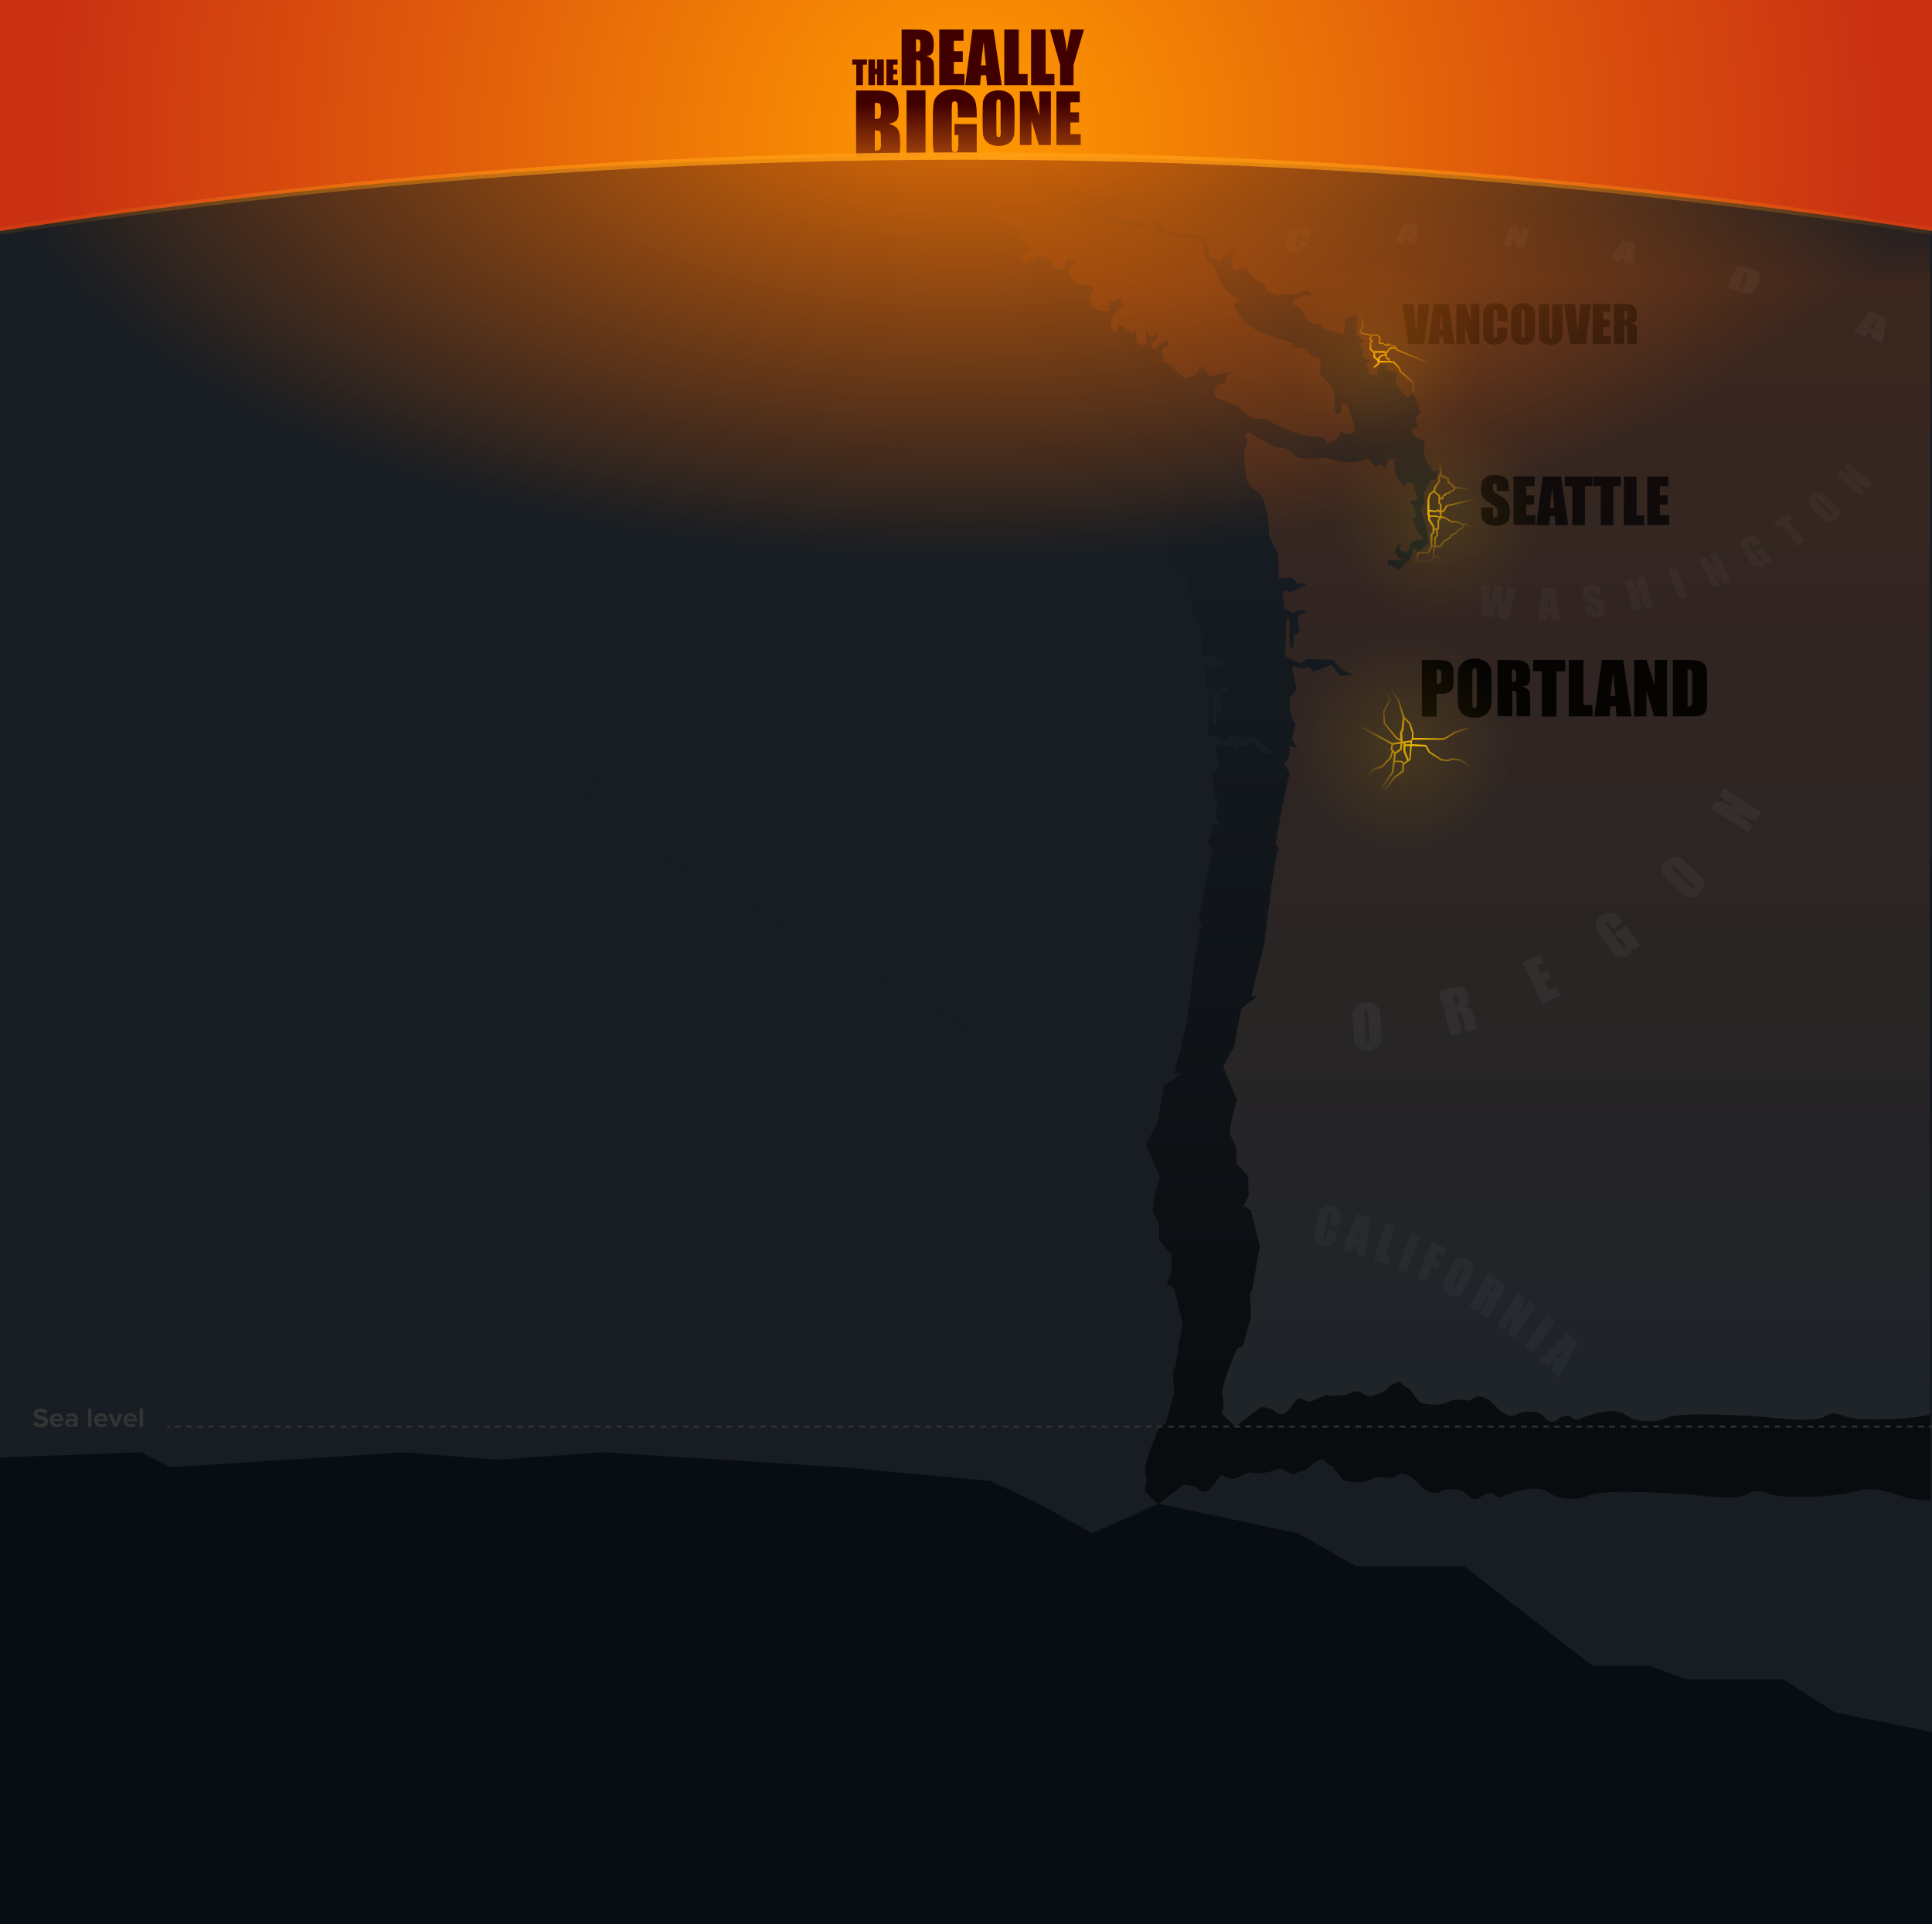 <?xml version="1.0" encoding="utf-8"?>
<!-- Generator: Adobe Illustrator 18.1.1, SVG Export Plug-In . SVG Version: 6.00 Build 0)  -->
<!DOCTYPE svg PUBLIC "-//W3C//DTD SVG 1.1//EN" "http://www.w3.org/Graphics/SVG/1.1/DTD/svg11.dtd">
<svg version="1.1" xmlns:x="http://ns.adobe.com/Extensibility/1.0/" xmlns:i="http://ns.adobe.com/AdobeIllustrator/10.0/" xmlns:graph="http://ns.adobe.com/Graphs/1.0/"
xmlns="http://www.w3.org/2000/svg" xmlns:xlink="http://www.w3.org/1999/xlink" x="0px" y="0px" viewBox="0 0 1052.1 1048"
enable-background="new 0 0 1052.1 1048" xml:space="preserve">
	<rect x="0" y="0" width="1052.1" height="1048" fill="#808080" stroke="none"/>
	<g id="Background">
		<rect x="0" y="10" fill="#080D12" width="1052.1" height="1038"/>
	</g>
	<g id="Pacific_plates_1_">
		<polygon id="Pacific_plate" fill="#171D23" points="458.3,799.1 328.7,791 270.7,795 219.7,791 92.7,799.1 76.7,791 0,793.8
			0,10 383.3,10 348.8,134.6 444.8,165.9 315.8,441.4 526.2,559.1 				"/>
		<polygon id="Juan_de_Fuca" fill="#171D23" points="383.3,10 348.8,134.6 444.8,165.9 315.8,441.4 526.2,559.1 458.3,799.1
			539.4,806.6 565.9,819.1 594.8,835.1 630.9,819 706.8,835.1 738.6,853.1 797.5,853.1 867,907.1 897.7,907.1 918.2,914.6
			971.1,914.6 999.2,932.6 1052.1,943.3 1052.1,10 				"/>
	</g>

		<linearGradient id="Norh_America_plate_1_" gradientUnits="userSpaceOnUse" x1="773.379" y1="784.921" x2="773.379" y2="253.895">
		<stop  offset="0" style="stop-color:#000000;stop-opacity:0.9"/>
		<stop  offset="1" style="stop-color:#000000;stop-opacity:0"/>
	</linearGradient>
	<path id="Norh_America_plate" opacity="0.66" fill="url(#Norh_America_plate_1_)" d="M1052.1,471.9l-47.2-347.1H535h-11.1h-29.3
		l2.8,7.5l-2.8,11c1.3,0.8,2.8,7.3,2.8,7.3s0,0.5,0.2,1.4c0.1,0.8,0.4,2,0.8,3.3c0.4,1.3,0.9,2.7,1.7,4c0.8,1.3,1.7,2.6,2.9,3.6
		c0.9,0.7,1.8,1.2,2.7,1.6c0.9,0.4,1.8,0.7,2.7,0.9c0.9,0.2,1.7,0.4,2.4,0.4c0.7,0.1,1.4,0.1,1.9,0.1c0.2,0,0.4,0,0.6,0
		s0.3,0,0.5,0c0.1,0,0.2,0,0.3,0s0.1,0,0.1,0c-0.1,1.1-0.3,2-0.5,2.8c-0.2,0.8-0.4,1.5-0.7,2c-0.2,0.5-0.4,1-0.6,1.2
		c-0.1,0.3-0.2,0.4-0.2,0.4c0.2,0,0.3,0.1,0.5,0.1c0.2,0,0.3,0,0.5,0.1c0.1,0,0.3,0,0.4,0c0.1,0,0.3,0,0.4,0c0.3,0,0.5,0,0.8,0
		c0.2,0,0.4,0,0.6-0.1c0.2,0,0.3-0.1,0.4-0.1s0.1,0,0.1,0c-0.1,1.1,0,1.9,0.2,2.6c0.2,0.7,0.6,1.1,1,1.4c0.4,0.3,0.8,0.5,1.3,0.6
		c0.4,0.1,0.8,0.1,1.1,0.1c0.1,0,0.2,0,0.2,0c0.1,0,0.1,0,0.2,0c0,0,0.1,0,0.1,0c0,0,0,0,0,0l-7.1,6l2.9,2.8l8.8-4.3l6.4,2.3
		l-1,1.9c0,0,0.1,0.2,0.2,0.5c0.2,0.3,0.4,0.7,0.8,1.1c0.4,0.4,0.8,0.8,1.4,1.1c0.6,0.3,1.3,0.5,2.1,0.5c0,0,0.1,0,0.1,0
		s0.1,0,0.1,0c0,0,0.1,0,0.1,0s0.1,0,0.1,0c1-0.1,1.7-0.5,2.2-1.1c0.5-0.6,0.9-1.3,1.1-2c0.2-0.7,0.3-1.4,0.4-1.9
		c0-0.5,0-0.8,0-0.8c0.4,0.3,0.7,0.5,1.1,0.7c0.4,0.2,0.7,0.3,1,0.4c0.3,0.1,0.7,0.2,1,0.2c0.3,0,0.6,0.1,0.9,0.1
		c0.3,0,0.6,0,0.9-0.1c0.3,0,0.5-0.1,0.7-0.1s0.3-0.1,0.4-0.1c0.1,0,0.2-0.1,0.2-0.1s-0.4,0.2-0.9,0.6c-0.5,0.4-1.2,0.9-1.9,1.7
		c-0.6,0.7-1.2,1.6-1.5,2.6c-0.3,1-0.3,2.2,0.2,3.4c0.5,1.3,1.1,2.2,1.7,2.8c0.7,0.7,1.4,1.1,2.2,1.4c0.8,0.3,1.7,0.5,2.7,0.6
		c1,0.1,2,0.2,3.1,0.4c1.1,0.2,1.8,0.6,2.2,1c0.4,0.4,0.5,1,0.5,1.5c0,0.5-0.1,1-0.3,1.3c-0.1,0.4-0.3,0.6-0.3,0.6
		s-0.2,0.2-0.4,0.5c-0.2,0.3-0.5,0.8-0.7,1.5c-0.1,0.6-0.2,1.4,0.1,2.3c0.3,0.9,0.8,1.9,1.8,3c0.5,0.5,0.9,0.9,1.4,1.2
		c0.5,0.3,0.9,0.6,1.4,0.8c0.5,0.2,0.9,0.3,1.3,0.4c0.4,0.1,0.8,0.1,1.2,0.1c0.5,0,0.9-0.1,1.3-0.1c0.4-0.1,0.8-0.2,1-0.3
		c0.3-0.1,0.5-0.2,0.7-0.3s0.2-0.1,0.2-0.1c-0.1-0.4-0.1-0.9-0.1-1.4c0-0.5,0.1-1,0.2-1.4c0.1-0.4,0.1-0.8,0.2-1.1
		c0.1-0.3,0.1-0.4,0.1-0.4c1.4-0.2,2.5-0.4,3.4-0.7c0.9-0.3,1.6-0.6,2-0.9c0.5-0.3,0.8-0.6,1-0.8c0.2-0.2,0.3-0.3,0.3-0.3
		c-0.5,1-0.6,1.8-0.6,2.4c0.1,0.7,0.3,1.2,0.6,1.5c0.3,0.4,0.7,0.6,1,0.8c0.3,0.2,0.5,0.2,0.5,0.2c-1.3,0.6-2.5,1.3-3.4,2.1
		c-1,0.8-1.7,1.7-2.4,2.6c-0.6,0.9-1.1,1.9-1.4,2.9c-0.3,1-0.4,2-0.4,3c0,0.9,0.3,1.6,0.6,2.2c0.3,0.5,0.8,0.9,1.3,1.1
		c0.5,0.2,0.9,0.4,1.3,0.4c0.4,0.1,0.7,0.1,0.7,0.1c0,0,0,0,0,0c0,0,0,0,0,0c0,0,0,0,0,0s0,0,0,0s0-0.2-0.1-0.6
		c0-0.4-0.1-0.8,0-1.3c0-0.5,0.1-1,0.2-1.3c0.2-0.4,0.4-0.6,0.8-0.6c0,0,0,0,0,0c0,0,0,0,0,0s0,0,0,0c0,0,0,0,0,0
		c0.4,0,1,0.3,1.7,0.8c0.7,0.4,1.5,0.9,2.2,1.5c0.7,0.5,1.4,1,1.9,1.4c0.5,0.4,0.8,0.6,0.8,0.6l1.9-2.6l0.9,8
		c0.3,0.2,0.7,0.4,1,0.5c0.3,0.1,0.7,0.2,1,0.3c0.3,0.1,0.7,0.1,1,0.2c0.3,0,0.6,0,0.9,0c0.2,0,0.4,0,0.6,0s0.3,0,0.5,0
		c0.1,0,0.2,0,0.3,0c0.1,0,0.1,0,0.1,0l-0.6-7.9l3.2,4.1l3.5-4.1l-1,5.4c0,0,0,0,0,0c0,0,0,0,0,0c0,0,0,0,0,0c0,0,0,0,0,0
		c-0.5,0-0.9,0.1-1.3,0.2c-0.3,0.1-0.6,0.3-0.8,0.5c-0.2,0.2-0.3,0.4-0.4,0.7c-0.1,0.2-0.1,0.5-0.1,0.8c0,0.3,0.1,0.5,0.2,0.8
		c0.1,0.2,0.2,0.5,0.4,0.7s0.3,0.4,0.5,0.5c0.2,0.1,0.4,0.2,0.6,0.2c0.1,0,0.1,0,0.2,0c0.1,0,0.1,0,0.2-0.1c0.1,0,0.1-0.1,0.2-0.1
		s0.1-0.1,0.2-0.2c0.4-0.5,1.1-1,1.7-1.5c0.7-0.5,1.4-1,2.1-1.4c0.7-0.4,1.3-0.8,1.8-1.1c0.5-0.3,0.7-0.4,0.7-0.4l-0.1,3.8
		c0,0,0,0-0.1,0c0,0,0,0,0,0c0,0,0,0,0,0s0,0,0,0c-1.2,0-2,0.2-2.4,0.6c-0.5,0.4-0.6,0.9-0.6,1.4c0,0.6,0.2,1.2,0.4,1.8
		c0.2,0.6,0.5,1.2,0.7,1.6c0.2,0.5,0.2,0.9,0.1,1.2c-0.1,0.3-0.3,0.6-0.6,0.8c-0.2,0.2-0.5,0.3-0.7,0.4c-0.2,0.1-0.4,0.1-0.4,0.1
		s0.3,0.1,0.8,0.2c0.5,0.1,1.2,0.3,1.9,0.6c0.7,0.3,1.5,0.6,2.2,1c0.7,0.4,1.3,0.9,1.7,1.5c0.4,0.6,1.1,1.3,1.8,1.9
		c0.7,0.7,1.5,1.3,2.3,1.9c0.8,0.6,1.5,1.1,2,1.5c0.5,0.4,0.9,0.6,0.9,0.6c2.2-0.5,3.7-1.1,4.7-1.7c1-0.6,1.5-1.2,1.9-1.8
		c0.3-0.6,0.4-1.1,0.6-1.6c0.2-0.4,0.4-0.7,0.9-0.9c0,0,0,0,0.1,0c0,0,0,0,0.1,0c0,0,0,0,0.1,0c0,0,0,0,0.1,0c0.5,0,1,0.3,1.5,0.8
		c0.5,0.5,1,1.1,1.4,1.7c0.4,0.6,0.8,1.2,1,1.7c0.3,0.5,0.4,0.8,0.4,0.8l12.6-2.7c-1,0.6-1.8,1.3-2.4,1.9c-0.6,0.7-0.9,1.4-1.1,2
		c-0.2,0.6-0.3,1.2-0.3,1.6c0,0.4,0,0.6,0,0.6l-3.6,0.8c-1,0.8-1.7,1.6-2,2.5c-0.3,0.8-0.4,1.6-0.4,2.4c0.1,0.7,0.2,1.3,0.4,1.8
		c0.2,0.4,0.3,0.7,0.3,0.7l12.1,4.7l-2.7,8.1l6.3,7.6c0.9,0.8,1.3,1.6,1.5,2.5c0.2,0.9,0.1,1.7-0.1,2.5c-0.2,0.8-0.5,1.4-0.8,1.9
		c-0.3,0.5-0.5,0.8-0.5,0.8s0,0.8,0,2.2c0,1.3,0,3.2,0.1,5.1c0.1,2,0.2,4.1,0.5,5.9c0.2,1.9,0.6,3.5,1.1,4.6
		c0.5,1.1,1.1,1.8,1.8,2.5c0.7,0.6,1.5,1.2,2.4,1.8c0.8,0.6,1.7,1.3,2.5,2.3c0.8,1,1.6,2.3,2.3,4.1c0.7,1.8,1.2,3.9,1.6,6.1
		c0.4,2.1,0.6,4.3,0.8,6.3c0.2,2,0.2,3.7,0.3,4.9c0,1.2,0,2,0,2l4.9,8.8l0.4,13.7l7-0.5l3.7,3.5l2.1-0.4l2.2,0.9l-9.3,4.4
		l-1.9-1.4l-1.9,0.8l1.1,9.3l4.6,2.1l5.3-1.7l2.2,1.8l-3.7,0.9l-1.2,2.7l1.2,6.6l-3.2,2.1l-0.3,7.2l-2-1.7l-0.1-14.8l-1.8,0.5
		l-0.5,20.1l8.3,4l3.5-2.5l14.4,0.5c0.7,1.2,1.7,2.3,2.8,3.4c1.1,1,2.4,1.9,3.6,2.6c1.2,0.7,2.3,1.3,3.1,1.7
		c0.8,0.4,1.3,0.6,1.3,0.6l-7,0.5l-4.9-6.2l-10.3,4l-1.6-2.7c0,0-0.1,0-0.4,0.1s-0.6,0.1-0.9,0.2c-0.4,0.1-0.8,0.2-1.3,0.3
		c-0.5,0.1-1,0.2-1.5,0.2c0,0-0.1,0-0.1,0c0,0-0.1,0-0.1,0c0,0-0.1,0-0.1,0s-0.1,0-0.1,0c-0.5,0-1-0.1-1.4-0.2
		c-0.4-0.1-0.8-0.3-1.2-0.4s-0.6-0.3-0.8-0.4c-0.2-0.1-0.3-0.2-0.3-0.2l-1.4,0.8c0.4,1.4,0.7,2.8,1,4.2c0.3,1.4,0.6,2.8,0.8,3.9
		c0.2,1.2,0.4,2.2,0.5,2.9c0.1,0.7,0.2,1.1,0.2,1.1l-3.5,3.9c-0.2,2.5-0.1,4.7,0.1,6.5c0.2,1.8,0.6,3.4,1,4.6
		c0.4,1.2,0.8,2.1,1.2,2.7c0.3,0.6,0.6,0.9,0.6,0.9l-1.8,8.2l2.6,4.7l-3.9-0.8l-0.2,5.4l-2.7,4.3l2.9,4.7l-3.8,17.1l-3.8,21.3
		l1.9,3.3l-1.2,1.4l-3.1,19l-3.9,31.5l-6.9,28.1h3.5l-9.1,6.8l-3.8,20.7l-6.1,10.7l7.7,18.5c-0.9,2.2-1.5,4.4-2.1,6.5
		c-0.5,2.1-0.9,4.2-1.2,6c-0.3,1.8-0.4,3.3-0.5,4.4c-0.1,1.1-0.1,1.7-0.1,1.7l3.5,6.9l-0.1,8.7l6.5,7.1l0.3,10.3l-2.8,6l4,2.3
		l4.8,19.3l-4,23.6l-1.3,2.5l0.6,12.2l-4.4,16.3l-3.3,1.5c0,0-0.6,1.3-1.4,3.2c-0.8,2-1.9,4.7-3,7.5c-1.1,2.9-2.1,5.9-2.8,8.6
		c-0.7,2.7-1,5-0.6,6.5c0.4,1.4,0.5,2.7,0.5,3.8c0,1.1-0.1,2.1-0.3,2.9c-0.2,0.8-0.4,1.4-0.6,1.8c-0.2,0.4-0.3,0.6-0.3,0.6
		l7.5,7.5c0.3-0.2,1.2-0.8,2.3-1.7c1.2-0.9,2.6-2,4.1-3.1c1.5-1.1,3-2.3,4.2-3.2c1.3-0.9,2.3-1.7,2.9-2c0.2-0.1,0.4-0.2,0.5-0.3
		c0.2-0.1,0.3-0.1,0.5-0.2c0.2,0,0.3-0.1,0.5-0.1s0.3,0,0.4,0c0.1,0,0.3,0,0.4,0s0.3,0,0.4,0.1c0.1,0,0.2,0.1,0.4,0.1
		c0.1,0,0.2,0.1,0.4,0.1c0.1,0,0.2,0.1,0.3,0.1c0.1,0,0.2,0.1,0.3,0.1s0.2,0,0.3,0.1c0.1,0,0.2,0,0.4,0c0,0,0,0,0.1,0s0,0,0.1,0
		c0,0,0,0,0.1,0c0,0,0,0,0.1,0c0,0,0,0,0,0c0,0,0,0,0,0c0,0,0,0,0,0c0,0,0,0,0,0c0.2,0,0.4,0.1,0.6,0.1c0.2,0.1,0.4,0.2,0.6,0.4
		c0.2,0.2,0.5,0.3,0.7,0.5s0.5,0.4,0.8,0.6c0.3,0.2,0.5,0.4,0.8,0.6s0.6,0.4,0.9,0.5c0.3,0.2,0.6,0.3,1,0.4s0.7,0.1,1,0.1
		c0.1,0,0.2,0,0.3,0c0.1,0,0.2,0,0.3,0c0.1,0,0.2,0,0.3-0.1c0.1,0,0.2-0.1,0.3-0.1c0.9-0.3,1.8-1,2.6-1.9c0.9-0.9,1.7-1.9,2.4-2.9
		c0.8-1,1.4-2,2-2.7c0.6-0.7,1-1.2,1.4-1.2c0,0,0,0,0,0c0,0,0,0,0,0c0,0,0,0,0,0c0,0,0,0,0,0c0.3,0.1,0.7,0.3,1.2,0.5
		s1.1,0.4,1.7,0.7c0.6,0.2,1.2,0.4,1.8,0.6c0.6,0.1,1.1,0.2,1.5,0.2c0.4,0,1-0.2,1.8-0.6c0.8-0.3,1.8-0.8,2.7-1.2
		c1-0.5,2-0.9,2.8-1.2c0.9-0.3,1.6-0.6,2.1-0.6c0.1,0,0.1,0,0.2,0c0.1,0,0.1,0,0.1,0c0,0,0.1,0,0.1,0c0,0,0.1,0,0.1,0.1
		c0.1,0.1,0.2,0.1,0.4,0.2c0.2,0.1,0.3,0.1,0.6,0.1s0.5,0.1,0.7,0.1c0.3,0,0.6,0,0.9,0c0.8,0,1.7,0,2.6-0.1s1.9-0.2,2.8-0.3
		s1.7-0.3,2.4-0.5c0.7-0.2,1.3-0.4,1.6-0.6c0.2-0.1,0.5-0.3,0.8-0.4c0.3-0.1,0.6-0.2,0.9-0.3c0.3-0.1,0.6-0.1,0.9-0.2
		c0.3,0,0.6-0.1,0.9-0.1c0.3,0,0.6,0,0.8,0.1c0.3,0,0.5,0.1,0.8,0.2c0.2,0.1,0.5,0.2,0.7,0.3c0.2,0.1,0.4,0.2,0.6,0.4
		c0.3,0.3,0.8,0.6,1.3,0.8c0.5,0.2,1,0.5,1.5,0.6c0.5,0.2,0.9,0.3,1.2,0.4c0.3,0.1,0.5,0.1,0.5,0.1l4.4-1.5c0,0,0.1,0,0.3-0.1
		s0.5-0.1,0.9-0.2s0.8-0.3,1.2-0.6c0.5-0.3,1-0.6,1.5-1c0.5-0.4,0.9-0.7,1.2-1.1c0.3-0.3,0.6-0.6,0.8-0.8s0.4-0.4,0.5-0.5
		c0.1-0.1,0.2-0.2,0.3-0.2c0,0,0,0,0,0c0,0,0,0,0,0s0,0,0,0c0,0,0,0,0,0c0,0,0,0,0,0s0,0,0,0c0,0,0,0,0,0c0,0,0,0,0,0
		c0.1,0,0.1,0,0.3-0.1s0.3-0.1,0.4-0.2s0.3-0.2,0.5-0.3s0.4-0.2,0.6-0.4c0.2-0.1,0.4-0.3,0.6-0.4c0.2-0.1,0.4-0.2,0.7-0.3
		c0.2-0.1,0.4-0.2,0.6-0.2s0.4-0.1,0.6-0.1c0,0,0.1,0,0.1,0c0,0,0.1,0,0.1,0c0,0,0.1,0,0.1,0c0,0,0.1,0,0.1,0
		c0.3,0.1,0.7,0.4,1,0.7c0.4,0.3,0.8,0.7,1.2,1.1c0.4,0.4,0.8,0.7,1.2,1c0.4,0.3,0.8,0.4,1.1,0.4s0.8,0.5,1.4,1.2
		c0.6,0.7,1.3,1.7,2,2.7c0.7,1,1.4,2,2.1,2.8c0.7,0.8,1.3,1.4,1.8,1.6c0.3,0.1,0.7,0.2,1.2,0.3s1.1,0.2,1.7,0.3
		c0.6,0.1,1.3,0.1,2.1,0.2s1.5,0.1,2.3,0.1c0.7,0,1.4,0,2.1-0.1s1.4-0.1,2-0.2s1.2-0.3,1.8-0.4c0.5-0.2,1-0.4,1.4-0.7
		c0.3-0.2,0.7-0.4,1.2-0.6s0.9-0.3,1.4-0.4c0.5-0.1,1-0.2,1.5-0.2c0.5,0,1.1-0.1,1.6-0.1c0.7,0,1.5,0,2.1,0.1s1.3,0.1,1.8,0.2
		c0.5,0.1,1,0.1,1.3,0.2c0.3,0,0.5,0.1,0.5,0.1l4.1-2.2c0,0,0,0,0.1,0c0.1,0,0.2-0.1,0.3-0.1c0.1,0,0.3-0.1,0.5-0.1
		c0.2,0,0.4,0,0.7,0c0.4,0,0.9,0.1,1.5,0.2c0.6,0.1,1.3,0.4,2,0.8c0.7,0.4,1.6,0.9,2.4,1.6c0.9,0.7,1.8,1.6,2.9,2.7
		c1,1,1.9,1.9,2.7,2.6c0.9,0.7,1.7,1.2,2.5,1.6c0.8,0.4,1.5,0.7,2.2,0.8c0.7,0.2,1.3,0.2,1.8,0.2c0.4,0,0.7,0,1.1-0.1
		s0.6-0.1,0.8-0.2c0.2-0.1,0.4-0.2,0.6-0.3s0.3-0.2,0.4-0.3c0.1-0.1,0.3-0.2,0.7-0.4c0.4-0.1,0.8-0.3,1.4-0.4s1.2-0.2,1.9-0.3
		s1.5-0.1,2.2-0.1c0.8,0,1.6,0,2.4,0.1c0.8,0.1,1.6,0.3,2.3,0.5c0.8,0.2,1.5,0.6,2.1,1c0.6,0.4,1.2,0.9,1.7,1.5
		c0.3,0.4,0.7,0.8,1,1.1c0.3,0.3,0.7,0.5,1,0.7c0.3,0.2,0.7,0.3,1,0.4c0.3,0.1,0.6,0.1,1,0.1c0.6,0,1.1-0.1,1.6-0.3
		c0.5-0.2,1-0.4,1.4-0.7c0.4-0.3,0.8-0.6,1-0.8c0.3-0.2,0.5-0.4,0.6-0.5c0.1-0.1,0.3-0.2,0.5-0.3c0.2-0.1,0.5-0.2,0.8-0.3
		c0.3-0.1,0.7-0.1,1-0.2s0.7-0.1,1.1-0.1c0.2,0,0.5,0,0.7,0c0.2,0,0.4,0.1,0.6,0.1c0.2,0.1,0.4,0.1,0.5,0.2
		c0.2,0.1,0.3,0.2,0.4,0.3c0.2,0.2,0.4,0.4,0.7,0.6c0.3,0.2,0.6,0.3,1,0.5s0.7,0.2,1.1,0.3c0.4,0.1,0.7,0.1,1,0.1
		c0.2,0,0.3,0,0.4,0c0.1,0,0.3,0,0.4-0.1c0.1,0,0.2-0.1,0.3-0.1c0.1-0.1,0.2-0.1,0.2-0.2c0.1-0.2,0.8-0.5,1.9-0.9
		c1.1-0.4,2.5-0.9,4.2-1.4c1.7-0.5,3.6-1,5.5-1.3c1.9-0.4,3.9-0.6,5.8-0.6c0.7,0,1.4,0,2.1,0.1s1.3,0.2,1.9,0.3
		c0.6,0.1,1.2,0.3,1.7,0.6c0.5,0.2,1,0.5,1.5,0.9c0.9,0.7,1.8,1.2,2.8,1.7c1,0.5,2.1,0.8,3.1,1.1c1.1,0.3,2.2,0.5,3.3,0.6
		c1.1,0.1,2.2,0.2,3.2,0.2c0.9,0,1.9,0,2.7-0.1s1.7-0.2,2.5-0.3s1.5-0.3,2.1-0.5c0.6-0.2,1.2-0.4,1.6-0.6c0.9-0.4,2-0.8,3.4-1.1
		c1.4-0.3,3.1-0.5,5-0.7c1.9-0.2,3.9-0.3,6.1-0.4c2.2-0.1,4.6-0.1,7-0.1c4,0,8.2,0.1,12.5,0.3c4.2,0.2,8.5,0.4,12.4,0.6
		c4,0.2,7.7,0.5,10.9,0.8c3.2,0.3,5.9,0.5,7.9,0.7c1.3,0.1,2.5,0.2,3.6,0.3c1.1,0.1,2.1,0.2,3.1,0.2c1,0.1,1.8,0.1,2.7,0.1
		c0.8,0,1.6,0,2.3,0c1.1,0,2,0,2.8-0.1s1.6-0.1,2.3-0.2c0.7-0.1,1.3-0.2,1.9-0.3s1.2-0.3,1.7-0.4c0.6-0.2,1.2-0.4,1.7-0.7
		c0.5-0.3,1-0.5,1.5-0.8s1-0.5,1.5-0.7c0.6-0.2,1.2-0.3,1.9-0.3c0.3,0,0.7,0,1.1,0.1c0.4,0.1,0.8,0.1,1.3,0.2
		c0.5,0.1,1,0.3,1.5,0.4c0.5,0.2,1.1,0.4,1.8,0.7c0.8,0.3,1.9,0.6,3.1,0.9c1.2,0.2,2.6,0.4,4.2,0.6c1.6,0.2,3.2,0.3,5,0.3
		c1.8,0.1,3.7,0.1,5.6,0.1c2.8,0,5.6-0.1,8.5-0.2c2.8-0.1,5.6-0.3,8.3-0.6c2.7-0.3,5.1-0.6,7.4-0.9c2.2-0.4,4.1-0.8,5.7-1.2
		c0.8-0.2,1.5-0.4,2.2-0.6c0.7-0.2,1.4-0.3,2.1-0.4c0.7-0.1,1.4-0.2,2.1-0.2s1.3-0.1,2-0.1c1.6,0,3.1,0.1,4.6,0.4
		c1.5,0.2,3,0.6,4.4,0.9c1.5,0.4,2.9,0.8,4.4,1.3c1.5,0.5,2.9,1,4.5,1.5c1,0.3,2.1,0.6,3.4,0.9c1.2,0.2,2.5,0.4,3.9,0.6
		c1.4,0.2,2.8,0.3,4.2,0.3c1.1,0.1,2.2,0.1,3.3,0.1L1052.1,471.9z"/>
	<linearGradient id="North_America_1_" gradientUnits="userSpaceOnUse" x1="808.987" y1="112.104" x2="808.987" y2="750.621">
		<stop  offset="0" style="stop-color:#3A261E;stop-opacity:0.2"/>
		<stop  offset="6.469228e-02" style="stop-color:#3A261E"/>
		<stop  offset="1" style="stop-color:#1F2429"/>
	</linearGradient>
	<path id="North_America" fill="url(#North_America_1_)" d="M1046.9,82.7h-481c-0.2,1.6,0.3,3.1,1.2,4.4c0.9,1.3,2.2,2.4,3.5,3.3
		c1.3,0.9,2.6,1.6,3.6,2.1c1,0.5,1.7,0.8,1.7,0.8l4.9,7l12.3,4.7l5.7-0.4l1.3,2.9l7.1-0.6l7.1-3.5l5.5,1l-0.8,2.1l-8.6,2.4
		c0,0,0,0.2,0,0.5c0,0.3,0,0.7,0,1.2c0,0.4,0,0.9,0,1.3c0,0.4,0,0.8,0,1c0,0.2,0.3,0.5,0.6,0.8c0.4,0.3,0.8,0.5,1.3,0.8
		s0.9,0.4,1.3,0.6c0.3,0.1,0.6,0.2,0.6,0.2l-5.3,2l2.9,3.1l10.7,0.5l2.9,1.9l6.5-1.9l4,5.2c0.5,0.3,1.2,0.6,1.8,0.8
		c0.7,0.2,1.4,0.4,2.2,0.5c0.8,0.1,1.6,0.2,2.4,0.3c0.8,0.1,1.6,0.1,2.4,0.1c0.9,0,1.7,0,2.4-0.1c0.7,0,1.4-0.1,2-0.1
		c0.6-0.1,1-0.1,1.4-0.1c0.3,0,0.5-0.1,0.5-0.1l5.6,2.2l2,9.4l5.6,3.3l2.7-3.3l5.2-2.4l-1.4,6.4l1,4.8l7.3-1.9l3.5,5.3l6.2,3.8
		l0.7,3.1l5.9,2.9l11.2-1.2l5.9-1.8l2,3.2l-3.9-0.6l-5.7,2.4l-0.9,2.6l3.8,2.1c0,0,0.1,0.1,0.3,0.4c0.2,0.3,0.5,0.7,0.9,1.2
		c0.4,0.5,0.8,1.1,1.2,1.8c0.4,0.7,0.9,1.5,1.4,2.4c0.3,0.6,0.8,1.1,1.3,1.5c0.5,0.4,1.1,0.7,1.7,0.9s1.2,0.3,1.8,0.4
		c0.6,0.1,1.2,0.1,1.6,0.1c0.2,0,0.4,0,0.6,0c0.2,0,0.3,0,0.4,0c0.1,0,0.2,0,0.3,0c0.1,0,0.1,0,0.1,0l0.3,2.2l12.2,3.7l1-9
		l6.2-1.8l-0.3,10.8l4.1,4.2l-2.7,0.5l2.6,3.7l-0.7,3.6l4.2,2.3l-2.6,1.6l2.9,5.9l3.4,0.1l0.4-4.7l5.4-1.3l-1,3.3l6.4,1.6
		l-1.3,5.8l6.2,7.8l3.6-2.3l4.1,10.6l-3,2.2l1.3,4.7l-3.6,2.1c0.3,1.2,0.9,2.1,1.7,3c0.8,0.8,1.6,1.5,2.5,2
		c0.8,0.5,1.7,0.9,2.3,1.2c0.6,0.3,1,0.4,1,0.4c-0.3,1.9-0.4,3.5-0.4,4.8c0,1.3,0.1,2.4,0.3,3.2c0.2,0.8,0.4,1.4,0.5,1.7
		c0.2,0.4,0.3,0.5,0.3,0.5l3.6,5.9h2.8l-0.9,4.3l-3.2,0.7l-3.5,7l0.2,5.6l-2,3.4c0,0,0.1,0.1,0.2,0.3c0.1,0.2,0.3,0.6,0.5,1.1
		c0.2,0.5,0.5,1.3,0.8,2.3c0.3,1,0.7,2.3,1.1,3.9c0.4,1.6,0.7,3.1,0.9,4.4c0.2,1.3,0.4,2.5,0.5,3.4c0.1,1,0.1,1.7,0.2,2.2
		c0,0.5,0,0.8,0,0.8l-5.8,4.6l-2.5-2.6c-0.2,2.1-0.6,3.7-1,4.9c-0.4,1.2-0.9,2-1.4,2.5c-0.5,0.5-0.9,0.8-1.3,1
		c-0.3,0.1-0.6,0.2-0.6,0.2c0,0,0,0,0,0c0,0,0,0,0,0h0h0l-3,3.9l-6.5-3.4l0-2.1h8.5c-1.8-0.7-3-1.5-3.6-2.4
		c-0.7-0.9-0.9-1.8-0.8-2.6c0-0.8,0.3-1.6,0.6-2.1c0.3-0.5,0.5-0.9,0.5-0.9l1.9-1.1l-0.6,3.7l3.9,1.1l1.7-2.1
		c-0.4-1.1-0.2-2,0.5-2.8c0.6-0.7,1.7-1.3,2.8-1.6c1.1-0.4,2.2-0.6,3.1-0.8s1.5-0.2,1.5-0.2c-0.8-0.5-1.5-1.1-2.1-1.7
		c-0.6-0.6-1.1-1.3-1.4-1.9c-0.4-0.6-0.7-1.1-0.8-1.5c-0.2-0.4-0.3-0.6-0.3-0.6l-1.9-5.2l1.9-0.4l-0.7-5.8c0,0-0.1-0.1-0.4-0.3
		c-0.2-0.2-0.5-0.5-0.8-0.8c-0.3-0.3-0.6-0.7-0.8-1c-0.2-0.3-0.3-0.6-0.3-0.8c0-0.2,0.3-0.3,0.7-0.4c0.4-0.1,0.9-0.2,1.4-0.2
		c0.5-0.1,1-0.2,1.3-0.3s0.5-0.4,0.4-0.7c-0.1-0.3-0.2-1-0.5-1.8c-0.2-0.8-0.5-1.8-0.7-2.7c-0.3-0.9-0.5-1.8-0.7-2.4
		c-0.2-0.6-0.3-1.1-0.3-1.1l-3.2-1.4l-1.3,2.8c-0.9-0.4-1.7-1.2-2.4-2c-0.7-0.9-1.3-1.9-1.8-2.9c-0.5-1-0.9-1.9-1.2-2.6
		c-0.3-0.7-0.4-1.1-0.4-1.1l0.1-6.6l-3.1,0.4l-1.4,2.9l0.6,3.1l-3.3-3.3l-3.3,1.2l-4.2-4.7c0,0-0.2,0.1-0.6,0.3s-1,0.5-1.8,0.7
		c-0.8,0.3-1.8,0.6-2.9,0.8c-1.1,0.2-2.4,0.4-3.8,0.5c-0.1,0-0.2,0-0.2,0c-0.1,0-0.2,0-0.3,0c-0.1,0-0.2,0-0.3,0s-0.2,0-0.3,0
		c-1.4,0-2.9-0.2-4.3-0.4c-1.5-0.2-2.9-0.5-4.2-0.9c-1.3-0.3-2.4-0.6-3.1-0.9c-0.8-0.2-1.2-0.4-1.2-0.4s-0.3,0-0.8,0.1
		c-0.5,0-1.2,0.1-2,0.2s-1.8,0.1-2.8,0.2c-1,0-2.1,0.1-3.2,0.1c-0.9,0-1.8,0-2.6-0.1c-0.8-0.1-1.7-0.1-2.4-0.3s-1.3-0.3-1.8-0.5
		c-0.5-0.2-0.9-0.5-1-0.8c-0.4-0.7-1.1-1.3-1.8-1.9c-0.8-0.6-1.6-1-2.4-1.4c-0.8-0.4-1.5-0.7-2.1-0.9c-0.5-0.2-0.9-0.3-0.9-0.3
		l-3.3,0.1l-14.8-8.2l-2.3,1.5c0.9,0.8,1.3,1.6,1.5,2.5c0.2,0.9,0.1,1.7-0.1,2.5c-0.2,0.8-0.5,1.4-0.8,1.9
		c-0.3,0.5-0.5,0.8-0.5,0.8s0,0.8,0,2.2c0,1.3,0,3.2,0.1,5.1c0.1,2,0.2,4.1,0.5,5.9c0.2,1.9,0.6,3.5,1.1,4.6
		c0.5,1.1,1.1,1.8,1.8,2.5c0.7,0.6,1.5,1.2,2.4,1.8c0.8,0.6,1.7,1.3,2.5,2.3c0.8,1,1.6,2.3,2.3,4.1c0.7,1.8,1.2,3.9,1.6,6.1
		c0.4,2.1,0.6,4.3,0.8,6.3c0.2,2,0.2,3.7,0.3,4.9c0,1.2,0,2,0,2l4.9,8.8l0.4,13.7l7-0.5l3.7,3.5l2.1-0.4l2.2,0.9l-9.3,4.4
		l-1.9-1.4l-1.9,0.8l1.1,9.3l4.6,2.1l5.3-1.7l2.2,1.8l-3.7,0.9l-1.2,2.7l1.2,6.6l-3.2,2.1l-0.3,7.2l-2-1.7l-0.1-14.8l-1.8,0.5
		l-0.5,20.1l8.3,4l3.5-2.5l14.4,0.5c0.7,1.2,1.7,2.3,2.8,3.4c1.1,1,2.4,1.9,3.6,2.6c1.2,0.7,2.3,1.3,3.1,1.7
		c0.8,0.4,1.3,0.6,1.3,0.6l-7,0.5l-4.9-6.2l-10.3,4l-1.6-2.7c0,0-0.1,0-0.4,0.1s-0.6,0.1-0.9,0.2c-0.4,0.1-0.8,0.2-1.3,0.3
		c-0.5,0.1-1,0.2-1.5,0.2c0,0-0.1,0-0.1,0c0,0-0.1,0-0.1,0c0,0-0.1,0-0.1,0s-0.1,0-0.1,0c-0.5,0-1-0.1-1.4-0.2
		c-0.4-0.1-0.8-0.3-1.2-0.4s-0.6-0.3-0.8-0.4c-0.2-0.1-0.3-0.2-0.3-0.2l-1.4,0.8c0.4,1.4,0.7,2.8,1,4.2c0.3,1.4,0.6,2.8,0.8,3.9
		c0.2,1.2,0.4,2.2,0.5,2.9c0.1,0.7,0.2,1.1,0.2,1.1l-3.5,3.9c-0.2,2.5-0.1,4.7,0.1,6.5c0.2,1.8,0.6,3.4,1,4.6
		c0.4,1.2,0.8,2.1,1.2,2.7c0.3,0.6,0.6,0.9,0.6,0.9l-1.8,8.2l2.6,4.7l-3.9-0.8l-0.2,5.4l-2.7,4.3l2.9,4.7l-3.8,17.1l-3.8,21.3
		l1.9,3.3l-1.2,1.4l-3.1,19l-3.9,31.5l-6.9,28.1h3.5l-9.1,6.8l-3.8,20.7l-6.1,10.7l7.7,18.5c-0.9,2.2-1.5,4.4-2.1,6.5
		c-0.5,2.1-0.9,4.2-1.2,6c-0.3,1.8-0.4,3.3-0.5,4.4c-0.1,1.1-0.1,1.7-0.1,1.7l3.5,6.9l-0.1,8.7l6.5,7.1l0.3,10.3l-2.8,6l4,2.3
		l4.8,19.3l-4,23.6l-1.3,2.5l0.6,12.2l-4.4,16.3l-3.3,1.5c0,0-0.6,1.3-1.4,3.2c-0.8,2-1.9,4.7-3,7.5c-1.1,2.9-2.1,5.9-2.8,8.6
		c-0.7,2.7-1,5-0.6,6.5c0.4,1.4,0.5,2.7,0.5,3.8c0,1.1-0.1,2.1-0.3,2.9c-0.2,0.8-0.4,1.4-0.6,1.8c-0.2,0.4-0.3,0.6-0.3,0.6
		l7.5,7.5c0.3-0.2,1.2-0.8,2.3-1.7c1.2-0.9,2.6-2,4.1-3.1c1.5-1.1,3-2.3,4.2-3.2c1.3-0.9,2.3-1.7,2.9-2c0.2-0.1,0.4-0.2,0.5-0.3
		c0.2-0.1,0.3-0.1,0.5-0.2c0.2,0,0.3-0.1,0.5-0.1s0.3,0,0.4,0c0.1,0,0.3,0,0.4,0s0.3,0,0.4,0.1c0.1,0,0.2,0.1,0.4,0.1
		c0.1,0,0.2,0.1,0.4,0.1c0.1,0,0.2,0.1,0.3,0.1c0.1,0,0.2,0.1,0.3,0.1s0.2,0,0.3,0.1c0.1,0,0.2,0,0.4,0c0,0,0,0,0.1,0s0,0,0.1,0
		c0,0,0,0,0.1,0c0,0,0,0,0.1,0c0,0,0,0,0,0c0,0,0,0,0,0c0,0,0,0,0,0c0,0,0,0,0,0c0.2,0,0.4,0.1,0.6,0.1c0.2,0.1,0.4,0.2,0.6,0.4
		c0.2,0.2,0.5,0.3,0.7,0.5s0.5,0.4,0.8,0.6c0.3,0.2,0.5,0.4,0.8,0.6s0.6,0.4,0.9,0.5c0.3,0.2,0.6,0.3,1,0.4s0.7,0.1,1,0.1
		c0.1,0,0.2,0,0.3,0c0.1,0,0.2,0,0.3,0c0.1,0,0.2,0,0.3-0.1c0.1,0,0.2-0.1,0.3-0.1c0.9-0.3,1.8-1,2.6-1.9c0.9-0.9,1.7-1.9,2.4-2.9
		c0.8-1,1.4-2,2-2.7c0.6-0.7,1-1.2,1.4-1.2c0,0,0,0,0,0c0,0,0,0,0,0c0,0,0,0,0,0c0,0,0,0,0,0c0.3,0.1,0.7,0.3,1.2,0.5
		s1.1,0.4,1.7,0.7c0.6,0.2,1.2,0.4,1.8,0.6c0.6,0.1,1.1,0.2,1.5,0.2c0.4,0,1-0.2,1.8-0.6c0.8-0.3,1.8-0.8,2.7-1.2
		c1-0.5,2-0.9,2.8-1.2c0.9-0.3,1.6-0.6,2.1-0.6c0.1,0,0.1,0,0.2,0c0.1,0,0.1,0,0.1,0c0,0,0.1,0,0.1,0c0,0,0.1,0,0.1,0.1
		c0.1,0.1,0.2,0.1,0.4,0.2c0.2,0.1,0.3,0.1,0.6,0.1s0.5,0.1,0.7,0.1c0.3,0,0.6,0,0.9,0c0.8,0,1.7,0,2.6-0.1s1.9-0.2,2.8-0.3
		s1.7-0.3,2.4-0.5c0.7-0.2,1.3-0.4,1.6-0.6c0.2-0.1,0.5-0.3,0.8-0.4c0.3-0.1,0.6-0.2,0.9-0.3c0.3-0.1,0.6-0.1,0.9-0.2
		c0.3,0,0.6-0.1,0.9-0.1c0.3,0,0.6,0,0.8,0.1c0.3,0,0.5,0.1,0.8,0.2c0.2,0.1,0.5,0.2,0.7,0.3c0.2,0.1,0.4,0.2,0.6,0.4
		c0.3,0.3,0.8,0.6,1.3,0.8c0.5,0.2,1,0.5,1.5,0.6c0.5,0.2,0.9,0.3,1.2,0.4c0.3,0.1,0.5,0.1,0.5,0.1l4.4-1.5c0,0,0.1,0,0.3-0.1
		s0.5-0.1,0.9-0.2s0.8-0.3,1.2-0.6c0.5-0.3,1-0.6,1.5-1c0.5-0.4,0.9-0.7,1.2-1.1c0.3-0.3,0.6-0.6,0.8-0.8s0.4-0.4,0.5-0.5
		c0.1-0.1,0.2-0.2,0.3-0.2c0,0,0,0,0,0c0,0,0,0,0,0s0,0,0,0c0,0,0,0,0,0c0,0,0,0,0,0s0,0,0,0c0,0,0,0,0,0c0,0,0,0,0,0
		c0.1,0,0.1,0,0.3-0.1s0.3-0.1,0.4-0.2s0.3-0.2,0.5-0.3s0.4-0.2,0.6-0.4c0.2-0.1,0.4-0.3,0.6-0.4c0.2-0.1,0.4-0.2,0.7-0.3
		c0.2-0.1,0.4-0.2,0.6-0.2s0.4-0.1,0.6-0.1c0,0,0.1,0,0.1,0c0,0,0.1,0,0.1,0c0,0,0.1,0,0.1,0c0,0,0.1,0,0.1,0
		c0.3,0.1,0.7,0.4,1,0.7c0.4,0.3,0.8,0.7,1.2,1.1c0.4,0.4,0.8,0.7,1.2,1c0.4,0.3,0.8,0.4,1.1,0.4s0.8,0.5,1.4,1.2
		c0.6,0.7,1.3,1.7,2,2.7c0.7,1,1.4,2,2.1,2.8c0.7,0.8,1.3,1.4,1.8,1.6c0.3,0.1,0.7,0.2,1.2,0.3s1.1,0.2,1.7,0.3
		c0.6,0.1,1.3,0.1,2.1,0.2s1.5,0.1,2.3,0.1c0.7,0,1.4,0,2.1-0.1s1.4-0.1,2-0.2s1.2-0.3,1.8-0.4c0.5-0.2,1-0.4,1.4-0.7
		c0.3-0.2,0.7-0.4,1.2-0.6s0.9-0.3,1.4-0.4c0.5-0.1,1-0.2,1.5-0.2c0.5,0,1.1-0.1,1.6-0.1c0.7,0,1.5,0,2.1,0.1s1.3,0.1,1.8,0.2
		c0.5,0.1,1,0.1,1.3,0.2c0.3,0,0.5,0.1,0.5,0.1l4.1-2.2c0,0,0,0,0.1,0c0.1,0,0.2-0.1,0.3-0.1c0.1,0,0.3-0.1,0.5-0.1
		c0.2,0,0.4,0,0.7,0c0.4,0,0.9,0.1,1.5,0.2c0.6,0.1,1.3,0.4,2,0.8c0.7,0.4,1.6,0.9,2.4,1.6c0.9,0.7,1.8,1.6,2.9,2.7
		c1,1,1.9,1.9,2.7,2.6c0.9,0.7,1.7,1.2,2.5,1.6c0.8,0.4,1.5,0.7,2.2,0.8c0.7,0.2,1.3,0.2,1.8,0.2c0.4,0,0.7,0,1.1-0.1
		s0.6-0.1,0.8-0.2c0.2-0.1,0.4-0.2,0.6-0.3s0.3-0.2,0.4-0.3c0.1-0.1,0.3-0.2,0.7-0.4c0.4-0.1,0.8-0.3,1.4-0.4s1.2-0.2,1.9-0.3
		s1.5-0.1,2.2-0.1c0.8,0,1.6,0,2.4,0.1c0.8,0.1,1.6,0.3,2.3,0.5c0.8,0.2,1.5,0.6,2.1,1c0.6,0.4,1.2,0.9,1.7,1.5
		c0.3,0.4,0.7,0.8,1,1.1c0.3,0.3,0.7,0.5,1,0.7c0.3,0.2,0.7,0.3,1,0.4c0.3,0.1,0.6,0.1,1,0.1c0.6,0,1.1-0.1,1.6-0.3
		c0.5-0.2,1-0.4,1.4-0.7c0.4-0.3,0.8-0.6,1-0.8c0.3-0.2,0.5-0.4,0.6-0.5c0.1-0.1,0.3-0.2,0.5-0.3c0.2-0.1,0.5-0.2,0.8-0.3
		c0.3-0.1,0.7-0.1,1-0.2s0.7-0.1,1.1-0.1c0.2,0,0.5,0,0.7,0c0.2,0,0.4,0.1,0.6,0.1c0.2,0.1,0.4,0.1,0.5,0.2
		c0.2,0.1,0.3,0.2,0.4,0.3c0.2,0.2,0.4,0.4,0.7,0.6c0.3,0.2,0.6,0.3,1,0.5s0.7,0.2,1.1,0.3c0.4,0.1,0.7,0.1,1,0.1
		c0.2,0,0.3,0,0.4,0c0.1,0,0.3,0,0.4-0.1c0.1,0,0.2-0.1,0.3-0.1c0.1-0.1,0.2-0.1,0.2-0.2c0.1-0.2,0.8-0.5,1.9-0.9
		c1.1-0.4,2.5-0.9,4.2-1.4c1.7-0.5,3.6-1,5.5-1.3c1.9-0.4,3.9-0.6,5.8-0.6c0.7,0,1.4,0,2.1,0.1s1.3,0.2,1.9,0.3
		c0.6,0.1,1.2,0.3,1.7,0.6c0.5,0.2,1,0.5,1.5,0.9c0.9,0.7,1.8,1.2,2.8,1.7c1,0.5,2.1,0.8,3.1,1.1c1.1,0.3,2.2,0.5,3.3,0.6
		c1.1,0.1,2.2,0.2,3.2,0.2c0.9,0,1.9,0,2.7-0.1s1.7-0.2,2.5-0.3s1.5-0.3,2.1-0.5c0.6-0.2,1.2-0.4,1.6-0.6c0.9-0.4,2-0.8,3.4-1.1
		c1.4-0.3,3.1-0.5,5-0.7c1.9-0.2,3.9-0.3,6.1-0.4c2.2-0.1,4.6-0.1,7-0.1c4,0,8.2,0.1,12.5,0.3c4.2,0.2,8.5,0.4,12.4,0.6
		c4,0.2,7.7,0.5,10.9,0.8c3.2,0.3,5.9,0.5,7.9,0.7c1.3,0.1,2.5,0.2,3.6,0.3c1.1,0.1,2.1,0.2,3.1,0.2c1,0.1,1.8,0.1,2.7,0.1
		c0.8,0,1.6,0,2.3,0c1.1,0,2,0,2.8-0.1s1.6-0.1,2.3-0.2c0.7-0.1,1.3-0.2,1.9-0.3s1.2-0.3,1.7-0.4c0.6-0.2,1.2-0.4,1.7-0.7
		c0.5-0.3,1-0.5,1.5-0.8s1-0.5,1.5-0.7c0.6-0.2,1.2-0.3,1.9-0.3c0.3,0,0.7,0,1.1,0.1c0.4,0.1,0.8,0.1,1.3,0.2
		c0.5,0.1,1,0.3,1.5,0.4c0.5,0.2,1.1,0.4,1.8,0.7c0.8,0.3,1.9,0.6,3.1,0.9c1.2,0.2,2.6,0.4,4.2,0.6c1.6,0.2,3.2,0.3,5,0.3
		c1.8,0.1,3.7,0.1,5.6,0.1c2.8,0,5.6-0.1,8.5-0.2c2.8-0.1,5.6-0.3,8.3-0.6c2.7-0.3,5.1-0.6,7.4-0.9c1.8-0.3,3.4-0.6,4.7-0.9V121.7
		L1046.9,82.7z"/>

		<linearGradient id="Vancouver_island_1_" gradientUnits="userSpaceOnUse" x1="638.759" y1="112.104" x2="638.759" y2="750.621">
		<stop  offset="0" style="stop-color:#3A261E;stop-opacity:0.2"/>
		<stop  offset="6.469228e-02" style="stop-color:#3A261E"/>
		<stop  offset="1" style="stop-color:#1F2429"/>
	</linearGradient>
	<path id="Vancouver_island" fill="url(#Vancouver_island_1_)" d="M554.5,102.1c-1.6,1.2-3.4,2.1-5.1,2.9c-1.7,0.8-3.4,1.5-4.9,2
		c-1.5,0.5-2.7,0.9-3.6,1.1c-0.9,0.2-1.4,0.3-1.4,0.3s0,0.5,0.2,1.4c0.1,0.8,0.4,2,0.8,3.3c0.4,1.3,0.9,2.7,1.7,4
		c0.8,1.3,1.7,2.6,2.9,3.6c0.9,0.7,1.8,1.2,2.7,1.6c0.9,0.4,1.8,0.7,2.7,0.9c0.9,0.2,1.7,0.4,2.4,0.4c0.7,0.1,1.4,0.1,1.9,0.1
		c0.2,0,0.4,0,0.6,0c0.2,0,0.3,0,0.5,0c0.1,0,0.2,0,0.3,0c0.1,0,0.1,0,0.1,0c-0.1,1.1-0.3,2-0.5,2.8c-0.2,0.8-0.4,1.5-0.7,2
		c-0.2,0.5-0.4,1-0.6,1.2c-0.1,0.3-0.2,0.4-0.2,0.4c0.2,0,0.3,0.1,0.5,0.1c0.2,0,0.3,0,0.5,0.1c0.1,0,0.3,0,0.4,0
		c0.1,0,0.3,0,0.4,0c0.3,0,0.5,0,0.8,0c0.2,0,0.4,0,0.6-0.1c0.2,0,0.3-0.1,0.4-0.1s0.1,0,0.1,0c-0.1,1.1,0,1.9,0.2,2.6
		c0.2,0.7,0.6,1.1,1,1.4c0.4,0.3,0.8,0.5,1.3,0.6s0.8,0.1,1.1,0.1c0.1,0,0.2,0,0.2,0s0.1,0,0.2,0c0,0,0.1,0,0.1,0c0,0,0,0,0,0
		l-7.1,6l2.9,2.8l8.8-4.3l6.4,2.3l-1,1.9c0,0,0.1,0.2,0.2,0.5c0.2,0.3,0.4,0.7,0.8,1.1c0.4,0.4,0.8,0.8,1.4,1.1
		c0.6,0.3,1.3,0.5,2.1,0.5c0,0,0.1,0,0.1,0c0,0,0.1,0,0.1,0c0,0,0.1,0,0.1,0c0,0,0.1,0,0.1,0c1-0.1,1.7-0.5,2.2-1.1
		c0.5-0.6,0.9-1.3,1.1-2c0.2-0.7,0.3-1.4,0.4-1.9c0-0.5,0-0.8,0-0.8c0.4,0.3,0.7,0.5,1.1,0.7c0.4,0.2,0.7,0.3,1,0.4
		c0.3,0.1,0.7,0.2,1,0.2c0.3,0,0.6,0.1,0.9,0.1c0.3,0,0.6,0,0.9-0.1c0.3,0,0.5-0.1,0.7-0.1s0.3-0.1,0.4-0.1c0.1,0,0.2-0.1,0.2-0.1
		s-0.4,0.2-0.9,0.6c-0.5,0.4-1.2,0.9-1.9,1.7c-0.6,0.7-1.2,1.6-1.5,2.6c-0.3,1-0.3,2.2,0.2,3.4c0.5,1.3,1.1,2.2,1.7,2.8
		c0.7,0.7,1.4,1.1,2.2,1.4c0.8,0.3,1.7,0.5,2.7,0.6c1,0.1,2,0.2,3.1,0.4c1.1,0.2,1.8,0.6,2.2,1c0.4,0.4,0.5,1,0.5,1.5
		c0,0.5-0.1,1-0.3,1.3c-0.1,0.4-0.3,0.6-0.3,0.6s-0.2,0.2-0.4,0.5c-0.2,0.3-0.5,0.8-0.7,1.5c-0.1,0.6-0.2,1.4,0.1,2.3
		c0.3,0.9,0.8,1.9,1.8,3c0.5,0.5,0.9,0.9,1.4,1.2c0.5,0.3,0.9,0.6,1.4,0.8c0.5,0.2,0.9,0.3,1.3,0.4c0.4,0.1,0.8,0.1,1.2,0.1
		c0.5,0,0.9-0.1,1.3-0.1c0.4-0.1,0.8-0.2,1-0.3c0.3-0.1,0.5-0.2,0.7-0.3c0.2-0.1,0.2-0.1,0.2-0.1c-0.1-0.4-0.1-0.9-0.1-1.4
		c0-0.5,0.1-1,0.2-1.4c0.1-0.4,0.1-0.8,0.2-1.1c0.1-0.3,0.1-0.4,0.1-0.4c1.4-0.2,2.5-0.4,3.4-0.7c0.9-0.3,1.6-0.6,2-0.9
		c0.5-0.3,0.8-0.6,1-0.8c0.2-0.2,0.3-0.3,0.3-0.3c-0.5,1-0.6,1.8-0.6,2.4c0.1,0.7,0.3,1.2,0.6,1.5c0.3,0.4,0.7,0.6,1,0.8
		c0.3,0.2,0.5,0.2,0.5,0.2c-1.3,0.6-2.5,1.3-3.4,2.1c-1,0.8-1.7,1.7-2.4,2.6c-0.6,0.9-1.1,1.9-1.4,2.9c-0.3,1-0.4,2-0.4,3
		c0,0.9,0.3,1.6,0.6,2.2c0.4,0.5,0.8,0.9,1.3,1.1c0.5,0.2,0.9,0.4,1.3,0.4s0.7,0.1,0.7,0.1c0,0,0,0,0,0c0,0,0,0,0,0c0,0,0,0,0,0
		c0,0,0,0,0,0s0-0.2-0.1-0.6c0-0.4-0.1-0.8,0-1.3c0-0.5,0.1-1,0.2-1.3c0.2-0.4,0.4-0.6,0.8-0.6c0,0,0,0,0,0c0,0,0,0,0,0
		c0,0,0,0,0,0c0,0,0,0,0,0c0.4,0,1,0.3,1.7,0.8c0.7,0.4,1.5,0.9,2.2,1.5c0.7,0.5,1.4,1,1.9,1.4c0.5,0.4,0.8,0.6,0.8,0.6l1.9-2.6
		l0.9,8c0.3,0.2,0.7,0.4,1,0.5c0.3,0.1,0.7,0.2,1,0.3c0.3,0.1,0.7,0.1,1,0.2c0.3,0,0.6,0,0.9,0c0.2,0,0.4,0,0.6,0s0.3,0,0.5,0
		c0.1,0,0.2,0,0.3,0s0.1,0,0.1,0l-0.6-7.9l3.2,4.1l3.5-4.1l-1,5.4c0,0,0,0,0,0c0,0,0,0,0,0s0,0,0,0c0,0,0,0,0,0
		c-0.5,0-0.9,0.1-1.3,0.2c-0.3,0.1-0.6,0.3-0.8,0.5c-0.2,0.2-0.3,0.4-0.4,0.7c-0.1,0.2-0.1,0.5-0.1,0.8c0,0.3,0.1,0.5,0.2,0.8
		c0.1,0.2,0.2,0.5,0.4,0.7c0.2,0.2,0.3,0.4,0.5,0.5c0.2,0.1,0.4,0.2,0.6,0.2c0.1,0,0.1,0,0.2,0s0.1,0,0.2-0.1
		c0.1,0,0.1-0.1,0.2-0.1s0.1-0.1,0.2-0.2c0.4-0.5,1.1-1,1.7-1.5c0.7-0.5,1.4-1,2.1-1.4c0.7-0.4,1.3-0.8,1.8-1.1
		c0.5-0.3,0.7-0.4,0.7-0.4l-0.1,3.8c0,0,0,0-0.1,0c0,0,0,0,0,0c0,0,0,0,0,0c0,0,0,0,0,0c-1.2,0-2,0.2-2.4,0.6
		c-0.5,0.4-0.6,0.9-0.6,1.4c0,0.6,0.2,1.2,0.4,1.8c0.2,0.6,0.5,1.2,0.7,1.6c0.2,0.5,0.2,0.9,0.1,1.2c-0.1,0.3-0.3,0.6-0.6,0.8
		c-0.2,0.2-0.5,0.3-0.7,0.4c-0.2,0.1-0.4,0.1-0.4,0.1s0.3,0.1,0.8,0.2c0.5,0.1,1.2,0.3,1.9,0.6c0.7,0.3,1.5,0.6,2.2,1
		c0.7,0.4,1.3,0.9,1.7,1.5c0.4,0.6,1.1,1.3,1.8,1.9c0.7,0.7,1.5,1.3,2.3,1.9c0.8,0.6,1.5,1.1,2,1.5c0.5,0.4,0.9,0.6,0.9,0.6
		c2.2-0.5,3.7-1.1,4.7-1.7c1-0.6,1.5-1.2,1.9-1.8c0.3-0.6,0.4-1.1,0.6-1.6c0.2-0.4,0.4-0.7,0.9-0.9c0,0,0,0,0.1,0c0,0,0,0,0.1,0
		c0,0,0,0,0.1,0s0,0,0.1,0c0.5,0,1,0.3,1.5,0.8c0.5,0.5,1,1.1,1.4,1.7c0.4,0.6,0.8,1.2,1,1.7c0.3,0.5,0.4,0.8,0.4,0.8l12.6-2.7
		c-1,0.6-1.8,1.3-2.4,1.9c-0.6,0.7-0.9,1.4-1.1,2c-0.2,0.6-0.3,1.2-0.3,1.6c0,0.4,0,0.6,0,0.6l-3.6,0.8c-1,0.8-1.7,1.6-2,2.5
		c-0.3,0.8-0.4,1.6-0.4,2.4c0.1,0.7,0.2,1.3,0.4,1.8c0.2,0.4,0.3,0.7,0.3,0.7l12.1,4.7c0.8,1,1.7,2,2.7,2.8c1,0.8,1.9,1.5,2.8,2.1
		c0.9,0.6,1.7,1,2.2,1.3c0.6,0.3,0.9,0.5,0.9,0.5h6.1c3.8,2.2,7.3,4,10.5,5.4c3.2,1.4,6.1,2.3,8.7,3c2.6,0.7,4.8,1.1,6.6,1.3
		c1.8,0.2,3.2,0.3,4.2,0.3c0.3,0,0.5,0,0.7,0s0.4,0,0.5,0s0.3,0,0.3,0s0.1,0,0.1,0l2.7,3.4c1.5-0.4,2.7-1,3.6-1.7
		c0.9-0.7,1.7-1.4,2.2-2.1c0.5-0.7,0.8-1.3,1-1.8c0.2-0.5,0.3-0.8,0.3-0.8c0.5,0.2,1,0.4,1.4,0.6c0.4,0.2,0.9,0.3,1.2,0.4
		c0.4,0.1,0.7,0.2,1.1,0.2c0.3,0.1,0.6,0.1,0.9,0.1c0.8,0,1.4-0.2,1.9-0.5c0.5-0.3,0.7-0.8,0.9-1.3c0.2-0.5,0.2-1,0.2-1.5
		c0-0.5-0.1-0.9-0.2-1.2c-0.2-0.4-0.5-1.3-0.9-2.4c-0.4-1.1-0.9-2.5-1.3-3.7c-0.4-1.3-0.9-2.5-1.2-3.4c-0.3-0.9-0.5-1.5-0.5-1.5
		l-3.3-1.7c0,0,0,0.2,0,0.4c0,0.3,0,0.6,0,1.1c0,0.4,0,0.9,0,1.4c0,0.5,0,1.1,0,1.6c0,0.4-0.1,0.7-0.3,0.9
		c-0.2,0.2-0.4,0.4-0.7,0.5c-0.3,0.1-0.5,0.2-0.8,0.2c-0.3,0-0.6,0.1-0.8,0.1c-0.1,0-0.2,0-0.3,0c-0.1,0-0.1,0-0.2,0s-0.1,0-0.1,0
		c0,0,0,0,0,0l-0.9-13.1l-8.2-9.6c0,0,0.1-0.2,0.3-0.4c0.2-0.3,0.3-0.6,0.5-1c0.2-0.4,0.3-0.9,0.4-1.4c0.1-0.5,0-1-0.2-1.5
		c-0.2-0.5-0.3-1-0.4-1.4c-0.1-0.4-0.1-0.8-0.1-1.1c0-0.3,0-0.5,0.1-0.7c0-0.2,0.1-0.2,0.1-0.2c-1.5,0-2.7-0.3-3.6-0.8
		c-0.9-0.5-1.7-1.1-2.2-1.7c-0.5-0.6-0.9-1.2-1.1-1.7c-0.2-0.5-0.3-0.8-0.3-0.8l-8-1l0.8-1.8c0,0-1.1-0.3-2.9-0.9
		c-1.8-0.6-4.2-1.4-6.8-2.3c-2.6-0.9-5.4-2-7.8-3c-2.5-1.1-4.7-2.1-6.1-3.1c-1.4-1-2.7-2.2-3.8-3.5c-1.1-1.3-2.1-2.6-2.8-3.9
		c-0.8-1.2-1.4-2.3-1.8-3.1c-0.4-0.8-0.6-1.3-0.6-1.3l3.7-2.1c-2.1-1.4-3.9-2.7-5.4-3.9c-1.5-1.2-2.7-2.4-3.7-3.6
		c-1-1.2-1.8-2.4-2.4-3.6c-0.6-1.2-1.1-2.6-1.6-4c-0.4-1.4-1-2.5-1.6-3.4c-0.6-0.9-1.3-1.5-1.9-2c-0.6-0.5-1.2-0.8-1.6-1
		c-0.4-0.2-0.7-0.3-0.7-0.3l-2.2-10.7l-5.2-2c-0.3,0-0.6,0-0.9,0.1s-0.6,0-0.8,0c-0.3,0-0.6,0-0.8,0c-0.3,0-0.5,0-0.8,0
		c-2.9,0-5.5-0.3-7.7-0.8c-2.2-0.5-4.1-1.1-5.5-1.8c-1.5-0.6-2.6-1.3-3.3-1.8c-0.7-0.5-1.1-0.8-1.1-0.8s-0.8,0-2.2-0.2
		c-1.4-0.1-3.4-0.3-5.9-0.6c-2.5-0.3-5.4-0.7-8.6-1.3c-3.2-0.6-6.6-1.3-10.2-2.2c-3.5-0.9-6.8-1.9-9.6-2.8c-2.9-1-5.3-1.9-7.4-2.7
		c-2-0.8-3.6-1.5-4.7-2c-1.1-0.5-1.7-0.8-1.7-0.8l0.4-1.9c-1.1-1-2.8-1.9-4.8-2.7c-2-0.8-4.3-1.5-6.4-2.1
		c-2.1-0.6-4.1-1.1-5.6-1.4c-1.5-0.3-2.4-0.5-2.4-0.5c-0.2,0-0.4,0.1-0.6,0.1c-0.2,0-0.4,0.1-0.5,0.1c-0.2,0-0.3,0-0.5,0
		c-0.2,0-0.3,0-0.4,0c-0.5,0-1-0.1-1.3-0.2c-0.4-0.1-0.7-0.2-0.9-0.3c-0.2-0.1-0.4-0.2-0.5-0.3
		C554.6,102.2,554.5,102.1,554.5,102.1"/>
	<g id="States">
		<g id="Oregon" opacity="4.000000e-02">
			<path fill="#FFFFFF" d="M748.9,571.3c0.3-0.1,0.5-0.3,0.7-0.5s0.4-0.3,0.6-0.5c0.2-0.2,0.4-0.4,0.6-0.6
				c0.2-0.2,0.3-0.4,0.5-0.7c0.1-0.2,0.3-0.5,0.4-0.7c0.1-0.2,0.2-0.5,0.3-0.7s0.1-0.5,0.2-0.8c0-0.3,0.1-0.5,0.1-0.8
				c0-0.3,0-0.6,0-0.9c0-0.4,0-0.8,0-1.2c0-0.5,0-1-0.1-1.5c0-0.5-0.1-1.1-0.1-1.8l-0.3-4.3c0-0.6-0.1-1.2-0.1-1.8
				c0-0.6-0.1-1.1-0.1-1.5c0-0.5-0.1-0.9-0.1-1.2c0-0.4-0.1-0.7-0.1-0.9c0-0.3-0.1-0.5-0.2-0.7c-0.1-0.2-0.2-0.5-0.3-0.7
				s-0.2-0.5-0.4-0.7c-0.1-0.2-0.3-0.4-0.5-0.6s-0.4-0.4-0.6-0.6c-0.2-0.2-0.4-0.3-0.6-0.5c-0.2-0.1-0.5-0.3-0.7-0.4
				c-0.2-0.1-0.5-0.2-0.8-0.3c-0.2-0.1-0.4-0.1-0.6-0.2c-0.2,0-0.4-0.1-0.6-0.1c-0.2,0-0.4-0.1-0.7-0.1s-0.5,0-0.7,0
				c-0.1,0-0.2,0-0.3,0s-0.2,0-0.3,0c-0.1,0-0.2,0-0.3,0s-0.2,0-0.3,0c-0.3,0-0.7,0.1-1,0.1c-0.3,0.1-0.6,0.1-0.9,0.2
				s-0.6,0.2-0.9,0.3c-0.3,0.1-0.5,0.2-0.8,0.4c-0.3,0.1-0.5,0.3-0.7,0.5s-0.4,0.3-0.6,0.5c-0.2,0.2-0.4,0.4-0.5,0.6
				s-0.3,0.4-0.5,0.7c-0.1,0.2-0.3,0.5-0.4,0.7c-0.1,0.2-0.2,0.5-0.3,0.7c-0.1,0.2-0.1,0.5-0.2,0.8c0,0.3-0.1,0.5-0.1,0.8
				c0,0.3,0,0.6,0,0.9c0,0.4,0,0.8,0,1.2c0,0.4,0,0.9,0.1,1.5c0,0.5,0.1,1.1,0.1,1.8l0.3,4.3c0,0.7,0.1,1.3,0.1,1.8
				c0,0.6,0.1,1.1,0.1,1.5c0,0.5,0.1,0.9,0.1,1.2c0,0.4,0.1,0.7,0.1,0.9c0,0.3,0.1,0.5,0.2,0.8c0.1,0.2,0.2,0.5,0.3,0.7
				c0.1,0.2,0.2,0.5,0.4,0.7c0.1,0.2,0.3,0.4,0.5,0.6c0.2,0.2,0.4,0.4,0.6,0.6c0.2,0.2,0.4,0.3,0.6,0.5s0.5,0.3,0.7,0.4
				s0.5,0.2,0.8,0.3c0.2,0.1,0.4,0.1,0.6,0.2c0.2,0,0.4,0.1,0.6,0.1s0.4,0.1,0.7,0.1c0.2,0,0.5,0,0.7,0c0.1,0,0.2,0,0.3,0
				c0.1,0,0.2,0,0.3,0c0.1,0,0.2,0,0.3,0c0.1,0,0.2,0,0.3,0c0.4,0,0.7-0.1,1-0.1c0.3-0.1,0.6-0.1,0.9-0.2c0.3-0.1,0.6-0.2,0.9-0.3
				C748.4,571.5,748.7,571.4,748.9,571.3z M745.8,566.9c0,0.2,0,0.3-0.1,0.4c0,0.1-0.1,0.2-0.1,0.3c0,0.1-0.1,0.1-0.2,0.2
				c-0.1,0.1-0.1,0.1-0.2,0.1c-0.1,0-0.2,0.1-0.3,0.1c0,0,0,0,0,0s0,0,0,0c0,0,0,0,0,0c0,0,0,0,0,0c-0.1,0-0.2,0-0.2,0
				c-0.1,0-0.1,0-0.2-0.1c-0.1,0-0.1-0.1-0.2-0.1s-0.1-0.1-0.1-0.2c0-0.1-0.1-0.2-0.1-0.4s-0.1-0.3-0.1-0.6c0-0.2-0.1-0.5-0.1-0.8
				c0-0.3-0.1-0.6-0.1-1L743,553c0-0.3,0-0.6,0-0.9c0-0.3,0-0.5,0-0.7c0-0.2,0-0.4,0.1-0.5c0-0.1,0.1-0.2,0.1-0.3
				c0-0.1,0.1-0.1,0.1-0.2c0.1-0.1,0.1-0.1,0.2-0.1c0.1,0,0.1-0.1,0.2-0.1c0.1,0,0.2,0,0.2,0c0,0,0,0,0,0c0,0,0,0,0,0c0,0,0,0,0,0
				c0,0,0,0,0,0c0.1,0,0.2,0,0.2,0c0.1,0,0.1,0,0.2,0.1c0.1,0,0.1,0.1,0.2,0.1c0,0.1,0.1,0.1,0.1,0.2c0,0.1,0.1,0.2,0.1,0.3
				c0,0.1,0.1,0.3,0.1,0.5c0,0.2,0.1,0.4,0.1,0.6c0,0.2,0,0.5,0.1,0.8l0.8,11.6c0,0.4,0,0.7,0.1,1c0,0.3,0,0.6,0,0.8
				C745.9,566.5,745.9,566.7,745.8,566.9z"/>
			<polygon fill="#FFFFFF" points="839.9,546.7 849.8,541.9 847.7,537.4 843.4,539.4 841.1,534.4 844.6,532.7 842.6,528.4
				839,530.1 837,525.9 840.8,524.1 838.6,519.6 829.1,524.1 					"/>
			<path fill="#FFFFFF" d="M879.3,508.4l2.2,3l1-0.7l1.7,2.4c0.2,0.2,0.3,0.5,0.5,0.7s0.3,0.4,0.3,0.6c0.1,0.2,0.2,0.3,0.2,0.5
				c0.1,0.1,0.1,0.3,0.1,0.4c0,0.1,0,0.2,0,0.3c0,0.1,0,0.2-0.1,0.3c0,0.1-0.1,0.2-0.1,0.2c-0.1,0.1-0.1,0.1-0.2,0.2
				c0,0-0.1,0.1-0.1,0.1c0,0-0.1,0-0.1,0.1c0,0-0.1,0-0.1,0s-0.1,0-0.1,0c0,0-0.1,0-0.1,0c0,0-0.1,0-0.1,0c0,0-0.1,0-0.1,0
				c0,0-0.1,0-0.1-0.1c-0.1-0.1-0.2-0.1-0.3-0.2c-0.1-0.1-0.2-0.2-0.3-0.4s-0.3-0.3-0.4-0.5s-0.3-0.4-0.5-0.6l-7-9.6
				c-0.2-0.3-0.3-0.5-0.5-0.7c-0.1-0.2-0.3-0.4-0.4-0.6s-0.2-0.3-0.2-0.4c-0.1-0.1-0.1-0.2-0.1-0.3s0-0.2,0-0.2
				c0-0.1,0-0.1,0.1-0.2c0-0.1,0.1-0.1,0.1-0.2s0.1-0.1,0.2-0.2c0,0,0.1-0.1,0.1-0.1c0,0,0.1,0,0.1-0.1c0,0,0.1,0,0.1,0
				c0,0,0.1,0,0.1,0c0,0,0.1,0,0.1,0c0,0,0.1,0,0.1,0c0,0,0.1,0,0.1,0c0,0,0.1,0,0.1,0.1c0.1,0.1,0.2,0.1,0.3,0.2
				c0.1,0.1,0.2,0.3,0.4,0.4s0.3,0.4,0.5,0.6c0.2,0.2,0.4,0.5,0.6,0.8l1.3,1.8l5.1-3.6l-0.6-0.9c-0.3-0.4-0.6-0.8-0.9-1.1
				c-0.3-0.3-0.6-0.7-0.8-0.9c-0.3-0.3-0.5-0.5-0.8-0.8c-0.2-0.2-0.5-0.4-0.7-0.6c-0.2-0.1-0.4-0.3-0.7-0.4
				c-0.2-0.1-0.5-0.2-0.7-0.3c-0.3-0.1-0.5-0.1-0.8-0.2c-0.3,0-0.6-0.1-0.9-0.1c0,0-0.1,0-0.1,0c0,0-0.1,0-0.1,0c0,0-0.1,0-0.1,0
				c0,0-0.1,0-0.1,0c-0.4,0-0.7,0.1-1.1,0.1s-0.7,0.2-1.1,0.3c-0.4,0.1-0.7,0.3-1.1,0.5c-0.4,0.2-0.7,0.4-1.1,0.7
				c-0.4,0.3-0.7,0.5-1,0.8c-0.3,0.3-0.6,0.6-0.8,0.9c-0.2,0.3-0.4,0.6-0.6,1c-0.2,0.3-0.3,0.7-0.4,1c-0.1,0.3-0.2,0.7-0.2,1
				c-0.1,0.3-0.1,0.6-0.1,0.9c0,0.3,0,0.6,0.1,0.9s0.1,0.5,0.2,0.8c0.1,0.3,0.2,0.5,0.4,0.8c0.2,0.3,0.4,0.6,0.6,1
				c0.2,0.4,0.5,0.8,0.8,1.2c0.3,0.4,0.6,0.9,1,1.4l4.3,6c0.3,0.3,0.5,0.7,0.7,1c0.2,0.3,0.4,0.6,0.6,0.8c0.2,0.3,0.4,0.5,0.6,0.7
				c0.2,0.2,0.3,0.4,0.5,0.5c0.1,0.2,0.3,0.3,0.5,0.4s0.3,0.3,0.5,0.4s0.4,0.2,0.6,0.3c0.2,0.1,0.4,0.2,0.6,0.3
				c0.2,0.1,0.3,0.1,0.5,0.2c0.2,0.1,0.3,0.1,0.5,0.1c0.2,0,0.4,0.1,0.5,0.1c0.2,0,0.4,0,0.6,0c0.1,0,0.1,0,0.2,0
				c0.1,0,0.1,0,0.2,0c0.1,0,0.1,0,0.2,0c0.1,0,0.1,0,0.2,0c0.3,0,0.5-0.1,0.8-0.1s0.5-0.1,0.7-0.2c0.2-0.1,0.5-0.2,0.7-0.3
				c0.2-0.1,0.4-0.3,0.7-0.4c0.2-0.1,0.3-0.3,0.5-0.4c0.2-0.1,0.3-0.3,0.4-0.4c0.1-0.2,0.2-0.3,0.3-0.5c0.1-0.2,0.2-0.3,0.3-0.5
				c0.1-0.2,0.1-0.4,0.2-0.5c0-0.2,0.1-0.4,0.1-0.6c0-0.2,0-0.4,0-0.6s0-0.4,0-0.6l1.5,1.1l3.2-2.3l-7.9-10.7L879.3,508.4z"/>
			<path fill="#FFFFFF" d="M794.3,551.2c0.1,0,0.2,0,0.2,0c0.1,0,0.2,0,0.2,0c0.1,0,0.1,0,0.2,0s0.1,0,0.2,0c0.1,0,0.1,0,0.2,0.1
				c0,0,0.1,0.1,0.1,0.1c0.1,0.1,0.1,0.2,0.2,0.3s0.2,0.3,0.2,0.5c0.1,0.2,0.2,0.4,0.2,0.7c0.1,0.3,0.2,0.6,0.3,0.9l2.2,8.1
				l5.8-1.6l-1.7-6.5c-0.1-0.5-0.3-0.9-0.4-1.3c-0.1-0.4-0.2-0.7-0.3-1c-0.1-0.3-0.2-0.5-0.3-0.7c-0.1-0.2-0.1-0.3-0.2-0.5
				c-0.1-0.1-0.1-0.2-0.2-0.3s-0.2-0.2-0.3-0.3c-0.1-0.1-0.2-0.2-0.3-0.3c-0.1-0.1-0.2-0.2-0.4-0.3c-0.1-0.1-0.3-0.2-0.4-0.2
				s-0.4-0.1-0.6-0.2c-0.2,0-0.4-0.1-0.7-0.1c-0.2,0-0.5,0-0.8,0c0,0-0.1,0-0.1,0c0,0-0.1,0-0.1,0c0,0-0.1,0-0.1,0
				c0,0-0.1,0-0.1,0c0.3-0.1,0.6-0.3,0.9-0.4c0.3-0.1,0.5-0.3,0.7-0.5s0.4-0.3,0.5-0.5c0.1-0.2,0.2-0.4,0.3-0.6
				c0.1-0.2,0.1-0.4,0.1-0.7c0-0.3,0-0.6,0-0.9c0-0.3-0.1-0.7-0.2-1.1c-0.1-0.4-0.2-0.8-0.3-1.3c-0.1-0.5-0.3-1-0.4-1.4
				c-0.2-0.4-0.3-0.8-0.5-1.2c-0.2-0.4-0.4-0.7-0.6-0.9c-0.2-0.3-0.4-0.5-0.6-0.7c-0.2-0.2-0.4-0.3-0.7-0.5
				c-0.2-0.1-0.5-0.2-0.7-0.3c-0.2-0.1-0.5-0.2-0.7-0.2c-0.2,0-0.5-0.1-0.7-0.1c0,0,0,0-0.1,0c0,0,0,0-0.1,0c0,0,0,0-0.1,0
				c0,0,0,0-0.1,0c-0.3,0-0.6,0.1-1,0.1s-0.8,0.1-1.3,0.3s-1.1,0.2-1.7,0.4c-0.6,0.2-1.3,0.3-2,0.5l-4.4,1.2l6.4,24.4l6.2-1.7
				l-2.9-11c0.1,0,0.2-0.1,0.3-0.1S794.2,551.2,794.3,551.2z M793.6,547.2c-0.1,0.1-0.2,0.1-0.4,0.2c-0.1,0.1-0.3,0.1-0.5,0.1
				l-1.4-5.4c0.1,0,0.2-0.1,0.3-0.1c0.1,0,0.2,0,0.3-0.1c0.1,0,0.2,0,0.2,0c0.1,0,0.1,0,0.2,0c0.1,0,0.1,0,0.2,0
				c0.1,0,0.1,0,0.2,0s0.1,0,0.1,0c0,0,0.1,0,0.1,0c0.1,0,0.2,0.1,0.2,0.2c0.1,0.1,0.1,0.2,0.2,0.3s0.1,0.3,0.2,0.4
				s0.1,0.3,0.2,0.5l0.4,1.3c0.1,0.3,0.1,0.5,0.2,0.7c0,0.2,0.1,0.4,0.1,0.6s0,0.3,0,0.4c0,0.1-0.1,0.2-0.1,0.3
				c-0.1,0.1-0.1,0.1-0.2,0.2C793.8,547.1,793.7,547.2,793.6,547.2z"/>
			<polygon fill="#FFFFFF" points="934.5,436.1 931.8,440.2 952,453.4 954.7,449.3 945.5,443.3 956.4,446.8 959.2,442.5
				939,429.3 936.3,433.4 945.4,439.3 					"/>
			<path fill="#FFFFFF" d="M927.8,480.5c-0.1-0.2-0.1-0.5-0.2-0.7c-0.1-0.2-0.2-0.5-0.3-0.7c-0.1-0.2-0.2-0.4-0.4-0.6
				c-0.1-0.2-0.3-0.4-0.5-0.6c-0.2-0.2-0.4-0.4-0.6-0.7c-0.2-0.3-0.5-0.5-0.8-0.8c-0.3-0.3-0.7-0.6-1-1c-0.4-0.4-0.8-0.8-1.2-1.2
				l-3-2.9c-0.5-0.4-0.9-0.8-1.3-1.2c-0.4-0.4-0.8-0.7-1.1-1c-0.3-0.3-0.6-0.5-0.9-0.8c-0.3-0.2-0.5-0.4-0.7-0.6
				c-0.2-0.1-0.4-0.3-0.6-0.4c-0.2-0.1-0.4-0.2-0.7-0.3c-0.2-0.1-0.5-0.2-0.7-0.2c-0.2-0.1-0.5-0.1-0.8-0.2c-0.1,0-0.1,0-0.2,0
				c-0.1,0-0.1,0-0.2,0c-0.1,0-0.1,0-0.2,0c-0.1,0-0.1,0-0.2,0c-0.2,0-0.4,0-0.6,0c-0.2,0-0.4,0-0.6,0.1c-0.2,0-0.4,0.1-0.6,0.1
				c-0.2,0.1-0.4,0.1-0.5,0.2c-0.3,0.1-0.5,0.2-0.7,0.4c-0.2,0.1-0.5,0.3-0.7,0.4c-0.2,0.2-0.5,0.3-0.7,0.5
				c-0.2,0.2-0.4,0.4-0.7,0.6c-0.2,0.2-0.4,0.5-0.6,0.7c-0.2,0.2-0.4,0.5-0.5,0.7c-0.2,0.2-0.3,0.5-0.4,0.7
				c-0.1,0.2-0.2,0.5-0.3,0.8c-0.1,0.3-0.2,0.5-0.2,0.8c-0.1,0.3-0.1,0.5-0.1,0.8c0,0.3,0,0.5,0,0.8c0,0.3,0.1,0.5,0.1,0.7
				c0.1,0.2,0.1,0.5,0.2,0.7c0.1,0.2,0.2,0.5,0.3,0.7c0.1,0.2,0.2,0.4,0.4,0.6c0.1,0.2,0.3,0.4,0.5,0.6c0.2,0.2,0.4,0.4,0.6,0.7
				c0.2,0.3,0.5,0.5,0.8,0.8c0.3,0.3,0.6,0.6,1,1c0.4,0.4,0.8,0.8,1.2,1.2l3.1,2.9c0.5,0.4,0.9,0.8,1.3,1.2c0.4,0.4,0.8,0.7,1.1,1
				c0.3,0.3,0.6,0.6,0.9,0.8s0.5,0.4,0.7,0.6c0.2,0.2,0.4,0.3,0.6,0.4c0.2,0.1,0.4,0.2,0.7,0.3s0.5,0.2,0.7,0.2s0.5,0.1,0.8,0.2
				c0.1,0,0.1,0,0.2,0c0.1,0,0.1,0,0.2,0c0.1,0,0.1,0,0.2,0c0.1,0,0.1,0,0.2,0c0.2,0,0.4,0,0.6,0c0.2,0,0.4,0,0.6-0.1
				c0.2,0,0.4-0.1,0.6-0.1c0.2-0.1,0.4-0.1,0.5-0.2c0.3-0.1,0.5-0.2,0.7-0.4c0.2-0.1,0.5-0.3,0.7-0.5s0.5-0.3,0.7-0.5
				c0.2-0.2,0.4-0.4,0.7-0.6c0.2-0.2,0.4-0.5,0.6-0.7c0.2-0.2,0.4-0.5,0.5-0.7s0.3-0.5,0.4-0.8c0.1-0.3,0.2-0.5,0.3-0.8
				c0.1-0.3,0.2-0.5,0.2-0.8c0.1-0.3,0.1-0.5,0.1-0.8c0-0.3,0-0.5,0-0.8C927.9,481,927.9,480.7,927.8,480.5z M922.8,483.4
				c0,0.1-0.1,0.2-0.2,0.2c0,0-0.1,0.1-0.1,0.1c0,0-0.1,0.1-0.1,0.1c0,0-0.1,0-0.1,0.1s-0.1,0-0.1,0c0,0-0.1,0-0.1,0
				c0,0-0.1,0-0.1,0c0,0-0.1,0-0.1,0c0,0-0.1,0-0.1,0c-0.1,0-0.2-0.1-0.3-0.2c-0.1-0.1-0.3-0.2-0.4-0.3c-0.2-0.1-0.4-0.3-0.6-0.5
				c-0.2-0.2-0.5-0.4-0.7-0.7l-8.3-7.9c-0.2-0.2-0.4-0.4-0.6-0.6c-0.2-0.2-0.3-0.3-0.4-0.5c-0.1-0.1-0.2-0.3-0.3-0.4
				c-0.1-0.1-0.1-0.2-0.1-0.3c0-0.1,0-0.1,0-0.2c0-0.1,0-0.1,0-0.2c0-0.1,0-0.1,0.1-0.2c0-0.1,0.1-0.1,0.1-0.2
				c0,0,0.1-0.1,0.1-0.1c0,0,0.1-0.1,0.1-0.1c0,0,0.1,0,0.1-0.1c0,0,0.1,0,0.1,0c0,0,0,0,0.1,0c0,0,0,0,0.1,0c0,0,0.1,0,0.1,0
				c0,0,0.1,0,0.1,0c0.1,0,0.2,0.1,0.3,0.2s0.2,0.2,0.4,0.3c0.1,0.1,0.3,0.2,0.5,0.4c0.2,0.2,0.4,0.3,0.6,0.5l8.2,7.7
				c0.3,0.2,0.5,0.5,0.7,0.7c0.2,0.2,0.4,0.4,0.5,0.6c0.2,0.2,0.3,0.3,0.4,0.4c0.1,0.1,0.2,0.2,0.2,0.3c0,0.1,0.1,0.2,0.1,0.3
				c0,0.1,0,0.2,0,0.2C922.9,483.2,922.9,483.3,922.8,483.4z"/>
		</g>
		<g id="Washington" opacity="3.000000e-02">
			<path fill="#FFFFFF" d="M813,336.4c0.3-1.1,0.6-2.2,0.8-3.1c0.2-0.9,0.5-1.8,0.6-2.5c0.2-0.7,0.4-1.4,0.5-1.9
				c0.1-0.5,0.2-1,0.3-1.4c0,0.8,0,1.7,0.1,2.5c0,0.8,0.1,1.6,0.1,2.4c0,0.8,0.1,1.5,0.2,2.2c0.1,0.7,0.1,1.4,0.2,2.1l6,0.5
				l3.8-17l-4.7-0.4c-0.3,1-0.5,2-0.7,2.9c-0.2,1-0.5,2-0.7,3c-0.2,1-0.4,2-0.6,3c-0.2,1-0.4,2.1-0.5,3.1l0.1-6.6
				c0-0.8,0-1.6,0-2.2c0-0.6,0-1.2,0-1.7c0-0.5,0-0.9,0-1.2c0-0.3,0-0.5,0-0.6l-5-0.4c-0.3,1.2-0.6,2.3-0.8,3.4
				c-0.3,1.1-0.5,2.1-0.7,3.1c-0.2,1-0.4,1.9-0.6,2.7c-0.2,0.9-0.3,1.7-0.4,2.4l0.1-5.8l0.1-6l-4.7-0.4l0.4,17.3L813,336.4z"/>
			<polygon fill="#FFFFFF" points="919.2,325.2 912.8,309 908.3,310.4 914.7,326.6 					"/>
			<path fill="#FFFFFF" d="M861.8,323.7c0,0.2,0.1,0.4,0.1,0.6c0,0.2,0.1,0.4,0.2,0.6c0.1,0.2,0.1,0.4,0.2,0.5
				c0.1,0.2,0.2,0.3,0.2,0.5c0.1,0.1,0.2,0.3,0.3,0.4c0.1,0.1,0.2,0.2,0.3,0.3c0.1,0.1,0.2,0.2,0.3,0.3c0.1,0.1,0.2,0.2,0.3,0.2
				s0.2,0.2,0.4,0.2c0.2,0.1,0.4,0.2,0.6,0.3c0.2,0.1,0.5,0.2,0.7,0.4c0.3,0.1,0.6,0.3,0.9,0.4c0.3,0.1,0.6,0.3,0.9,0.4
				c0.3,0.1,0.5,0.2,0.7,0.4c0.2,0.1,0.4,0.2,0.5,0.3c0.1,0.1,0.3,0.2,0.4,0.2c0.1,0.1,0.2,0.2,0.2,0.3c0.1,0.1,0.1,0.3,0.2,0.4
				s0.1,0.3,0.2,0.6c0.1,0.2,0.1,0.4,0.1,0.7c0,0.1,0,0.2,0,0.3c0,0.1,0,0.2,0,0.3c0,0.1,0,0.2,0,0.2c0,0.1,0,0.1-0.1,0.2
				c0,0.1-0.1,0.1-0.1,0.2c0,0-0.1,0.1-0.1,0.1c-0.1,0-0.1,0.1-0.2,0.1c-0.1,0-0.1,0-0.2,0c0,0,0,0-0.1,0s0,0-0.1,0c0,0,0,0-0.1,0
				c0,0,0,0-0.1,0c-0.1,0-0.1,0-0.1,0c0,0-0.1,0-0.1,0s-0.1,0-0.1-0.1c0,0-0.1-0.1-0.1-0.1c0,0-0.1-0.1-0.1-0.2
				c0-0.1-0.1-0.2-0.1-0.3c0-0.1-0.1-0.2-0.1-0.3c0-0.1-0.1-0.3-0.1-0.4l-0.3-2.1l-4.4,0.5l0.2,1.1c0,0.3,0.1,0.6,0.2,0.9
				c0.1,0.3,0.1,0.5,0.2,0.8c0.1,0.2,0.2,0.5,0.2,0.7c0.1,0.2,0.2,0.4,0.3,0.6c0.1,0.2,0.2,0.3,0.3,0.5c0.1,0.1,0.3,0.3,0.5,0.4
				c0.2,0.1,0.4,0.2,0.6,0.4c0.2,0.1,0.4,0.2,0.7,0.3c0.1,0.1,0.3,0.1,0.4,0.1c0.1,0,0.3,0.1,0.4,0.1c0.2,0,0.3,0.1,0.5,0.1
				c0.2,0,0.3,0,0.5,0c0.1,0,0.3,0,0.4,0c0.1,0,0.3,0,0.4,0c0.1,0,0.3,0,0.4,0c0.1,0,0.3,0,0.4,0c0.3,0,0.6-0.1,0.8-0.1
				c0.3-0.1,0.5-0.1,0.8-0.2c0.2-0.1,0.5-0.2,0.7-0.3c0.2-0.1,0.4-0.2,0.6-0.3c0.2-0.1,0.4-0.2,0.6-0.4c0.2-0.1,0.3-0.3,0.4-0.4
				c0.1-0.1,0.2-0.3,0.3-0.4c0.1-0.1,0.2-0.3,0.2-0.5c0.1-0.2,0.1-0.3,0.1-0.5c0-0.2,0-0.4,0-0.6c0-0.2,0-0.5,0-0.7
				c0-0.3-0.1-0.6-0.1-0.9c-0.1-0.4-0.1-0.8-0.2-1.2c-0.1-0.4-0.2-0.7-0.3-1c-0.1-0.3-0.2-0.6-0.4-0.8c-0.1-0.2-0.3-0.4-0.5-0.6
				c-0.2-0.2-0.4-0.4-0.7-0.5c-0.3-0.2-0.6-0.4-1-0.6c-0.4-0.2-0.8-0.4-1.3-0.6c-0.5-0.2-1-0.4-1.6-0.7c-0.2-0.1-0.4-0.2-0.5-0.2
				c-0.2-0.1-0.3-0.2-0.4-0.2c-0.1-0.1-0.2-0.1-0.3-0.2c-0.1-0.1-0.2-0.1-0.2-0.2c-0.1-0.1-0.1-0.1-0.1-0.2c0-0.1-0.1-0.2-0.1-0.3
				c0-0.1-0.1-0.2-0.1-0.3c0-0.1-0.1-0.3-0.1-0.4c0-0.1,0-0.2,0-0.3c0-0.1,0-0.2,0-0.3c0-0.1,0-0.2,0-0.2c0-0.1,0-0.1,0.1-0.2
				c0-0.1,0.1-0.1,0.1-0.2c0,0,0.1-0.1,0.1-0.1c0,0,0.1-0.1,0.2-0.1c0.1,0,0.1,0,0.2,0c0,0,0,0,0,0c0,0,0,0,0,0c0,0,0,0,0,0
				c0,0,0,0,0,0c0,0,0.1,0,0.1,0c0,0,0.1,0,0.1,0s0.1,0,0.1,0.1c0,0,0.1,0,0.1,0.1c0,0,0.1,0.1,0.1,0.2s0.1,0.1,0.1,0.2
				c0,0.1,0.1,0.2,0.1,0.3c0,0.1,0,0.3,0.1,0.4l0.2,1.3l4.4-0.5l-0.1-0.7c-0.1-0.3-0.1-0.7-0.2-0.9c-0.1-0.3-0.1-0.5-0.2-0.8
				c-0.1-0.2-0.2-0.4-0.2-0.6c-0.1-0.2-0.2-0.3-0.3-0.5c-0.1-0.1-0.2-0.3-0.3-0.4c-0.1-0.1-0.3-0.2-0.4-0.3
				c-0.2-0.1-0.3-0.2-0.5-0.3c-0.2-0.1-0.4-0.2-0.6-0.2c-0.1,0-0.2-0.1-0.4-0.1s-0.2-0.1-0.4-0.1c-0.1,0-0.3,0-0.4-0.1
				c-0.1,0-0.3,0-0.4,0c-0.1,0-0.3,0-0.4,0s-0.3,0-0.4,0c-0.1,0-0.3,0-0.4,0c-0.1,0-0.3,0-0.4,0c-0.3,0-0.6,0.1-0.8,0.1
				c-0.3,0.1-0.5,0.1-0.7,0.2c-0.2,0.1-0.5,0.1-0.7,0.2c-0.2,0.1-0.4,0.2-0.6,0.3c-0.2,0.1-0.4,0.2-0.5,0.3
				c-0.2,0.1-0.3,0.2-0.4,0.4c-0.1,0.1-0.2,0.3-0.3,0.4c-0.1,0.1-0.2,0.3-0.2,0.5c-0.1,0.2-0.1,0.3-0.2,0.5c0,0.2-0.1,0.4-0.1,0.7
				c0,0.2,0,0.5,0,0.8C861.7,323.1,861.8,323.4,861.8,323.7z"/>
			<polygon fill="#FFFFFF" points="894.1,331.7 892.1,324.7 893.5,324.4 895.5,331.4 900.1,330.5 895.5,313.8 890.8,314.7
				892.5,320.7 891.1,321 889.4,315 884.8,316 889.4,332.7 					"/>
			<path fill="#FFFFFF" d="M839.5,320.3l-1.9,17.3l5-0.1l0.2-3.1l1.7,0l0.4,3.1l5-0.1l-3.4-17.2L839.5,320.3z M842.6,331.3
				c0-0.4,0-0.8,0.1-1.3c0-0.5,0.1-1,0.1-1.6c0.1-0.6,0.1-1.3,0.2-2c0.1-0.7,0.2-1.5,0.3-2.3c0.1,0.7,0.2,1.4,0.3,2.1
				c0.1,0.7,0.2,1.3,0.2,1.9c0.1,0.6,0.2,1.2,0.2,1.7c0.1,0.5,0.2,1.1,0.2,1.5L842.6,331.3z"/>
			<polygon fill="#FFFFFF" points="1003.8,254.7 1010,259.7 1002.2,256.4 999.7,258.9 1013.5,270.1 1016,267.6 1009.7,262.5
				1017.5,266 1020.1,263.4 1006.3,252.2 					"/>
			<polygon fill="#FFFFFF" points="970.2,286.3 979.2,297.2 982.9,294.8 973.9,283.9 976.1,282.4 973.9,279.7 965.8,285
				968,287.7 					"/>
			<path fill="#FFFFFF" d="M985,274.1c0.1,0.2,0.1,0.3,0.2,0.5c0.1,0.2,0.2,0.3,0.2,0.5c0.1,0.2,0.2,0.3,0.3,0.4
				c0.1,0.1,0.3,0.3,0.4,0.5c0.2,0.2,0.4,0.4,0.6,0.6s0.5,0.5,0.7,0.8c0.3,0.3,0.6,0.6,0.9,0.9l2.2,2.2c0.3,0.3,0.6,0.6,0.9,0.9
				c0.3,0.3,0.5,0.5,0.8,0.7c0.2,0.2,0.4,0.4,0.6,0.6c0.2,0.2,0.4,0.3,0.5,0.4c0.1,0.1,0.3,0.2,0.5,0.3c0.2,0.1,0.3,0.2,0.5,0.3
				c0.2,0.1,0.3,0.1,0.5,0.2c0.2,0.1,0.4,0.1,0.6,0.2c0.1,0,0.1,0,0.2,0c0.1,0,0.1,0,0.2,0c0.1,0,0.1,0,0.2,0c0.1,0,0.1,0,0.2,0
				c0.1,0,0.3,0,0.4,0c0.1,0,0.3,0,0.4,0c0.1,0,0.3,0,0.4-0.1c0.1,0,0.3-0.1,0.4-0.1c0.2-0.1,0.4-0.1,0.6-0.2
				c0.2-0.1,0.4-0.2,0.6-0.3c0.2-0.1,0.4-0.2,0.5-0.3c0.2-0.1,0.4-0.3,0.5-0.4c0.2-0.1,0.4-0.3,0.5-0.5c0.2-0.2,0.3-0.3,0.4-0.5
				c0.1-0.2,0.2-0.3,0.4-0.5c0.1-0.2,0.2-0.3,0.3-0.5c0.1-0.2,0.1-0.3,0.2-0.5c0.1-0.2,0.1-0.3,0.1-0.5c0-0.2,0-0.3,0-0.5
				c0-0.2,0-0.3,0-0.5c0-0.2-0.1-0.3-0.1-0.5c-0.1-0.2-0.1-0.3-0.2-0.5c-0.1-0.2-0.2-0.3-0.3-0.5c-0.1-0.2-0.2-0.3-0.3-0.4
				c-0.1-0.1-0.3-0.3-0.4-0.5c-0.2-0.2-0.4-0.4-0.6-0.6c-0.2-0.2-0.5-0.5-0.7-0.8c-0.3-0.3-0.6-0.6-0.9-0.9l-2.1-2.1
				c-0.3-0.3-0.6-0.6-0.9-0.9c-0.3-0.3-0.5-0.5-0.8-0.7c-0.2-0.2-0.4-0.4-0.6-0.6c-0.2-0.2-0.4-0.3-0.5-0.4
				c-0.1-0.1-0.3-0.2-0.5-0.3c-0.2-0.1-0.3-0.2-0.5-0.3c-0.2-0.1-0.3-0.1-0.5-0.2c-0.2-0.1-0.4-0.1-0.6-0.2c-0.1,0-0.1,0-0.2,0
				c-0.1,0-0.1,0-0.2,0c-0.1,0-0.1,0-0.2,0c-0.1,0-0.1,0-0.2,0c-0.1,0-0.3,0-0.4,0c-0.1,0-0.3,0-0.4,0c-0.1,0-0.3,0-0.4,0.1
				c-0.1,0-0.3,0.1-0.4,0.1c-0.2,0.1-0.4,0.1-0.6,0.2c-0.2,0.1-0.4,0.2-0.6,0.3c-0.2,0.1-0.4,0.2-0.5,0.3s-0.4,0.2-0.5,0.4
				c-0.2,0.1-0.4,0.3-0.5,0.4c-0.2,0.2-0.3,0.3-0.4,0.5c-0.1,0.2-0.2,0.3-0.4,0.5c-0.1,0.2-0.2,0.3-0.3,0.5
				c-0.1,0.2-0.1,0.3-0.2,0.5c-0.1,0.2-0.1,0.3-0.1,0.5c0,0.2,0,0.3,0,0.5c0,0.2,0,0.3,0,0.5C984.9,273.7,984.9,273.9,985,274.1z
				 M988.7,272c0,0,0-0.1,0.1-0.1c0,0,0.1-0.1,0.1-0.1c0,0,0.1-0.1,0.1-0.1c0,0,0.1,0,0.1,0c0,0,0.1,0,0.1,0c0,0,0.1,0,0.1,0
				c0,0,0,0,0.1,0c0,0,0,0,0.1,0c0,0,0,0,0.1,0c0,0,0,0,0.1,0c0.1,0,0.1,0.1,0.2,0.1c0.1,0.1,0.2,0.1,0.3,0.2s0.2,0.2,0.3,0.3
				c0.1,0.1,0.3,0.2,0.4,0.4l5.8,5.8c0.2,0.2,0.4,0.4,0.5,0.5c0.1,0.2,0.3,0.3,0.4,0.4c0.1,0.1,0.2,0.2,0.3,0.3
				c0.1,0.1,0.1,0.2,0.2,0.2c0,0.1,0.1,0.1,0.1,0.2c0,0.1,0,0.1,0,0.2c0,0.1,0,0.1-0.1,0.2c0,0.1-0.1,0.1-0.1,0.1
				c0,0-0.1,0.1-0.1,0.1c0,0-0.1,0-0.1,0.1c0,0-0.1,0-0.1,0c0,0-0.1,0-0.1,0c0,0,0,0-0.1,0c0,0,0,0-0.1,0c0,0,0,0-0.1,0
				c0,0,0,0-0.1,0c-0.1,0-0.1-0.1-0.2-0.1c-0.1-0.1-0.2-0.2-0.3-0.3c-0.1-0.1-0.3-0.2-0.4-0.4c-0.2-0.1-0.3-0.3-0.5-0.5l-5.9-5.9
				c-0.2-0.2-0.3-0.3-0.4-0.4c-0.1-0.1-0.2-0.3-0.3-0.4c-0.1-0.1-0.2-0.2-0.2-0.3c0-0.1-0.1-0.1-0.1-0.2c0-0.1,0-0.1,0-0.1
				C988.7,272.1,988.7,272,988.7,272z"/>
			<path fill="#FFFFFF" d="M953.2,306.1c0.2,0.2,0.3,0.4,0.4,0.6c0.1,0.2,0.3,0.4,0.4,0.5c0.1,0.2,0.2,0.3,0.3,0.4
				c0.1,0.1,0.2,0.2,0.3,0.3c0.1,0.1,0.2,0.2,0.4,0.3c0.1,0.1,0.3,0.2,0.4,0.3c0.1,0.1,0.3,0.2,0.4,0.2c0.1,0.1,0.3,0.1,0.4,0.2
				c0.1,0.1,0.3,0.1,0.4,0.1c0.2,0,0.3,0.1,0.5,0.1s0.3,0,0.5,0c0,0,0.1,0,0.1,0c0,0,0.1,0,0.1,0c0,0,0.1,0,0.1,0c0,0,0.1,0,0.1,0
				c0.2,0,0.4,0,0.6,0c0.2,0,0.4-0.1,0.6-0.1c0.2,0,0.4-0.1,0.5-0.2c0.2-0.1,0.4-0.1,0.5-0.2c0.1-0.1,0.3-0.2,0.4-0.2
				c0.1-0.1,0.2-0.2,0.3-0.3c0.1-0.1,0.2-0.2,0.3-0.3c0.1-0.1,0.2-0.2,0.2-0.3c0.1-0.1,0.1-0.2,0.2-0.4c0-0.1,0.1-0.2,0.1-0.4
				c0-0.1,0-0.3,0.1-0.4c0-0.1,0-0.3,0-0.4l1.1,0.9l2.5-1.3l-5.3-7.9l-4.7,2.4l1.5,2.2l0.8-0.4l1.2,1.7c0.1,0.2,0.2,0.3,0.3,0.5
				c0.1,0.1,0.2,0.3,0.2,0.4c0.1,0.1,0.1,0.2,0.2,0.3c0,0.1,0.1,0.2,0.1,0.3c0,0.1,0,0.1,0,0.2c0,0.1,0,0.1-0.1,0.2
				c0,0.1-0.1,0.1-0.1,0.2s-0.1,0.1-0.2,0.1c0,0-0.1,0-0.1,0c0,0-0.1,0-0.1,0c0,0-0.1,0-0.1,0c0,0-0.1,0-0.1,0c0,0-0.1,0-0.1,0
				c0,0-0.1,0-0.1,0c0,0-0.1,0-0.1,0c0,0-0.1,0-0.1-0.1c-0.1,0-0.1-0.1-0.2-0.2c-0.1-0.1-0.1-0.2-0.2-0.3s-0.2-0.2-0.3-0.4
				c-0.1-0.1-0.2-0.3-0.3-0.5l-4.7-7c-0.1-0.2-0.2-0.4-0.3-0.5c-0.1-0.2-0.2-0.3-0.2-0.4c-0.1-0.1-0.1-0.2-0.2-0.3
				c0-0.1-0.1-0.2-0.1-0.2c0-0.1,0-0.1,0-0.2c0,0,0-0.1,0.1-0.1c0,0,0.1-0.1,0.1-0.1c0,0,0.1-0.1,0.2-0.1c0,0,0.1,0,0.1,0
				c0,0,0.1,0,0.1,0c0,0,0.1,0,0.1,0c0,0,0.1,0,0.1,0c0,0,0.1,0,0.1,0c0,0,0.1,0,0.1,0c0,0,0.1,0,0.1,0c0,0,0.1,0,0.1,0.1
				c0.1,0,0.1,0.1,0.2,0.2s0.2,0.2,0.3,0.3c0.1,0.1,0.2,0.3,0.3,0.4c0.1,0.2,0.2,0.4,0.4,0.6l0.9,1.3l4-2.1l-0.4-0.6
				c-0.2-0.3-0.4-0.6-0.6-0.8c-0.2-0.3-0.4-0.5-0.6-0.7c-0.2-0.2-0.4-0.4-0.5-0.6c-0.2-0.2-0.3-0.3-0.5-0.4
				c-0.2-0.1-0.3-0.2-0.5-0.3c-0.2-0.1-0.4-0.2-0.6-0.3c-0.2-0.1-0.4-0.1-0.7-0.2s-0.5-0.1-0.8-0.1c0,0,0,0,0,0s0,0,0,0
				c0,0,0,0,0,0c0,0,0,0,0,0c-0.3,0-0.5,0-0.8,0c-0.3,0-0.6,0.1-0.8,0.1c-0.3,0.1-0.6,0.2-0.9,0.3c-0.3,0.1-0.6,0.2-0.9,0.4
				c-0.3,0.2-0.6,0.3-0.8,0.5s-0.5,0.4-0.7,0.5c-0.2,0.2-0.4,0.4-0.5,0.6c-0.2,0.2-0.3,0.4-0.4,0.7c-0.1,0.2-0.2,0.5-0.2,0.7
				c-0.1,0.2-0.1,0.4-0.1,0.6c0,0.2,0,0.4,0,0.6c0,0.2,0.1,0.4,0.1,0.6c0.1,0.2,0.1,0.4,0.3,0.6c0.1,0.2,0.2,0.5,0.4,0.7
				c0.1,0.3,0.3,0.6,0.5,0.9c0.2,0.3,0.4,0.6,0.6,1l2.9,4.4C952.9,305.6,953,305.9,953.2,306.1z"/>
			<polygon fill="#FFFFFF" points="931.2,302.4 934.8,309.4 928.8,303.4 925.2,304.8 933.2,320.4 936.8,319 933.2,311.8
				939.1,318.1 942.8,316.5 934.8,301 					"/>
		</g>
		<g id="Canada" opacity="4.000000e-02" enable-background="new    ">
			<path fill="#FFFFFF" d="M709.5,124.9C709.4,124.9,709.4,124.9,709.5,124.9c-0.1,0-0.2,0-0.2,0s-0.1,0-0.1,0s-0.1,0-0.1,0
				c0,0-0.1,0-0.1,0c0,0-0.1,0-0.1,0c0,0-0.1,0-0.1,0c0,0-0.1,0-0.1,0c0,0-0.1,0-0.1,0c0,0-0.1,0-0.1,0s-0.1,0-0.1,0
				c0,0-0.1,0-0.1,0c0,0-0.1,0-0.1,0c0,0-0.1,0-0.1,0s-0.1,0-0.1,0c0,0-0.1,0-0.1,0c-0.1,0-0.1,0-0.2,0c-0.1,0-0.1,0-0.2,0
				c-0.1,0-0.1,0-0.2,0c-0.1,0-0.1,0-0.2,0c-0.1,0-0.1,0-0.2,0c-0.1,0-0.1,0-0.2,0c-0.1,0-0.1,0-0.2,0c-0.1,0-0.1,0-0.2,0
				c-0.1,0-0.1,0-0.2,0c-0.1,0-0.1,0-0.2,0c-0.1,0-0.1,0-0.2,0c-0.1,0-0.1,0-0.2,0c-0.1,0-0.1,0-0.2,0s-0.1,0-0.2,0
				c-0.1,0-0.1,0-0.2,0.1c-0.1,0-0.1,0-0.2,0.1c-0.1,0-0.1,0-0.2,0.1c-0.1,0-0.1,0-0.2,0.1c-0.1,0-0.1,0-0.2,0.1
				c-0.1,0-0.1,0-0.2,0.1c-0.1,0-0.1,0-0.2,0.1s-0.1,0-0.1,0.1c0,0-0.1,0-0.1,0.1c0,0-0.1,0-0.1,0.1c0,0-0.1,0-0.1,0.1
				c0,0-0.1,0-0.1,0.1s-0.1,0-0.1,0.1c0,0-0.1,0-0.1,0.1c0,0-0.1,0-0.1,0.1c0,0-0.1,0-0.1,0.1c0,0-0.1,0-0.1,0.1
				c0,0-0.1,0-0.1,0.1c0,0-0.1,0.1-0.1,0.1c0,0-0.1,0-0.1,0.1c0,0-0.1,0-0.1,0.1c0,0-0.1,0-0.1,0.1c0,0-0.1,0-0.1,0.1
				c0,0-0.1,0-0.1,0.1c0,0-0.1,0.1-0.1,0.1c0,0-0.1,0-0.1,0.1c0,0,0,0-0.1,0.1c0,0,0,0-0.1,0.1s0,0-0.1,0.1s0,0-0.1,0.1
				c0,0,0,0-0.1,0.1c0,0,0,0,0,0.1c0,0,0,0,0,0.1s0,0,0,0.1c0,0,0,0,0,0.1c0,0,0,0.1,0,0.1s0,0.1,0,0.1s0,0.1,0,0.1
				c0,0,0,0.1,0,0.1c0,0,0,0.1,0,0.1c0,0,0,0.1,0,0.1s0,0.1,0,0.1c0,0,0,0.1,0,0.1s0,0.1,0,0.1s0,0.1,0,0.1c0,0,0,0.1,0,0.1
				c0,0,0,0.1,0,0.1s0,0.1,0,0.1c0,0,0,0.1,0,0.1c0,0,0,0.1,0,0.1l-0.9,3.2c0,0.1,0,0.1-0.1,0.2c0,0.1,0,0.1,0,0.2
				c0,0.1,0,0.1,0,0.2c0,0.1,0,0.1,0,0.2c0,0.1,0,0.1,0,0.2c0,0.1,0,0.1,0,0.2c0,0.1,0,0.1,0,0.2c0,0.1,0,0.1,0,0.2
				c0,0.1,0,0.1,0,0.1c0,0,0,0.1,0,0.1c0,0,0,0.1,0,0.1c0,0,0,0.1,0,0.1c0,0,0,0.1,0,0.1c0,0,0,0.1,0,0.1s0,0.1,0,0.1s0,0.1,0,0.1
				c0,0,0,0.1,0,0.1c0,0,0,0.1,0,0.1c0,0,0,0.1,0.1,0.1c0,0,0,0.1,0.1,0.1s0,0.1,0.1,0.1c0,0,0.1,0.1,0.1,0.1c0,0,0.1,0,0.1,0.1
				s0.1,0,0.1,0.1c0,0,0.1,0,0.1,0.1c0,0,0.1,0,0.1,0.1c0,0,0.1,0,0.1,0.1c0,0,0.1,0,0.1,0.1c0,0,0.1,0,0.1,0.1c0,0,0.1,0,0.2,0
				c0.1,0,0.1,0,0.2,0c0.1,0,0.1,0,0.2,0c0,0,0.1,0,0.1,0s0.1,0,0.1,0s0.1,0,0.1,0c0,0,0.1,0,0.1,0c0,0,0.1,0,0.1,0s0.1,0,0.1,0
				s0.1,0,0.1,0s0.1,0,0.1,0c0,0,0.1,0,0.1,0c0,0,0.1,0,0.1,0s0.1,0,0.1,0c0,0,0.1,0,0.1,0c0,0,0.1,0,0.1,0c0,0,0.1,0,0.1,0
				s0.1,0,0.1,0s0.1,0,0.1,0c0,0,0.1,0,0.1,0c0,0,0.1,0,0.1,0s0.1,0,0.1,0s0.1,0,0.1,0c0,0,0.1,0,0.1,0c0,0,0.1,0,0.1,0
				s0.1,0,0.1,0s0.1,0,0.1,0c0,0,0.1,0,0.1,0s0.1,0,0.1,0c0,0,0.1,0,0.1,0c0,0,0.1,0,0.1,0c0,0,0.1,0,0.1,0s0.1,0,0.1,0
				c0,0,0.1,0,0.1,0c0,0,0.1,0,0.1,0c0.1,0,0.2,0,0.3,0c0.1,0,0.2,0,0.3,0c0.1,0,0.2,0,0.3,0c0.1,0,0.2,0,0.3,0c0.1,0,0.2,0,0.3,0
				c0.1,0,0.2,0,0.3-0.1c0.1,0,0.2,0,0.2-0.1c0.1,0,0.2,0,0.2-0.1c0.1,0,0.2,0,0.2-0.1c0.1,0,0.2,0,0.2-0.1c0.1,0,0.2,0,0.2-0.1
				c0.1,0,0.2,0,0.2-0.1c0.1,0,0.1,0,0.2-0.1c0.1,0,0.1-0.1,0.2-0.1c0.1,0,0.1-0.1,0.2-0.1c0.1,0,0.1-0.1,0.2-0.1
				c0.1,0,0.1-0.1,0.2-0.1c0.1,0,0.1-0.1,0.2-0.1c0.1,0,0.1-0.1,0.2-0.1c0.1,0,0.1-0.1,0.2-0.1c0.1,0,0.1-0.1,0.2-0.1
				s0.1-0.1,0.2-0.1c0.1,0,0.1-0.1,0.2-0.1c0.1,0,0.1-0.1,0.1-0.1c0,0,0.1-0.1,0.1-0.1c0,0,0.1-0.1,0.1-0.1c0,0,0.1-0.1,0.1-0.1
				s0.1-0.1,0.1-0.1c0,0,0.1-0.1,0.1-0.1s0.1-0.1,0.1-0.1s0.1-0.1,0.1-0.1c0,0,0.1-0.1,0.1-0.1c0,0,0-0.1,0.1-0.1
				c0,0,0-0.1,0.1-0.1c0,0,0-0.1,0.1-0.1c0,0,0-0.1,0.1-0.1c0,0,0-0.1,0.1-0.1c0,0,0-0.1,0.1-0.1c0,0,0-0.1,0.1-0.1
				c0,0,0-0.1,0.1-0.2c0-0.1,0-0.1,0.1-0.2c0-0.1,0-0.1,0.1-0.2c0-0.1,0-0.1,0.1-0.2c0-0.1,0-0.1,0.1-0.2c0-0.1,0-0.1,0.1-0.2
				c0-0.1,0-0.1,0.1-0.2c0-0.1,0-0.1,0.1-0.2c0-0.1,0-0.1,0.1-0.2l0.1-0.4l-5.1,0.5l-0.4,1.4c0,0,0,0.1,0,0.1c0,0,0,0.1,0,0.1
				c0,0,0,0.1,0,0.1c0,0,0,0.1,0,0.1c0,0,0,0.1,0,0.1c0,0,0,0.1,0,0.1c0,0,0,0.1,0,0.1c0,0,0,0.1,0,0.1c0,0,0,0,0,0.1
				c0,0,0,0,0,0.1c0,0,0,0,0,0.1c0,0,0,0,0,0.1c0,0,0,0,0,0.1c0,0,0,0,0,0c0,0,0,0,0,0c0,0,0,0,0,0l-0.1,0.1l-0.2,0.1l-0.2,0.1
				c0,0,0,0-0.1,0c0,0,0,0-0.1,0s0,0-0.1,0c0,0,0,0-0.1,0l-0.1,0l-0.1,0h-0.1h-0.1l-0.2,0l-0.1,0l-0.1-0.1l-0.1-0.1c0,0,0,0,0,0
				c0,0,0,0,0,0s0,0,0,0s0,0,0,0c0,0,0,0,0,0s0,0,0-0.1c0,0,0,0,0-0.1c0,0,0,0,0-0.1c0,0,0,0,0-0.1c0,0,0,0,0-0.1s0,0,0-0.1
				c0,0,0-0.1,0-0.1c0,0,0-0.1,0-0.1s0-0.1,0-0.1s0-0.1,0-0.1c0,0,0-0.1,0-0.1l1.3-5c0,0,0-0.1,0-0.1c0,0,0-0.1,0-0.1
				c0,0,0-0.1,0-0.1s0-0.1,0-0.1c0,0,0-0.1,0-0.1c0,0,0-0.1,0-0.1c0,0,0,0,0-0.1c0,0,0,0,0-0.1c0,0,0,0,0-0.1c0,0,0,0,0-0.1
				s0,0,0-0.1s0,0,0-0.1c0,0,0,0,0,0s0,0,0,0c0,0,0,0,0,0s0,0,0,0l0.1-0.1l0.2-0.1l0.2-0.1c0,0,0,0,0.1,0c0,0,0,0,0.1,0
				c0,0,0,0,0.1,0c0,0,0,0,0.1,0l0.1,0l0.1,0h0.1h0.1l0.2,0l0.1,0l0.1,0l0.1,0.1l0,0.1c0,0,0,0,0,0c0,0,0,0,0,0c0,0,0,0,0,0.1
				c0,0,0,0,0,0.1c0,0,0,0,0,0.1s0,0,0,0.1c0,0,0,0,0,0.1c0,0,0,0.1,0,0.1c0,0,0,0.1,0,0.1c0,0,0,0.1,0,0.1c0,0,0,0.1,0,0.1
				c0,0,0,0.1,0,0.1l-0.5,1.8l5.1-0.5l0.2-1c0-0.1,0-0.1,0-0.2c0-0.1,0-0.1,0-0.2c0-0.1,0-0.1,0-0.2c0-0.1,0-0.1,0-0.2
				c0-0.1,0-0.1,0-0.2c0-0.1,0-0.1,0-0.1c0,0,0-0.1,0-0.1c0,0,0-0.1,0-0.1c0,0,0-0.1,0-0.1c0,0,0-0.1,0-0.1c0,0,0-0.1,0-0.1
				c0,0,0-0.1,0-0.1c0,0,0-0.1,0-0.1c0,0,0-0.1,0-0.1c0,0,0-0.1,0-0.1s0-0.1,0-0.1s0-0.1,0-0.1c0,0,0-0.1,0-0.1c0,0,0,0-0.1-0.1
				c0,0,0,0-0.1-0.1c0,0,0,0-0.1-0.1c0,0-0.1,0-0.1-0.1c0,0-0.1,0-0.1-0.1c0,0-0.1,0-0.1-0.1c0,0-0.1,0-0.1-0.1c0,0-0.1,0-0.1-0.1
				c0,0-0.1,0-0.1-0.1c0,0-0.1,0-0.1-0.1c0,0-0.1,0-0.1,0c0,0-0.1,0-0.1,0c-0.1,0-0.1,0-0.2,0c-0.1,0-0.1,0-0.2,0c0,0-0.1,0-0.1,0
				s-0.1,0-0.1,0c0,0-0.1,0-0.1,0s-0.1,0-0.1,0c0,0-0.1,0-0.1,0s-0.1,0-0.1,0c0,0-0.1,0-0.1,0s-0.1,0-0.1,0c0,0-0.1,0-0.1,0
				c0,0-0.1,0-0.1,0c0,0-0.1,0-0.1,0c0,0-0.1,0-0.1,0c0,0-0.1,0-0.1,0c0,0-0.1,0-0.1,0c0,0-0.1,0-0.1,0
				C709.6,124.9,709.5,124.9,709.5,124.9"/>
			<polyline fill="#FFFFFF" points="822.5,123.4 818.8,134.1 822.9,134.4 824.5,129.4 825.4,134.6 829.7,135 833,124.3
				829.1,123.9 827.6,128.6 826.4,123.7 822.5,123.4 					"/>
			<path fill="#FFFFFF" d="M765.4,128.4c0-0.1,0.1-0.1,0.1-0.2c0-0.1,0.1-0.1,0.1-0.2c0-0.1,0.1-0.1,0.1-0.2
				c0-0.1,0.1-0.1,0.1-0.2c0-0.1,0.1-0.2,0.1-0.2c0-0.1,0.1-0.2,0.1-0.2c0-0.1,0.1-0.2,0.1-0.3c0-0.1,0.1-0.2,0.1-0.3
				c0-0.1,0.1-0.2,0.1-0.3c0-0.1,0.1-0.2,0.2-0.3c0.1-0.1,0.1-0.2,0.2-0.3c0.1-0.1,0.1-0.2,0.2-0.3c0.1-0.1,0.1-0.2,0.2-0.3
				c0.1-0.1,0.1-0.2,0.2-0.3c0.1-0.1,0.1-0.2,0.2-0.4c0.1-0.1,0.1-0.2,0.2-0.4c0,0.1,0,0.2,0,0.3c0,0.1,0,0.2,0,0.3
				c0,0.1,0,0.2,0,0.3c0,0.1,0,0.2,0,0.3c0,0.1,0,0.2,0,0.3c0,0.1,0,0.2,0,0.3c0,0.1,0,0.2,0,0.3c0,0.1,0,0.2,0,0.3
				c0,0.1,0,0.2,0,0.3c0,0.1,0,0.2,0,0.3c0,0.1,0,0.2,0,0.3c0,0.1,0,0.2,0,0.3c0,0.1,0,0.2,0,0.3c0,0.1,0,0.2,0,0.2
				c0,0.1,0,0.2,0,0.2c0,0.1,0,0.2,0,0.2L765.4,128.4 M771.6,121.7l-6.8,0.1l-5.8,10.7l5.1-0.1l0.9-2l1.8,0l-0.3,2l5.1-0.1
				L771.6,121.7"/>
			<path fill="#FFFFFF" d="M948.2,156.6l-0.2,0c0,0,0,0-0.1,0s0,0-0.1,0c0,0,0,0-0.1,0c0,0-0.1,0-0.1,0c0,0,0,0-0.1,0
				c0,0-0.1,0-0.1,0c0,0-0.1,0-0.1,0s-0.1,0-0.1,0c0,0-0.1,0-0.1,0s-0.1,0-0.1,0c0,0-0.1,0-0.1,0s-0.1,0-0.1,0l3.1-7.7
				c0,0,0.1,0,0.1,0c0,0,0.1,0,0.1,0c0,0,0.1,0,0.1,0c0,0,0.1,0,0.1,0c0,0,0.1,0,0.1,0c0,0,0.1,0,0.1,0s0.1,0,0.1,0c0,0,0,0,0.1,0
				l0.3,0.1l0.2,0.1l0.1,0.1l0.1,0.1l0.1,0.1l0,0.1l0,0.2c0,0,0,0,0,0c0,0,0,0,0,0.1c0,0,0,0,0,0.1s0,0,0,0.1c0,0,0,0,0,0.1
				c0,0,0,0,0,0.1c0,0,0,0,0,0.1c0,0,0,0.1,0,0.1c0,0,0,0.1,0,0.1c0,0,0,0.1,0,0.1c0,0,0,0.1,0,0.1c0,0,0,0.1,0,0.1l-1.8,4.5
				c0,0.1,0,0.1-0.1,0.1c0,0,0,0.1-0.1,0.1s0,0.1-0.1,0.1c0,0,0,0.1-0.1,0.1c0,0,0,0.1-0.1,0.1c0,0,0,0.1-0.1,0.1
				c0,0,0,0.1-0.1,0.1c0,0,0,0.1-0.1,0.1c0,0,0,0.1-0.1,0.1s0,0.1-0.1,0.1c0,0,0,0,0,0.1c0,0,0,0-0.1,0.1c0,0,0,0-0.1,0.1
				c0,0,0,0,0,0c0,0,0,0,0,0c0,0,0,0,0,0l-0.1,0l-0.1,0l-0.1,0L948.2,156.6 M945.6,145.2l-4.9,11.5l6.9,2.1c0.1,0,0.2,0,0.2,0.1
				c0.1,0,0.2,0,0.2,0.1c0.1,0,0.2,0,0.2,0.1c0.1,0,0.2,0,0.2,0.1c0.1,0,0.1,0,0.2,0.1s0.1,0,0.2,0.1c0.1,0,0.1,0,0.2,0.1
				c0.1,0,0.1,0,0.2,0s0.1,0,0.2,0c0.1,0,0.1,0,0.2,0c0.1,0,0.1,0,0.2,0c0.1,0,0.1,0,0.2,0c0.1,0,0.1,0,0.2,0c0.1,0,0.1,0,0.1,0
				c0,0,0.1,0,0.1,0c0,0,0.1,0,0.1,0c0,0,0.1,0,0.1,0c0,0,0.1,0,0.1,0c0,0,0.1,0,0.1,0c0,0,0.1,0,0.1,0s0.1,0,0.1,0
				c0,0,0.1,0,0.1,0c0,0,0,0,0.1,0s0,0,0.1,0c0,0,0.1,0,0.1,0s0,0,0.1,0s0,0,0.1,0s0,0,0.1,0c0,0,0,0,0.1,0c0,0,0,0,0.1,0
				c0,0,0,0,0.1,0c0,0,0,0,0.1,0h0.2l0.2,0l0.2,0l0.2,0c0,0,0.1,0,0.1,0s0.1,0,0.1,0c0,0,0.1,0,0.1,0c0,0,0.1,0,0.1,0
				c0,0,0.1,0,0.1,0c0,0,0.1,0,0.1,0c0,0,0.1,0,0.1,0c0,0,0.1,0,0.1,0c0,0,0.1,0,0.1,0c0,0,0.1,0,0.1,0c0,0,0.1,0,0.1,0
				c0,0,0.1,0,0.1,0c0,0,0,0,0.1,0s0,0,0.1-0.1c0,0,0,0,0.1-0.1c0,0,0,0,0.1-0.1c0,0,0,0,0.1-0.1c0,0,0,0,0.1-0.1
				c0,0,0-0.1,0.1-0.1c0,0,0-0.1,0.1-0.1c0,0,0-0.1,0.1-0.1c0,0,0-0.1,0.1-0.1s0-0.1,0.1-0.1c0,0,0-0.1,0.1-0.1c0,0,0-0.1,0.1-0.1
				s0-0.1,0.1-0.1c0-0.1,0-0.1,0.1-0.2c0-0.1,0-0.1,0.1-0.2c0-0.1,0.1-0.1,0.1-0.2c0-0.1,0.1-0.1,0.1-0.2c0-0.1,0-0.1,0.1-0.2
				c0-0.1,0-0.1,0.1-0.2l1.6-4.2c0-0.1,0.1-0.1,0.1-0.2c0-0.1,0-0.1,0.1-0.2c0-0.1,0-0.1,0.1-0.2c0-0.1,0-0.1,0.1-0.2
				c0-0.1,0-0.1,0.1-0.2c0-0.1,0-0.1,0-0.2c0-0.1,0-0.1,0-0.2c0,0,0-0.1,0-0.1c0,0,0-0.1,0-0.1c0,0,0-0.1,0-0.1s0-0.1,0-0.1
				c0,0,0-0.1,0-0.1c0,0,0-0.1,0-0.1s0-0.1,0-0.1s0-0.1,0-0.1c0,0,0-0.1,0-0.1c0,0,0-0.1,0-0.1s0-0.1,0-0.1s0-0.1,0-0.1
				s0-0.1,0-0.1c0,0,0-0.1,0-0.1s0-0.1,0-0.1s0-0.1,0-0.1c0,0,0-0.1,0-0.1c0,0,0-0.1,0-0.1s0-0.1,0-0.1c0,0,0-0.1,0-0.1
				c0,0,0-0.1-0.1-0.1c0,0,0-0.1-0.1-0.1c0,0,0-0.1-0.1-0.1c0,0,0-0.1-0.1-0.1c0,0,0-0.1-0.1-0.1c0,0,0-0.1-0.1-0.1
				c0,0-0.1-0.1-0.1-0.1c0,0-0.1-0.1-0.1-0.1c0,0-0.1-0.1-0.1-0.1c0,0-0.1-0.1-0.1-0.1c0,0-0.1-0.1-0.1-0.1c0,0-0.1-0.1-0.1-0.1
				c0,0-0.1-0.1-0.1-0.1c0,0-0.1-0.1-0.1-0.1c0,0-0.1-0.1-0.1-0.1s-0.1-0.1-0.1-0.1c0,0-0.1-0.1-0.1-0.1c0,0-0.1,0-0.1-0.1
				s-0.1,0-0.1-0.1c-0.1,0-0.1,0-0.2-0.1c-0.1,0-0.1,0-0.2-0.1c-0.1,0-0.1,0-0.2-0.1c-0.1,0-0.1-0.1-0.2-0.1s-0.1-0.1-0.2-0.1
				s-0.2-0.1-0.2-0.1c-0.1,0-0.2-0.1-0.2-0.1c-0.1,0-0.2-0.1-0.3-0.1s-0.2-0.1-0.3-0.1c-0.1,0-0.2-0.1-0.3-0.1
				c-0.1,0-0.2-0.1-0.3-0.1c-0.1,0-0.2-0.1-0.4-0.1s-0.2-0.1-0.4-0.1c-0.1,0-0.3-0.1-0.4-0.1c-0.1,0-0.3-0.1-0.4-0.1
				c-0.1,0-0.3-0.1-0.4-0.1c-0.1,0-0.3-0.1-0.4-0.1c-0.2,0-0.3-0.1-0.5-0.1L945.6,145.2"/>
			<path fill="#FFFFFF" d="M885.5,138.9l-1.7-0.3c0-0.1,0.1-0.1,0.1-0.2c0-0.1,0.1-0.1,0.1-0.2c0-0.1,0.1-0.1,0.1-0.2
				c0-0.1,0.1-0.1,0.1-0.2c0-0.1,0.1-0.2,0.1-0.2c0-0.1,0.1-0.2,0.1-0.2c0-0.1,0.1-0.2,0.1-0.3c0.1-0.1,0.1-0.2,0.2-0.3
				c0.1-0.1,0.1-0.2,0.2-0.3c0.1-0.1,0.1-0.2,0.2-0.3c0.1-0.1,0.1-0.2,0.2-0.3c0.1-0.1,0.1-0.2,0.2-0.3c0.1-0.1,0.1-0.2,0.2-0.3
				c0.1-0.1,0.1-0.2,0.2-0.3c0.1-0.1,0.1-0.2,0.2-0.4c0.1-0.1,0.1-0.2,0.2-0.4c0,0.1,0,0.2-0.1,0.3c0,0.1,0,0.2-0.1,0.3
				c0,0.1,0,0.2-0.1,0.3c0,0.1,0,0.2-0.1,0.3c0,0.1,0,0.2-0.1,0.3c0,0.1,0,0.2-0.1,0.3c0,0.1,0,0.2-0.1,0.3c0,0.1,0,0.2-0.1,0.3
				c0,0.1,0,0.2-0.1,0.3c0,0.1,0,0.2-0.1,0.3c0,0.1,0,0.2-0.1,0.3c0,0.1,0,0.2,0,0.3c0,0.1,0,0.2,0,0.3c0,0.1,0,0.2,0,0.3
				c0,0.1,0,0.2,0,0.3C885.6,138.8,885.5,138.9,885.5,138.9 M883.6,131.1l-6.7,10.5l5.2,1l1.1-2l1.8,0.3l-0.5,2.1l5.2,1l0.9-11.7
				L883.6,131.1"/>
			<path fill="#FFFFFF" d="M1020.3,179.5l-2.2-0.9c0-0.1,0.1-0.1,0.1-0.2c0-0.1,0.1-0.1,0.1-0.2c0.1-0.1,0.1-0.2,0.2-0.2
				c0.1-0.1,0.1-0.2,0.2-0.2c0.1-0.1,0.1-0.2,0.2-0.3c0.1-0.1,0.1-0.2,0.2-0.3c0.1-0.1,0.1-0.2,0.2-0.3c0.1-0.1,0.1-0.2,0.2-0.3
				c0.1-0.1,0.2-0.2,0.2-0.3c0.1-0.1,0.2-0.2,0.2-0.3c0.1-0.1,0.2-0.2,0.3-0.3c0.1-0.1,0.2-0.2,0.3-0.3c0.1-0.1,0.2-0.2,0.3-0.4
				c0.1-0.1,0.2-0.2,0.3-0.4c0.1-0.1,0.2-0.2,0.3-0.4c0.1-0.1,0.2-0.3,0.3-0.4c0,0.1-0.1,0.3-0.1,0.4c0,0.1-0.1,0.3-0.1,0.4
				c0,0.1-0.1,0.3-0.1,0.4c0,0.1-0.1,0.3-0.1,0.4c0,0.1-0.1,0.3-0.1,0.4c0,0.1-0.1,0.2-0.1,0.4c0,0.1-0.1,0.2-0.1,0.4
				c0,0.1-0.1,0.2-0.1,0.4c0,0.1-0.1,0.2-0.1,0.3c0,0.1-0.1,0.2-0.1,0.3c0,0.1-0.1,0.2-0.1,0.3c0,0.1-0.1,0.2-0.1,0.3
				c0,0.1-0.1,0.2-0.1,0.3c0,0.1,0,0.2-0.1,0.3c0,0.1,0,0.2-0.1,0.3C1020.3,179.3,1020.3,179.4,1020.3,179.5 M1018.3,169.4
				l-9.1,11.1l6.5,2.7l1.5-2.2l2.3,0.9l-0.7,2.5l6.6,2.7l1.8-14.3L1018.3,169.4"/>
		</g>
		<g id="California" opacity="3.000000e-02">
			<path fill="#FFFFFF" d="M723.4,656.7c-0.1,0-0.2,0-0.3,0c-0.1,0-0.2,0-0.3,0c-0.1,0-0.2,0-0.3,0c-0.1,0-0.2,0-0.3,0.1
				c-0.2,0.1-0.5,0.1-0.7,0.2s-0.4,0.2-0.6,0.3c-0.2,0.1-0.4,0.2-0.5,0.3s-0.3,0.3-0.5,0.4c-0.2,0.1-0.3,0.3-0.4,0.4
				s-0.3,0.3-0.4,0.5c-0.1,0.2-0.2,0.3-0.3,0.5c-0.1,0.2-0.2,0.3-0.2,0.5c-0.1,0.2-0.1,0.4-0.2,0.6c-0.1,0.2-0.1,0.5-0.2,0.8
				c-0.1,0.3-0.2,0.6-0.2,0.9c-0.1,0.3-0.2,0.7-0.2,1l-1.4,6c-0.1,0.5-0.2,1-0.3,1.4c-0.1,0.4-0.1,0.9-0.2,1.3
				c0,0.4-0.1,0.7-0.1,1.1c0,0.3,0,0.6,0,0.9c0,0.3,0.1,0.5,0.1,0.8c0.1,0.3,0.2,0.5,0.3,0.7c0.1,0.2,0.2,0.5,0.4,0.7
				c0.2,0.2,0.3,0.4,0.5,0.6s0.4,0.4,0.7,0.6c0.2,0.2,0.5,0.3,0.8,0.5s0.6,0.3,0.9,0.4c0.3,0.1,0.7,0.2,1,0.3
				c0.1,0,0.3,0.1,0.4,0.1c0.1,0,0.3,0,0.4,0.1c0.1,0,0.3,0,0.4,0c0.1,0,0.3,0,0.4,0c0.2,0,0.4,0,0.6,0c0.2,0,0.4,0,0.5-0.1
				s0.3-0.1,0.5-0.1c0.2,0,0.3-0.1,0.5-0.2c0.3-0.1,0.5-0.2,0.8-0.4c0.2-0.1,0.5-0.3,0.7-0.5c0.2-0.2,0.4-0.3,0.5-0.5
				c0.2-0.2,0.3-0.4,0.4-0.6s0.2-0.5,0.4-0.7c0.1-0.3,0.2-0.6,0.4-1c0.1-0.4,0.2-0.8,0.4-1.2c0.1-0.5,0.2-0.9,0.4-1.5l0.2-0.8
				l-5-1.1l-0.6,2.6c-0.1,0.3-0.1,0.5-0.2,0.8c-0.1,0.2-0.1,0.4-0.2,0.6c-0.1,0.2-0.1,0.3-0.2,0.5c-0.1,0.1-0.1,0.2-0.1,0.3
				c0,0.1-0.1,0.1-0.1,0.1c0,0-0.1,0.1-0.1,0.1c0,0-0.1,0-0.2,0.1c-0.1,0-0.1,0-0.2,0c0,0,0,0-0.1,0c0,0,0,0-0.1,0c0,0,0,0-0.1,0
				c0,0,0,0-0.1,0c-0.1,0-0.2-0.1-0.3-0.1c-0.1,0-0.1-0.1-0.2-0.1s-0.1-0.1-0.1-0.2s-0.1-0.1-0.1-0.2c0-0.1,0-0.2,0-0.3
				c0-0.1,0-0.3,0-0.4s0.1-0.4,0.1-0.6c0-0.2,0.1-0.4,0.1-0.7l2.2-9.6c0.1-0.3,0.1-0.5,0.2-0.7c0.1-0.2,0.1-0.4,0.2-0.6
				c0.1-0.2,0.1-0.3,0.2-0.4s0.1-0.2,0.1-0.3c0-0.1,0.1-0.1,0.1-0.1c0,0,0.1-0.1,0.1-0.1c0,0,0.1,0,0.2-0.1c0.1,0,0.1,0,0.2,0
				c0,0,0,0,0.1,0c0,0,0,0,0.1,0c0,0,0,0,0.1,0c0,0,0,0,0.1,0c0.1,0,0.2,0,0.2,0.1c0.1,0,0.1,0.1,0.2,0.1c0.1,0,0.1,0.1,0.1,0.2
				c0,0.1,0.1,0.1,0.1,0.2c0,0.1,0,0.2,0,0.3c0,0.1,0,0.3,0,0.4c0,0.2-0.1,0.4-0.1,0.6c0,0.2-0.1,0.4-0.1,0.7l-0.8,3.6l5,1.1
				l0.4-2c0.1-0.5,0.2-0.9,0.3-1.3c0.1-0.4,0.1-0.8,0.2-1.2c0-0.4,0.1-0.7,0.1-1c0-0.3,0-0.6,0-0.8c0-0.2-0.1-0.5-0.1-0.7
				c-0.1-0.2-0.2-0.5-0.3-0.7s-0.2-0.4-0.4-0.7c-0.2-0.2-0.3-0.4-0.5-0.6c-0.2-0.2-0.4-0.4-0.7-0.6s-0.5-0.3-0.8-0.5
				c-0.3-0.1-0.6-0.3-0.9-0.4c-0.3-0.1-0.7-0.2-1-0.3c-0.1,0-0.3-0.1-0.4-0.1s-0.3,0-0.4-0.1c-0.1,0-0.3,0-0.4,0
				C723.7,656.7,723.5,656.7,723.4,656.7"/>
			<path fill="#FFFFFF" d="M740,675.4l-1.7-0.5c0.2-0.4,0.4-0.9,0.6-1.5c0.2-0.6,0.5-1.2,0.8-1.9c0.3-0.7,0.6-1.4,0.9-2.2
				c0.3-0.8,0.7-1.7,1.1-2.6c-0.2,0.9-0.3,1.7-0.5,2.5c-0.2,0.8-0.3,1.6-0.4,2.3c-0.1,0.7-0.3,1.4-0.4,2.1
				C740.2,674.1,740.1,674.8,740,675.4 M739.2,661l-8.3,19.6l5.1,1.5l1.3-3.6l1.8,0.5l-0.8,3.8l5,1.5l2.9-21.2L739.2,661"/>
			<polyline fill="#FFFFFF" points="754.9,666 748.1,686 755.9,688.9 757.3,684.9 754.3,683.8 759.7,667.7 754.9,666 					"/>
			<polyline fill="#FFFFFF" points="768.5,671.2 761,691 765.8,693.1 773.3,673.2 768.5,671.2 					"/>
			<polyline fill="#FFFFFF" points="779.9,676.2 771.6,695.7 776.3,698 779.8,689.8 782.7,691.2 784.2,687.5 781.3,686.1
				782.9,682.4 786.1,684 787.8,680.1 779.9,676.2 					"/>
			<path fill="#FFFFFF" d="M791.3,702.4C791.3,702.4,791.3,702.4,791.3,702.4c-0.1,0-0.1,0-0.2,0c0,0-0.1,0-0.1,0c0,0-0.1,0-0.1,0
				c-0.1,0-0.1-0.1-0.2-0.1c-0.1-0.1-0.1-0.1-0.1-0.2s-0.1-0.1-0.1-0.2c0-0.1,0-0.1,0-0.2c0-0.1,0-0.2,0.1-0.3
				c0-0.1,0.1-0.3,0.2-0.5s0.2-0.4,0.3-0.6s0.2-0.5,0.4-0.8l4.3-8.9c0.1-0.2,0.2-0.5,0.3-0.7s0.2-0.4,0.3-0.5
				c0.1-0.1,0.2-0.2,0.2-0.3c0.1-0.1,0.1-0.1,0.2-0.2c0,0,0.1,0,0.1,0s0.1,0,0.1,0c0,0,0.1,0,0.1,0c0,0,0.1,0,0.1,0
				c0,0,0.1,0,0.1,0c0,0,0.1,0,0.1,0s0.1,0,0.1,0c0,0,0.1,0,0.1,0c0.1,0,0.1,0.1,0.2,0.1s0.1,0.1,0.1,0.2c0,0.1,0.1,0.1,0.1,0.2
				c0,0.1,0,0.1,0,0.2c0,0.1,0,0.2-0.1,0.3s-0.1,0.2-0.1,0.4s-0.1,0.3-0.2,0.5s-0.2,0.4-0.3,0.6l-4.3,8.8
				c-0.1,0.3-0.3,0.5-0.4,0.8c-0.1,0.2-0.2,0.4-0.3,0.6c-0.1,0.2-0.2,0.3-0.3,0.4c-0.1,0.1-0.1,0.2-0.2,0.3c0,0-0.1,0.1-0.1,0.1
				c0,0-0.1,0.1-0.1,0.1c0,0-0.1,0-0.1,0C791.4,702.4,791.4,702.4,791.3,702.4 M795.8,684.7c-0.2,0-0.4,0-0.6,0
				c-0.2,0-0.4,0.1-0.5,0.1c-0.2,0-0.3,0.1-0.5,0.2s-0.3,0.1-0.5,0.2c-0.2,0.1-0.4,0.2-0.5,0.3s-0.3,0.3-0.5,0.4s-0.3,0.3-0.4,0.5
				c-0.1,0.2-0.3,0.3-0.4,0.5c-0.1,0.2-0.2,0.4-0.4,0.7c-0.1,0.3-0.3,0.6-0.5,0.9s-0.4,0.7-0.6,1.1c-0.2,0.4-0.4,0.8-0.7,1.3
				l-1.6,3.2c-0.2,0.5-0.5,1-0.7,1.4c-0.2,0.4-0.4,0.8-0.5,1.2c-0.2,0.4-0.3,0.7-0.4,0.9c-0.1,0.3-0.2,0.5-0.3,0.7
				c-0.1,0.2-0.1,0.4-0.2,0.6c0,0.2-0.1,0.4-0.1,0.7c0,0.2,0,0.4,0,0.7c0,0.2,0,0.5,0.1,0.7c0,0.2,0.1,0.5,0.1,0.7
				c0.1,0.2,0.1,0.4,0.2,0.7c0.1,0.2,0.2,0.4,0.3,0.6c0.1,0.2,0.3,0.4,0.4,0.6c0.1,0.2,0.3,0.4,0.5,0.6c0.2,0.2,0.3,0.3,0.5,0.5
				c0.2,0.2,0.4,0.3,0.6,0.5c0.2,0.1,0.4,0.3,0.7,0.4c0.2,0.1,0.5,0.3,0.7,0.4s0.5,0.2,0.7,0.3c0.2,0.1,0.5,0.1,0.7,0.2
				c0.2,0,0.5,0.1,0.7,0.1c0,0,0.1,0,0.1,0c0,0,0.1,0,0.1,0c0,0,0.1,0,0.1,0c0,0,0.1,0,0.1,0c0.2,0,0.4,0,0.6,0
				c0.2,0,0.4-0.1,0.5-0.1c0.2,0,0.3-0.1,0.5-0.2c0.2-0.1,0.3-0.1,0.5-0.2c0.2-0.1,0.4-0.2,0.5-0.3c0.2-0.1,0.3-0.3,0.5-0.4
				s0.3-0.3,0.4-0.5s0.3-0.3,0.4-0.5s0.3-0.4,0.4-0.7c0.1-0.3,0.3-0.6,0.5-0.9c0.2-0.3,0.4-0.7,0.6-1.1c0.2-0.4,0.4-0.9,0.7-1.3
				l1.6-3.3c0.2-0.5,0.5-0.9,0.6-1.4c0.2-0.4,0.4-0.8,0.5-1.2c0.2-0.4,0.3-0.7,0.4-0.9c0.1-0.3,0.2-0.5,0.3-0.7
				c0.1-0.2,0.1-0.4,0.2-0.6c0-0.2,0.1-0.4,0.1-0.7c0-0.2,0-0.4,0-0.7c0-0.2,0-0.5-0.1-0.7c0-0.2-0.1-0.5-0.1-0.7
				c-0.1-0.2-0.1-0.4-0.2-0.6s-0.2-0.4-0.3-0.6c-0.1-0.2-0.3-0.4-0.4-0.6c-0.1-0.2-0.3-0.4-0.5-0.5c-0.2-0.2-0.4-0.3-0.5-0.5
				c-0.2-0.2-0.4-0.3-0.6-0.5c-0.2-0.1-0.4-0.3-0.7-0.4c-0.2-0.1-0.5-0.3-0.7-0.4c-0.2-0.1-0.5-0.2-0.7-0.3s-0.5-0.1-0.7-0.2
				s-0.5-0.1-0.7-0.1c0,0-0.1,0-0.1,0c0,0-0.1,0-0.1,0c0,0-0.1,0-0.1,0C795.8,684.7,795.8,684.7,795.8,684.7"/>
			<path fill="#FFFFFF" d="M812.1,703.7c-0.1,0-0.1,0-0.2,0c-0.1,0-0.2,0-0.3-0.1c-0.1,0-0.2-0.1-0.3-0.1
				c-0.1-0.1-0.2-0.1-0.3-0.2l2.3-4.1c0.1,0.1,0.2,0.2,0.3,0.2c0.1,0.1,0.2,0.2,0.3,0.2s0.1,0.2,0.2,0.2c0,0.1,0.1,0.2,0.1,0.2
				c0,0.1,0,0.2,0,0.3c0,0.1,0,0.2,0,0.3c0,0.1-0.1,0.2-0.1,0.4c-0.1,0.1-0.1,0.3-0.2,0.4l-0.6,1c-0.1,0.2-0.2,0.4-0.3,0.5
				c-0.1,0.2-0.2,0.3-0.3,0.4c-0.1,0.1-0.2,0.2-0.3,0.2C812.3,703.6,812.2,703.6,812.1,703.7C812.1,703.7,812.1,703.7,812.1,703.7
				C812.1,703.7,812.1,703.7,812.1,703.7C812.1,703.7,812.1,703.7,812.1,703.7C812.1,703.7,812.1,703.7,812.1,703.7 M810.6,693
				l-10.3,18.5l4.5,3l4.7-8.4c0.2,0.1,0.3,0.2,0.4,0.3c0.1,0.1,0.2,0.2,0.3,0.3c0.1,0.1,0.1,0.2,0.2,0.3s0.1,0.2,0.1,0.3
				c0,0.1,0,0.2,0,0.3c0,0.1-0.1,0.3-0.2,0.4c-0.1,0.2-0.2,0.4-0.3,0.6c-0.1,0.2-0.2,0.4-0.4,0.7l-3.4,6.2l4.1,2.8l2.7-4.9
				c0.2-0.4,0.4-0.7,0.6-1c0.2-0.3,0.3-0.6,0.4-0.8c0.1-0.2,0.2-0.4,0.3-0.6s0.1-0.3,0.2-0.4c0-0.1,0-0.2,0.1-0.3
				c0-0.1,0-0.2,0-0.3s0-0.3,0-0.4s0-0.3,0-0.4c0-0.1-0.1-0.3-0.1-0.5c-0.1-0.2-0.1-0.3-0.2-0.5s-0.2-0.4-0.4-0.6
				c-0.1-0.2-0.3-0.4-0.5-0.6c0.2,0.1,0.3,0.2,0.5,0.2c0.2,0.1,0.3,0.1,0.5,0.2c0.1,0,0.3,0.1,0.4,0.1s0.3,0,0.4,0
				c0.1,0,0.1,0,0.2,0c0.1,0,0.1,0,0.2,0c0.1,0,0.1,0,0.2,0c0.1,0,0.1,0,0.2-0.1c0.2-0.1,0.3-0.2,0.5-0.3c0.2-0.1,0.3-0.3,0.5-0.5
				c0.2-0.2,0.4-0.5,0.5-0.8c0.2-0.3,0.4-0.6,0.6-1c0.2-0.4,0.4-0.8,0.6-1.1c0.2-0.4,0.3-0.7,0.4-1c0.1-0.3,0.2-0.6,0.2-0.9
				c0-0.3,0.1-0.6,0-0.8c0-0.3-0.1-0.5-0.1-0.7c-0.1-0.2-0.1-0.5-0.2-0.7c-0.1-0.2-0.2-0.4-0.3-0.6c-0.1-0.2-0.3-0.4-0.4-0.5
				c-0.2-0.2-0.4-0.4-0.6-0.6c-0.3-0.2-0.5-0.4-0.9-0.7c-0.3-0.3-0.7-0.5-1.2-0.8c-0.4-0.3-0.9-0.6-1.4-1L810.6,693"/>
			<polyline fill="#FFFFFF" points="826.7,704 815.4,721.8 819,724.6 824.2,716.4 821.2,726.3 825,729.2 836.3,711.3 832.7,708.5
				827.7,716.6 830.3,706.7 826.7,704 					"/>
			<polyline fill="#FFFFFF" points="842.3,716.2 830.1,733.5 834.3,737.1 846.5,719.7 842.3,716.2 					"/>
			<path fill="#FFFFFF" d="M848.8,740.1l-1.4-1.3c0.3-0.3,0.7-0.7,1.1-1.2c0.4-0.4,0.9-0.9,1.4-1.4c0.5-0.5,1.1-1.1,1.7-1.7
				c0.6-0.6,1.3-1.3,2-2c-0.5,0.7-1,1.5-1.4,2.1c-0.4,0.7-0.9,1.4-1.3,2c-0.4,0.6-0.8,1.2-1.1,1.8
				C849.5,739,849.1,739.6,848.8,740.1 M853.5,725.9l-15,14.8l4.2,4l2.6-2.8l1.4,1.4l-2.1,3.2l4.1,3.9l10.7-19L853.5,725.9"/>
		</g>
	</g>
	<g id="Sea_level">
		<g>
			<g>
				<rect x="1050.6" y="776.5" fill="#333333" width="1.5" height="1"/>
			</g>
			<g>
				<path fill="#333333" d="M1047.6,777.5h-3v-1h3V777.5z M1041.6,777.5h-3v-1h3V777.5z M1035.6,777.5h-3v-1h3V777.5z
					 M1029.6,777.5h-3v-1h3V777.5z M1023.6,777.5h-3v-1h3V777.5z M1017.6,777.5h-3v-1h3V777.5z M1011.5,777.5h-3v-1h3V777.5z
					 M1005.5,777.5h-3v-1h3V777.5z M999.5,777.5h-3v-1h3V777.5z M993.5,777.5h-3v-1h3V777.5z M987.5,777.5h-3v-1h3V777.5z
					 M981.5,777.5h-3v-1h3V777.5z M975.5,777.5h-3v-1h3V777.5z M969.5,777.5h-3v-1h3V777.5z M963.5,777.5h-3v-1h3V777.5z
					 M957.5,777.5h-3v-1h3V777.5z M951.5,777.5h-3v-1h3V777.5z M945.5,777.5h-3v-1h3V777.5z M939.5,777.5h-3v-1h3V777.5z
					 M933.5,777.5h-3v-1h3V777.5z M927.5,777.5h-3v-1h3V777.5z M921.4,777.5h-3v-1h3V777.5z M915.4,777.5h-3v-1h3V777.5z
					 M909.4,777.5h-3v-1h3V777.5z M903.4,777.5h-3v-1h3V777.5z M897.4,777.5h-3v-1h3V777.5z M891.4,777.5h-3v-1h3V777.5z
					 M885.4,777.5h-3v-1h3V777.5z M879.4,777.5h-3v-1h3V777.5z M873.4,777.5h-3v-1h3V777.5z M867.4,777.5h-3v-1h3V777.5z
					 M861.4,777.5h-3v-1h3V777.5z M855.4,777.5h-3v-1h3V777.5z M849.4,777.5h-3v-1h3V777.5z M843.4,777.5h-3v-1h3V777.5z
					 M837.4,777.5h-3v-1h3V777.5z M831.3,777.5h-3v-1h3V777.5z M825.3,777.5h-3v-1h3V777.5z M819.3,777.5h-3v-1h3V777.5z
					 M813.3,777.5h-3v-1h3V777.5z M807.3,777.5h-3v-1h3V777.5z M801.3,777.5h-3v-1h3V777.5z M795.3,777.5h-3v-1h3V777.5z
					 M789.3,777.5h-3v-1h3V777.5z M783.3,777.5h-3v-1h3V777.5z M777.3,777.5h-3v-1h3V777.5z M771.3,777.5h-3v-1h3V777.5z
					 M765.3,777.5h-3v-1h3V777.5z M759.3,777.5h-3v-1h3V777.5z M753.3,777.5h-3v-1h3V777.5z M747.2,777.5h-3v-1h3V777.5z
					 M741.2,777.5h-3v-1h3V777.5z M735.2,777.5h-3v-1h3V777.5z M729.2,777.5h-3v-1h3V777.5z M723.2,777.5h-3v-1h3V777.5z
					 M717.2,777.5h-3v-1h3V777.5z M711.2,777.5h-3v-1h3V777.5z M705.2,777.5h-3v-1h3V777.5z M699.2,777.5h-3v-1h3V777.5z
					 M693.2,777.5h-3v-1h3V777.5z M687.2,777.5h-3v-1h3V777.5z M681.2,777.5h-3v-1h3V777.5z M675.2,777.5h-3v-1h3V777.5z
					 M669.2,777.5h-3v-1h3V777.5z M663.2,777.5h-3v-1h3V777.5z M657.1,777.5h-3v-1h3V777.5z M651.1,777.5h-3v-1h3V777.5z
					 M645.1,777.5h-3v-1h3V777.5z M639.1,777.5h-3v-1h3V777.5z M633.1,777.5h-3v-1h3V777.5z M627.1,777.5h-3v-1h3V777.5z
					 M621.1,777.5h-3v-1h3V777.5z M615.1,777.5h-3v-1h3V777.5z M609.1,777.5h-3v-1h3V777.5z M603.1,777.5h-3v-1h3V777.5z
					 M597.1,777.5h-3v-1h3V777.5z M591.1,777.5h-3v-1h3V777.5z M585.1,777.5h-3v-1h3V777.5z M579.1,777.5h-3v-1h3V777.5z
					 M573,777.5h-3v-1h3V777.5z M567,777.5h-3v-1h3V777.5z M561,777.5h-3v-1h3V777.5z M555,777.5h-3v-1h3V777.5z M549,777.5h-3v-1
					h3V777.5z M543,777.5h-3v-1h3V777.5z M537,777.5h-3v-1h3V777.5z M531,777.5h-3v-1h3V777.5z M525,777.5h-3v-1h3V777.5z
					 M519,777.5h-3v-1h3V777.5z M513,777.5h-3v-1h3V777.5z M507,777.5h-3v-1h3V777.5z M501,777.5h-3v-1h3V777.5z M495,777.5h-3v-1
					h3V777.5z M489,777.5h-3v-1h3V777.5z M482.9,777.5h-3v-1h3V777.5z M476.9,777.5h-3v-1h3V777.5z M470.9,777.5h-3v-1h3V777.5z
					 M464.9,777.5h-3v-1h3V777.5z M458.9,777.5h-3v-1h3V777.5z M452.9,777.5h-3v-1h3V777.5z M446.9,777.5h-3v-1h3V777.5z
					 M440.9,777.5h-3v-1h3V777.5z M434.9,777.5h-3v-1h3V777.5z M428.9,777.5h-3v-1h3V777.5z M422.9,777.5h-3v-1h3V777.5z
					 M416.9,777.5h-3v-1h3V777.5z M410.9,777.5h-3v-1h3V777.5z M404.9,777.5h-3v-1h3V777.5z M398.8,777.5h-3v-1h3V777.5z
					 M392.8,777.5h-3v-1h3V777.5z M386.8,777.5h-3v-1h3V777.5z M380.8,777.5h-3v-1h3V777.5z M374.8,777.5h-3v-1h3V777.5z
					 M368.8,777.5h-3v-1h3V777.5z M362.8,777.5h-3v-1h3V777.5z M356.8,777.5h-3v-1h3V777.5z M350.8,777.5h-3v-1h3V777.5z
					 M344.8,777.5h-3v-1h3V777.5z M338.8,777.5h-3v-1h3V777.5z M332.8,777.5h-3v-1h3V777.5z M326.8,777.5h-3v-1h3V777.5z
					 M320.8,777.5h-3v-1h3V777.5z M314.8,777.5h-3v-1h3V777.5z M308.7,777.5h-3v-1h3V777.5z M302.7,777.5h-3v-1h3V777.5z
					 M296.7,777.5h-3v-1h3V777.5z M290.7,777.5h-3v-1h3V777.5z M284.7,777.5h-3v-1h3V777.5z M278.7,777.5h-3v-1h3V777.5z
					 M272.7,777.5h-3v-1h3V777.5z M266.7,777.5h-3v-1h3V777.5z M260.7,777.5h-3v-1h3V777.5z M254.7,777.5h-3v-1h3V777.5z
					 M248.7,777.5h-3v-1h3V777.5z M242.7,777.5h-3v-1h3V777.5z M236.7,777.5h-3v-1h3V777.5z M230.7,777.5h-3v-1h3V777.5z
					 M224.6,777.5h-3v-1h3V777.5z M218.6,777.5h-3v-1h3V777.5z M212.6,777.5h-3v-1h3V777.5z M206.6,777.5h-3v-1h3V777.5z
					 M200.6,777.5h-3v-1h3V777.5z M194.6,777.5h-3v-1h3V777.5z M188.6,777.5h-3v-1h3V777.5z M182.6,777.5h-3v-1h3V777.5z
					 M176.6,777.5h-3v-1h3V777.5z M170.6,777.5h-3v-1h3V777.5z M164.6,777.5h-3v-1h3V777.5z M158.6,777.5h-3v-1h3V777.5z
					 M152.6,777.5h-3v-1h3V777.5z M146.6,777.5h-3v-1h3V777.5z M140.5,777.5h-3v-1h3V777.5z M134.5,777.5h-3v-1h3V777.5z
					 M128.5,777.5h-3v-1h3V777.5z M122.5,777.5h-3v-1h3V777.5z M116.5,777.5h-3v-1h3V777.5z M110.5,777.5h-3v-1h3V777.5z
					 M104.5,777.5h-3v-1h3V777.5z M98.5,777.5h-3v-1h3V777.5z"/>
			</g>
			<g>
				<rect x="91" y="776.5" fill="#333333" width="1.5" height="1"/>
			</g>
		</g>
		<g>
			<path fill="#333333" d="M18,775.7l1.2-1.6c0.7,0.7,1.8,1.4,3.2,1.4c1.2,0,1.7-0.5,1.7-1.1c0-1.8-5.8-0.6-5.8-4.3
				c0-1.7,1.4-3,3.8-3c1.6,0,2.9,0.5,3.9,1.4l-1.2,1.6c-0.8-0.7-1.9-1.1-2.9-1.1c-0.9,0-1.4,0.4-1.4,1c0,1.6,5.7,0.5,5.7,4.3
				c0,1.8-1.3,3.2-4,3.2C20.3,777.3,18.9,776.6,18,775.7z"/>
			<path fill="#333333" d="M27.1,773.5c0-2.1,1.5-3.8,3.8-3.8c2.2,0,3.6,1.6,3.6,4v0.4h-5.4c0.1,0.9,0.9,1.7,2.1,1.7
				c0.6,0,1.5-0.3,1.9-0.7l0.8,1.2c-0.7,0.7-1.9,1-3,1C28.8,777.3,27.1,775.8,27.1,773.5z M30.9,771.2c-1.2,0-1.7,0.9-1.8,1.6h3.6
				C32.6,772.1,32.2,771.2,30.9,771.2z"/>
			<path fill="#333333" d="M40.3,777.1v-0.8c-0.5,0.6-1.4,0.9-2.3,0.9c-1.2,0-2.5-0.8-2.5-2.4c0-1.7,1.4-2.3,2.5-2.3
				c1,0,1.8,0.3,2.3,0.9v-1c0-0.7-0.6-1.2-1.6-1.2c-0.8,0-1.5,0.3-2.1,0.9l-0.7-1.3c0.9-0.8,2-1.1,3.2-1.1c1.6,0,3.2,0.7,3.2,2.7
				v4.7H40.3z M40.3,775.4v-0.9c-0.3-0.4-0.9-0.6-1.5-0.6c-0.8,0-1.4,0.4-1.4,1.1c0,0.7,0.6,1.1,1.4,1.1
				C39.3,776,39.9,775.8,40.3,775.4z"/>
			<path fill="#333333" d="M47.9,777.1v-10h1.9v10H47.9z"/>
			<path fill="#333333" d="M51.2,773.5c0-2.1,1.5-3.8,3.8-3.8c2.2,0,3.6,1.6,3.6,4v0.4h-5.4c0.1,0.9,0.9,1.7,2.1,1.7
				c0.6,0,1.5-0.3,1.9-0.7l0.8,1.2c-0.7,0.7-1.9,1-3,1C52.9,777.3,51.2,775.8,51.2,773.5z M55,771.2c-1.2,0-1.7,0.9-1.8,1.6h3.6
				C56.7,772.1,56.2,771.2,55,771.2z"/>
			<path fill="#333333" d="M61.9,777.1l-2.9-7.2h2l1.9,5l1.9-5h2.1l-2.9,7.2H61.9z"/>
			<path fill="#333333" d="M67.2,773.5c0-2.1,1.5-3.8,3.8-3.8c2.2,0,3.6,1.6,3.6,4v0.4h-5.4c0.1,0.9,0.9,1.7,2.1,1.7
				c0.6,0,1.5-0.3,1.9-0.7l0.8,1.2c-0.7,0.7-1.9,1-3,1C68.9,777.3,67.2,775.8,67.2,773.5z M71,771.2c-1.2,0-1.7,0.9-1.8,1.6h3.6
				C72.7,772.1,72.2,771.2,71,771.2z"/>
			<path fill="#333333" d="M76,777.1v-10h1.9v10H76z"/>
		</g>
	</g>
	<g id="Vancouver">
		<g opacity="0.5">
			<path d="M778.4,165.6l-2.9,21.7H767l-3.3-21.7h6c0.7,6,1.2,11,1.5,15.2c0.3-4.2,0.6-7.9,0.9-11.1l0.4-4H778.4z"/>
			<path d="M788.8,165.6l3.2,21.7h-5.8l-0.3-3.9h-2l-0.3,3.9h-5.8l2.9-21.7H788.8z M785.8,179.5c-0.3-2.5-0.6-5.5-0.9-9.1
				c-0.6,4.2-0.9,7.2-1.1,9.1H785.8z"/>
			<path d="M805.6,165.6v21.7h-4.9l-2.9-9.9v9.9h-4.7v-21.7h4.7l3.2,9.8v-9.8H805.6z"/>
			<path d="M821,175h-5.6v-3.8c0-1.1-0.1-1.8-0.2-2.1c-0.1-0.3-0.4-0.4-0.8-0.4c-0.5,0-0.8,0.2-0.9,0.5c-0.1,0.3-0.2,1-0.2,2.1
				v10.1c0,1.1,0.1,1.7,0.2,2.1c0.1,0.3,0.4,0.5,0.8,0.5c0.4,0,0.7-0.2,0.8-0.5c0.1-0.3,0.2-1.1,0.2-2.3v-2.7h5.6v0.8
				c0,2.2-0.2,3.8-0.5,4.8c-0.3,0.9-1,1.8-2.1,2.5c-1.1,0.7-2.4,1.1-4,1.1c-1.7,0-3-0.3-4.1-0.9c-1.1-0.6-1.8-1.4-2.1-2.5
				c-0.3-1.1-0.5-2.7-0.5-4.8v-6.3c0-1.6,0.1-2.7,0.2-3.5c0.1-0.8,0.4-1.5,1-2.3c0.5-0.7,1.3-1.3,2.2-1.7c0.9-0.4,2-0.6,3.3-0.6
				c1.7,0,3,0.3,4.1,1c1.1,0.6,1.8,1.4,2.1,2.4c0.3,1,0.5,2.5,0.5,4.5V175z"/>
			<path d="M835.9,178.3c0,2.2-0.1,3.7-0.2,4.6c-0.1,0.9-0.4,1.7-1,2.5c-0.5,0.8-1.3,1.3-2.2,1.7c-0.9,0.4-2,0.6-3.2,0.6
				c-1.2,0-2.2-0.2-3.1-0.6c-0.9-0.4-1.7-1-2.2-1.7c-0.6-0.8-0.9-1.6-1-2.5c-0.1-0.9-0.2-2.5-0.2-4.7v-3.7c0-2.2,0.1-3.7,0.2-4.6
				c0.1-0.9,0.4-1.7,1-2.5c0.5-0.8,1.3-1.3,2.2-1.7c0.9-0.4,2-0.6,3.2-0.6c1.2,0,2.2,0.2,3.1,0.6c0.9,0.4,1.7,0.9,2.2,1.7
				c0.6,0.8,0.9,1.6,1,2.5c0.1,0.9,0.2,2.5,0.2,4.7V178.3z M830.3,171.1c0-1-0.1-1.7-0.2-1.9c-0.1-0.3-0.3-0.4-0.7-0.4
				c-0.3,0-0.5,0.1-0.7,0.3c-0.2,0.2-0.2,0.9-0.2,2v10.1c0,1.3,0.1,2,0.2,2.3c0.1,0.3,0.3,0.4,0.7,0.4c0.4,0,0.6-0.2,0.7-0.5
				c0.1-0.3,0.2-1.1,0.2-2.4V171.1z"/>
			<path d="M850.9,165.6v14.5c0,1.6-0.1,2.8-0.2,3.5c-0.1,0.7-0.4,1.3-1,2.1c-0.5,0.7-1.2,1.2-2.1,1.6c-0.9,0.4-1.9,0.5-3,0.5
				c-1.3,0-2.4-0.2-3.4-0.6c-1-0.4-1.7-1-2.2-1.7c-0.5-0.7-0.8-1.4-0.9-2.2c-0.1-0.8-0.1-2.4-0.1-4.8v-12.8h5.6v16.3
				c0,0.9,0.1,1.6,0.2,1.8c0.1,0.3,0.3,0.4,0.6,0.4c0.4,0,0.6-0.1,0.7-0.4s0.2-1,0.2-2.1v-16H850.9z"/>
			<path d="M866.5,165.6l-2.9,21.7H855l-3.3-21.7h6c0.7,6,1.2,11,1.5,15.2c0.3-4.2,0.6-7.9,0.9-11.1l0.4-4H866.5z"/>
			<path d="M867.4,165.6h9.4v4.3h-3.8v4.1h3.5v4.1h-3.5v4.8h4.1v4.3h-9.8V165.6z"/>
			<path d="M878.8,165.6h4c2.7,0,4.5,0.1,5.4,0.3c0.9,0.2,1.7,0.7,2.3,1.6c0.6,0.8,0.9,2.2,0.9,4c0,1.7-0.2,2.8-0.6,3.4
				c-0.4,0.6-1.2,0.9-2.5,1c1.1,0.3,1.9,0.6,2.3,1.1c0.4,0.5,0.6,0.9,0.7,1.3c0.1,0.4,0.1,1.5,0.1,3.2v5.7h-5.2v-7.2
				c0-1.2-0.1-1.9-0.3-2.2c-0.2-0.3-0.7-0.4-1.4-0.4v9.8h-5.6V165.6z M884.5,169.3v4.8c0.6,0,1.1-0.1,1.3-0.3
				c0.3-0.2,0.4-0.7,0.4-1.7v-1.2c0-0.7-0.1-1.1-0.4-1.4C885.6,169.4,885.1,169.3,884.5,169.3z"/>
		</g>
		<g id="Lights_2_">
			<radialGradient id="SVGID_1_" cx="751.158" cy="196.725" r="27.555" gradientUnits="userSpaceOnUse">
				<stop  offset="0" style="stop-color:#FFC900"/>
				<stop  offset="1" style="stop-color:#FFAF00;stop-opacity:0"/>
			</radialGradient>
			<path fill="url(#SVGID_1_)" d="M751.3,196.4l0-1.3l1.5-1.2h1.5l0.3-0.3l0.4,2l1.1,0.3l0.1,0.6H751.3 M750.4,195.5l-1.5-1.3l0-2
				h4.8l0.5,0.4l-0.4,0.5h-1.4l-2,1.7L750.4,195.5 M748.3,191.3l-1.5-1.4l0.1-3.4l1-0.9l-1.4-1.3l0.9-1.4l2.5,0l1.1,0.9l-0.1,3.5
				h2l2.4,1.4l1.1-0.9l0.9,0.7l2.6,0.4l0.1,0.1H757l-2.2,2.7l-0.6-0.6H748.3 M743.6,165.9l-2.8,5.4l0.4,1.5l0.6,5l-1.7,2.6
				l1.4,1.6l4.9,0.9l-1.1,1.7l1.3,1.1l-0.7,0.6l-0.1,4.1l2.1,1.9l-0.1,2.3l2.4,2.1l0,1.1l-2.3,2l0.6,0.6l2.6-2.2l0-0.8h5.3
				l2.4,0.3l2.9,3.2l0.6,1.7l5,4.4l1.9,2l-0.1,4l2.9,1.5l0,4.2h0.9l0.1-4.7l-2.9-1.5l0-3.9l-2.2-2.3l-4.9-4.3l-0.5-1.6l-3.2-3.6
				l-2.5-0.3l-0.2-1.3l-1.1-0.3l-0.4-2.3l2.2-2.6h2.7l0.4,1h0.5l13.5,5.7l6.7,3.6h5.3l3.4-2.3l2.1-2.9l2.6-1.1h2.8l0-0.8h-3
				l-3,1.3l-2.1,2.9l-3,2.1h-4.8l-6.5-3.5l-13.7-5.7l-0.2,0l-0.8-1.9l-2.8-0.4l-1.3-1.1l-1.1,0.9l-2-1.2h-1.3l0.1-3l-1.6-1.4h-3.1
				l-5.1-1l-0.9-1l1.6-2.3l-0.6-5.3l-0.4-1.3l2.6-5.1L743.6,165.9"/>
			<radialGradient id="SVGID_2_" cx="753.927" cy="193.219" r="51.724" gradientUnits="userSpaceOnUse">
				<stop  offset="0" style="stop-color:#FFC900"/>
				<stop  offset="1" style="stop-color:#FFAF00;stop-opacity:0"/>
			</radialGradient>
			<circle opacity="0.12" fill="url(#SVGID_2_)" cx="755.3" cy="192.6" r="56.9"/>
		</g>
	</g>
	<g id="Seattle">
		<g opacity="0.7">
			<path d="M821.5,267.5h-6.4v-2c0-0.9-0.1-1.5-0.2-1.8c-0.2-0.3-0.4-0.4-0.8-0.4c-0.4,0-0.7,0.2-0.9,0.5
				c-0.2,0.3-0.3,0.9-0.3,1.5c0,0.9,0.1,1.6,0.4,2c0.2,0.4,0.9,1,1.9,1.6c3.1,1.8,5,3.3,5.8,4.5c0.8,1.2,1.2,3.1,1.2,5.6
				c0,1.9-0.2,3.3-0.7,4.2c-0.4,0.9-1.3,1.6-2.6,2.3c-1.3,0.6-2.7,0.9-4.4,0.9c-1.8,0-3.4-0.3-4.7-1c-1.3-0.7-2.2-1.6-2.6-2.7
				c-0.4-1.1-0.6-2.6-0.6-4.6v-1.7h6.4v3.2c0,1,0.1,1.6,0.3,1.9c0.2,0.3,0.5,0.4,1,0.4c0.5,0,0.8-0.2,1-0.5
				c0.2-0.4,0.3-0.9,0.3-1.6c0-1.6-0.2-2.6-0.6-3.1c-0.4-0.5-1.5-1.3-3.2-2.4c-1.7-1.1-2.9-2-3.4-2.5c-0.6-0.5-1-1.2-1.4-2.1
				c-0.4-0.9-0.5-2.1-0.5-3.5c0-2,0.3-3.5,0.8-4.5c0.5-0.9,1.4-1.7,2.5-2.2c1.2-0.5,2.6-0.8,4.2-0.8c1.8,0,3.3,0.3,4.6,0.9
				c1.3,0.6,2.1,1.3,2.5,2.2c0.4,0.9,0.6,2.4,0.6,4.5V267.5z"/>
			<path d="M824.2,259.5h11.5v5.3h-4.6v5h4.3v5h-4.3v5.8h5.1v5.3h-12V259.5z"/>
			<path d="M850.1,259.5L854,286h-7l-0.4-4.8h-2.5l-0.4,4.8h-7.1l3.5-26.5H850.1z M846.4,276.6c-0.3-3-0.7-6.7-1.1-11.1
				c-0.7,5.1-1.1,8.8-1.3,11.1H846.4z"/>
			<path d="M867.2,259.5v5.3h-4.1V286h-6.9v-21.2h-4.1v-5.3H867.2z"/>
			<path d="M882.7,259.5v5.3h-4.1V286h-6.9v-21.2h-4.1v-5.3H882.7z"/>
			<path d="M891.2,259.5v21.2h4.2v5.3h-11.1v-26.5H891.2z"/>
			<path d="M897,259.5h11.5v5.3h-4.6v5h4.3v5h-4.3v5.8h5.1v5.3h-12V259.5z"/>
		</g>
		<g id="Lights_1_">
			<radialGradient id="SVGID_3_" cx="773.707" cy="278.021" r="29.996" gradientUnits="userSpaceOnUse">
				<stop  offset="0" style="stop-color:#FFC900"/>
				<stop  offset="1" style="stop-color:#FFAF00;stop-opacity:0"/>
			</radialGradient>
			<path fill="url(#SVGID_3_)" d="M772.1,305.2l0.6-3.7h5.4l1.8-3.6h0.9l-0.5,1.7l0,3.7l-1.6,2H772.1 M780,297l0.1-5.7l1.1-1
				l0-1.5l0.9-0.2l0,3.1l-1.1,1l0,4.3l0,0.1H780 M782,297l0-4l1.1-1l0-3.7l0.6-0.2l0-4.4l1.1-1.5l1.5,0l4.1,2.4h2.6l3.4,1.4
				l-0.2,1.2l-2.2,1l-0.9,1.5l-3.2,1.5l-0.8,1.4l-3.1,1.9l-2,2.7H782 M781.2,287.9l0-1.2l-2.4-3.8l0-1.4h2.8l2.2,0.6l-1,1.4l0,4
				L781.2,287.9 M781.8,279l1.2-0.5l1.1,0.7l0,2.1l-2.2-0.6l-3.2,0l-0.2-0.5l0-1.6L781.8,279 M781.7,278.1l-3.3-0.5l0-5.7l0.7-2.5
				l1.7-1.3l2.5,2.1l0,4l0.8,0.8l0,3l-1-0.6L781.7,278.1 M784.3,271.2l0-1.3l-2.9-2.4l0.8-2.3l2.1-3l-0.2-2l0.3-0.6l3.6,1.5l0.3,2
				l1.5,0.9l1.1,1.4l0.9,0.4l-1.5,1.5h-1l-0.7,1h-1.4l-0.6,1H786l-1,2H784.3 M778.6,239.8l-0.8,0.4l5.6,8.3l0.7,9.5l-1,1.9l0.2,2
				l-2,2.9l-0.9,2.5l-2.2,1.7l-0.8,2.8l-0.1,8.4l0.4,1l0,2l2.4,3.8l0,3l-1.1,1l0,6.4l-1.6,3.3h-5.6l-0.7,4.8l-3.7,2.8l-5.4,2.2
				l0.4,0.8l5.4-2.2l3.9-2.9h7.3l1.8-2.3h2.1l1.2,1.7l6.3,0.6l2.4-2.2l2.1,0.7l0.3-0.8l-2.7-0.8l-2.5,2.3l-5.3-0.5l-1.2-1.7h-2.4
				l0-3.2l0.6-1.9h2.8l2.1-2.9l3.2-2l0.7-1.4l3.2-1.5l0.9-1.5l2.3-1.1l0.3-1.6l1.3-0.2l2.6,2l2.7,0.8l0.7,1.2h1.6l0.9,0.7l0.6-0.7
				l-1.2-0.9h-1.4l-0.6-1.1l-2.8-0.7l-2.9-2.3l-1.9,0.3l-3.6-1.5l-2.7,0l-4.1-2.4H785l0-2.2l1.5-0.4l1.6-2.8l16.3-3.9l-0.3-0.8
				l-16.7,4l-1.6,2.8l-0.8,0.2l0-3.5l-0.8-0.8l0-1.9h1.4l1-2h0.7l0.6-1h1.4l0.7-1h0.9l2-2l5.3,0.7l2.9-0.7l2.9,0.3l0.1-0.9
				l-3.1-0.3l-2.8,0.7l-5.2-0.7l-1.2-0.6l-1-1.3l-1.4-0.9l-0.4-2.1l-4.1-1.6l0.3-0.6l-0.8-9.9L778.6,239.8"/>
			<radialGradient id="SVGID_4_" cx="782.84" cy="280.784" r="57.396" gradientUnits="userSpaceOnUse">
				<stop  offset="0" style="stop-color:#FFC900"/>
				<stop  offset="1" style="stop-color:#FFAF00;stop-opacity:0"/>
			</radialGradient>
			<circle opacity="0.12" fill="url(#SVGID_4_)" cx="784.4" cy="280.1" r="63.2"/>
		</g>
	</g>
	<g id="Portland">
		<g opacity="0.9">
			<path d="M774.4,359.4h8.1c2.2,0,3.9,0.2,5,0.5c1.2,0.3,2.1,0.8,2.6,1.5c0.6,0.6,1,1.4,1.2,2.4c0.2,0.9,0.3,2.3,0.3,4.3v2.7
				c0,2-0.2,3.4-0.6,4.3c-0.4,0.9-1.2,1.6-2.2,2.1c-1.1,0.5-2.5,0.7-4.3,0.7h-2.2v12.4h-8V359.4z M782.4,364.6v7.8
				c0.2,0,0.4,0,0.6,0c0.7,0,1.2-0.2,1.5-0.5c0.3-0.4,0.4-1.1,0.4-2.3v-2.5c0-1.1-0.2-1.7-0.5-2.1
				C784.1,364.8,783.4,364.6,782.4,364.6z"/>
			<path d="M812.3,377.4c0,3.1-0.1,5.3-0.2,6.6c-0.1,1.3-0.6,2.5-1.4,3.5c-0.8,1.1-1.8,1.9-3.1,2.5c-1.3,0.6-2.8,0.9-4.6,0.9
				c-1.7,0-3.1-0.3-4.4-0.8c-1.3-0.5-2.4-1.4-3.2-2.4c-0.8-1.1-1.3-2.3-1.4-3.5c-0.2-1.3-0.2-3.5-0.2-6.7v-5.3
				c0-3.1,0.1-5.3,0.2-6.6c0.1-1.3,0.6-2.5,1.4-3.5c0.8-1.1,1.8-1.9,3.1-2.5c1.3-0.6,2.8-0.9,4.6-0.9c1.7,0,3.1,0.3,4.4,0.8
				c1.3,0.5,2.4,1.3,3.2,2.4c0.8,1.1,1.3,2.3,1.4,3.5s0.2,3.5,0.2,6.7V377.4z M804.3,367.3c0-1.4-0.1-2.4-0.2-2.8
				c-0.2-0.4-0.5-0.6-1-0.6c-0.4,0-0.7,0.2-1,0.5c-0.2,0.3-0.3,1.3-0.3,2.9v14.4c0,1.8,0.1,2.9,0.2,3.3c0.1,0.4,0.5,0.6,1,0.6
				c0.5,0,0.9-0.2,1-0.7c0.2-0.5,0.2-1.6,0.2-3.4V367.3z"/>
			<path d="M815.3,359.4h5.7c3.8,0,6.3,0.1,7.7,0.4c1.3,0.3,2.4,1,3.3,2.2c0.8,1.2,1.3,3.1,1.3,5.7c0,2.4-0.3,4-0.9,4.8
				c-0.6,0.8-1.8,1.3-3.5,1.5c1.6,0.4,2.7,0.9,3.2,1.6s0.9,1.3,1,1.8c0.1,0.6,0.2,2.1,0.2,4.6v8.1h-7.4v-10.2
				c0-1.7-0.1-2.7-0.4-3.1c-0.3-0.4-0.9-0.6-2-0.6v13.9h-8V359.4z M823.3,364.6v6.9c0.9,0,1.5-0.1,1.9-0.4c0.4-0.2,0.5-1,0.5-2.4
				V367c0-1-0.2-1.6-0.5-1.9C824.8,364.8,824.2,364.6,823.3,364.6z"/>
			<path d="M852.4,359.4v6.2h-4.8v24.7h-8v-24.7h-4.7v-6.2H852.4z"/>
			<path d="M862.3,359.4V384h4.9v6.2h-12.9v-30.8H862.3z"/>
			<path d="M883.9,359.4l4.6,30.8h-8.2l-0.4-5.5H877l-0.5,5.5h-8.3l4.1-30.8H883.9z M879.7,379.2c-0.4-3.5-0.8-7.8-1.2-13
				c-0.8,5.9-1.3,10.2-1.5,13H879.7z"/>
			<path d="M907.8,359.4v30.8h-7l-4.2-14v14h-6.7v-30.8h6.7l4.5,13.9v-13.9H907.8z"/>
			<path d="M911,359.4h6c3.9,0,6.5,0.2,7.9,0.5c1.4,0.4,2.4,0.9,3.1,1.8c0.7,0.8,1.2,1.7,1.3,2.7c0.2,1,0.3,3,0.3,5.9V381
				c0,2.8-0.1,4.6-0.4,5.6c-0.3,0.9-0.7,1.7-1.4,2.2c-0.6,0.5-1.4,0.9-2.4,1.1c-1,0.2-2.4,0.3-4.3,0.3H911V359.4z M919,364.6v20.3
				c1.2,0,1.9-0.2,2.1-0.7c0.3-0.5,0.4-1.7,0.4-3.8v-12c0-1.4,0-2.3-0.1-2.7c-0.1-0.4-0.3-0.7-0.6-0.9
				C920.5,364.7,919.9,364.6,919,364.6z"/>
		</g>
		<g id="Lights">
			<radialGradient id="SVGID_5_" cx="771.696" cy="404.941" r="32.806" gradientUnits="userSpaceOnUse">
				<stop  offset="0" style="stop-color:#FFC900"/>
				<stop  offset="1" style="stop-color:#FFAF00;stop-opacity:0"/>
			</radialGradient>
			<path fill="url(#SVGID_5_)" d="M767.2,413.7l-1.9-4.8l0.1-2.6l2.6,0.1l-0.6,7.2L767.2,413.7 M759.8,409.6l-1.6-1.6l0.4-2.4
				l4.1-0.6l-0.3,2.8L759.8,409.6 M764.7,415.3l-1.4-0.9l-3.6-0.1l0.4-3.7l3.2-2.2l0.4-3.5l0.6-0.1l-0.1,4.3l2,5.2L764.7,415.3
				 M768.1,405.4l-2.7-0.1l0-0.7l2.8-0.4L768.1,405.4 M763.8,403.9l-0.2-5l0.7-1.2l0.6-6l2.5,2.7l1.6,5.1l-0.2,2.9l-0.4,0.9
				L763.8,403.9 M753.8,370.4l-0.9,0.3l3.6,10.3l-3.4,6.5l0.4,6.6l6.6,8l2.7,1.6l0,0.3l-4.5,0.7l-17-9.3l-0.5,0.8l16.9,9.2
				l-0.5,2.9l0.7,0.7l-1.1,3.5l-4.6,4.7l-4.2,1.2l-4.4,4.7l0.7,0.7l4.2-4.5l4.2-1.2l4.9-5.1l1-3.2l0.5,0.5l-1.2,10.1l-9.6,13.7
				l-2,4.8l1,0.4l1.9-4.7l9.6-13.8l0.1-0.1l0.7-5.7l3.3,0.1l1.1,0.8l-0.4,1.1l-0.1,2.7l-4.2,3.1l-7.7,9.9l0.8,0.6l7.5-9.7l4.6-3.4
				l0-2.9l0.4-1.2l3.2-2.1l0.7-7.7l7.4,0.3l1.8,3.3l6.7,4.3l4,0.5l1.8-0.8l4.2,0.4l7.1,4.5l0.6-0.8l-7.3-4.6l-4.8-0.4l-1.8,0.8
				l-3.5-0.4l-6.3-4.1l-2-3.6l-7.9-0.4l0.1-1.7l0.4-0.8l17.1,0.2l6.3-3.7l6.7-2.3l-0.3-0.9l-6.7,2.3l-6.2,3.6l-16.6-0.1l0.2-2.6
				l-1.6-5.3l-3.4-3.7l-3-9.7l-5.9-7.9l-0.8,0.6l5.8,7.7l2.9,9.7l-0.6,6.7l-0.8,1.4l0.1,3.9l-1.9-1.1l-6.3-7.7l-0.4-6l3.4-6.7
				L753.8,370.4"/>
			<radialGradient id="SVGID_6_" cx="764.226" cy="406.324" r="60.801" gradientUnits="userSpaceOnUse">
				<stop  offset="0" style="stop-color:#FFC900"/>
				<stop  offset="1" style="stop-color:#FFAF00;stop-opacity:0"/>
			</radialGradient>
			<circle opacity="0.12" fill="url(#SVGID_6_)" cx="765.8" cy="405.6" r="66.9"/>
		</g>
	</g>

		<radialGradient id="Dawn_1_" cx="524.047" cy="49.806" r="534.625" gradientTransform="matrix(1 0 0 0.478 0 25.975)" gradientUnits="userSpaceOnUse">
		<stop  offset="0" style="stop-color:#FF7A00;stop-opacity:0.9"/>
		<stop  offset="1" style="stop-color:#FF6100;stop-opacity:0"/>
	</radialGradient>
	<rect id="Dawn" x="0" y="40.3" fill="url(#Dawn_1_)" width="1052.1" height="303"/>
	<g id="Layer_10">
		<radialGradient id="SVGID_7_" cx="526.047" cy="76.609" r="499.42" gradientUnits="userSpaceOnUse">
			<stop  offset="0" style="stop-color:#FF9A00"/>
			<stop  offset="0.621" style="stop-color:#DD560C"/>
			<stop  offset="1" style="stop-color:#CA3112"/>
		</radialGradient>
		<path fill="url(#SVGID_7_)" d="M1052.1,0H0l0,125.9C171.5,99,347.2,85,526.2,85c178.9,0,354.5,14,525.9,40.8L1052.1,0z"/>
	</g>
	<g id="Logo">
		<linearGradient id="SVGID_8_" gradientUnits="userSpaceOnUse" x1="468.099" y1="56.689" x2="468.099" y2="106.579">
			<stop  offset="0" style="stop-color:#410000"/>
			<stop  offset="0.175" style="stop-color:#5F1503"/>
			<stop  offset="0.743" style="stop-color:#BC550E"/>
			<stop  offset="1" style="stop-color:#E16E12"/>
		</linearGradient>
		<polygon fill="url(#SVGID_8_)" points="464.1,35.2 466.3,35.2 466.3,46.4 469.9,46.4 469.9,35.2 472.1,35.2 472.1,32.4
			464.1,32.4 				"/>
		<linearGradient id="SVGID_9_" gradientUnits="userSpaceOnUse" x1="477.08" y1="56.689" x2="477.08" y2="106.579">
			<stop  offset="0" style="stop-color:#410000"/>
			<stop  offset="0.175" style="stop-color:#5F1503"/>
			<stop  offset="0.743" style="stop-color:#BC550E"/>
			<stop  offset="1" style="stop-color:#E16E12"/>
		</linearGradient>
		<polygon fill="url(#SVGID_9_)" points="477.6,37.4 476.5,37.4 476.5,32.4 472.9,32.4 472.9,46.4 476.5,46.4 476.5,40.5
			477.6,40.5 477.6,46.4 481.3,46.4 481.3,32.4 477.6,32.4 				"/>
		<linearGradient id="SVGID_10_" gradientUnits="userSpaceOnUse" x1="485.87" y1="56.689" x2="485.87" y2="106.579">
			<stop  offset="0" style="stop-color:#410000"/>
			<stop  offset="0.175" style="stop-color:#5F1503"/>
			<stop  offset="0.743" style="stop-color:#BC550E"/>
			<stop  offset="1" style="stop-color:#E16E12"/>
		</linearGradient>
		<polygon fill="url(#SVGID_10_)" points="486.4,40.5 488.6,40.5 488.6,37.9 486.4,37.9 486.4,35.2 488.8,35.2 488.8,32.4
			482.7,32.4 482.7,46.4 489,46.4 489,43.6 486.4,43.6 				"/>
		<linearGradient id="SVGID_11_" gradientUnits="userSpaceOnUse" x1="499.707" y1="56.689" x2="499.707" y2="106.579">
			<stop  offset="0" style="stop-color:#410000"/>
			<stop  offset="0.175" style="stop-color:#5F1503"/>
			<stop  offset="0.743" style="stop-color:#BC550E"/>
			<stop  offset="1" style="stop-color:#E16E12"/>
		</linearGradient>
		<path fill="url(#SVGID_11_)" d="M507.6,29.1c0.6-0.8,0.9-2.4,0.9-4.8c0-2.6-0.4-4.5-1.2-5.6c-0.8-1.2-1.9-1.9-3.2-2.2
			c-1.3-0.3-3.8-0.4-7.5-0.4h-5.6v30.3h7.9V32.7c1.1,0,1.8,0.2,2,0.6c0.3,0.4,0.4,1.4,0.4,3v10.1h7.3v-8c0-2.4-0.1-3.9-0.2-4.5
			c-0.1-0.5-0.5-1.1-1-1.8c-0.5-0.6-1.6-1.2-3.1-1.6C505.9,30.4,507,29.9,507.6,29.1z M501.2,25.3c0,1.3-0.2,2.1-0.5,2.4
			s-1,0.4-1.9,0.4v-6.7c0.9,0,1.5,0.1,1.9,0.4c0.3,0.3,0.5,0.9,0.5,1.9V25.3z"/>
		<linearGradient id="SVGID_12_" gradientUnits="userSpaceOnUse" x1="518.379" y1="56.689" x2="518.379" y2="106.579">
			<stop  offset="0" style="stop-color:#410000"/>
			<stop  offset="0.175" style="stop-color:#5F1503"/>
			<stop  offset="0.743" style="stop-color:#BC550E"/>
			<stop  offset="1" style="stop-color:#E16E12"/>
		</linearGradient>
		<polygon fill="url(#SVGID_12_)" points="519.4,33.7 524.3,33.7 524.3,27.9 519.4,27.9 519.4,22.2 524.7,22.2 524.7,16.1
			511.5,16.1 511.5,46.4 525.2,46.4 525.2,40.3 519.4,40.3 				"/>
		<linearGradient id="SVGID_13_" gradientUnits="userSpaceOnUse" x1="535.638" y1="56.689" x2="535.638" y2="106.579">
			<stop  offset="0" style="stop-color:#410000"/>
			<stop  offset="0.175" style="stop-color:#5F1503"/>
			<stop  offset="0.743" style="stop-color:#BC550E"/>
			<stop  offset="1" style="stop-color:#E16E12"/>
		</linearGradient>
		<path fill="url(#SVGID_13_)" d="M537.5,46.4h8l-4.5-30.3h-11.4l-4,30.3h8.1l0.5-5.4h2.8L537.5,46.4z M534.2,35.6
			c0.2-2.7,0.7-6.9,1.5-12.7c0.4,5.1,0.8,9.3,1.2,12.7H534.2z"/>
		<linearGradient id="SVGID_14_" gradientUnits="userSpaceOnUse" x1="553.262" y1="56.689" x2="553.262" y2="106.579">
			<stop  offset="0" style="stop-color:#410000"/>
			<stop  offset="0.175" style="stop-color:#5F1503"/>
			<stop  offset="0.743" style="stop-color:#BC550E"/>
			<stop  offset="1" style="stop-color:#E16E12"/>
		</linearGradient>
		<polygon fill="url(#SVGID_14_)" points="559.6,40.3 554.8,40.3 554.8,16.1 546.9,16.1 546.9,46.4 559.6,46.4 				"/>
		<linearGradient id="SVGID_15_" gradientUnits="userSpaceOnUse" x1="567.836" y1="56.689" x2="567.836" y2="106.579">
			<stop  offset="0" style="stop-color:#410000"/>
			<stop  offset="0.175" style="stop-color:#5F1503"/>
			<stop  offset="0.743" style="stop-color:#BC550E"/>
			<stop  offset="1" style="stop-color:#E16E12"/>
		</linearGradient>
		<polygon fill="url(#SVGID_15_)" points="569.4,16.1 561.5,16.1 561.5,46.4 574.2,46.4 574.2,40.3 569.4,40.3 				"/>
		<linearGradient id="SVGID_16_" gradientUnits="userSpaceOnUse" x1="581.083" y1="56.689" x2="581.083" y2="106.579">
			<stop  offset="0" style="stop-color:#410000"/>
			<stop  offset="0.175" style="stop-color:#5F1503"/>
			<stop  offset="0.743" style="stop-color:#BC550E"/>
			<stop  offset="1" style="stop-color:#E16E12"/>
		</linearGradient>
		<path fill="url(#SVGID_16_)" d="M580.9,28c-0.1-2-0.8-6-1.9-11.9h-7.2l5.5,19.3v11h7.3v-11l5.7-19.3h-7.2
			C582.1,20.8,581.4,24.8,580.9,28z"/>
		<linearGradient id="SVGID_17_" gradientUnits="userSpaceOnUse" x1="478.067" y1="56.689" x2="478.067" y2="106.579">
			<stop  offset="0" style="stop-color:#410000"/>
			<stop  offset="0.175" style="stop-color:#5F1503"/>
			<stop  offset="0.743" style="stop-color:#BC550E"/>
			<stop  offset="1" style="stop-color:#E16E12"/>
		</linearGradient>
		<path fill="url(#SVGID_17_)" d="M490.1,75.9c0-2.6-0.4-4.5-1.3-5.7c-0.8-1.2-2.5-2.1-4.8-2.7c2.1-0.5,3.6-1.2,4.3-2.1
			c0.7-0.9,1.1-2.5,1.1-4.8c0-3.4-0.5-5.9-1.5-7.4c-1-1.5-2.4-2.6-4-3.1c-1.7-0.5-4.1-0.8-7.4-0.8h-10.3v36.3
			c7.7-0.1,15.4-0.2,23.2-0.3c0.5-1.3,0.8-3.2,0.8-5.7V75.9z M479.8,78.4c0,1.6-0.2,2.6-0.6,3c-0.4,0.4-1.3,0.6-2.8,0.7V71
			c1.5,0,2.5,0.3,2.8,0.6c0.4,0.4,0.5,1.4,0.5,3.1V78.4z M479.3,64c-0.3,0.5-0.9,0.7-1.9,0.7c-0.2,0-0.6,0-1,0V56
			c1.1,0,1.8,0.1,2.1,0.2c0.4,0.1,0.7,0.4,0.9,0.9c0.2,0.5,0.3,1.4,0.3,2.6C479.8,62.1,479.6,63.5,479.3,64z"/>
		<linearGradient id="SVGID_18_" gradientUnits="userSpaceOnUse" x1="498.9" y1="56.689" x2="498.9" y2="106.579">
			<stop  offset="0" style="stop-color:#410000"/>
			<stop  offset="0.175" style="stop-color:#5F1503"/>
			<stop  offset="0.743" style="stop-color:#BC550E"/>
			<stop  offset="1" style="stop-color:#E16E12"/>
		</linearGradient>
		<path fill="url(#SVGID_18_)" d="M493.7,49.2v35.9c3.4,0,6.9-0.1,10.3-0.1V49.2H493.7z"/>
		<linearGradient id="SVGID_19_" gradientUnits="userSpaceOnUse" x1="519.855" y1="56.689" x2="519.855" y2="106.579">
			<stop  offset="0" style="stop-color:#410000"/>
			<stop  offset="0.175" style="stop-color:#5F1503"/>
			<stop  offset="0.743" style="stop-color:#BC550E"/>
			<stop  offset="1" style="stop-color:#E16E12"/>
		</linearGradient>
		<path fill="url(#SVGID_19_)" d="M519.8,67.6v6h2.1v4.7c0,1.8-0.1,3.1-0.4,3.7s-0.8,1-1.5,1c-0.7,0-1.1-0.3-1.4-0.8
			c-0.2-0.6-0.3-1.7-0.3-3.5v-19c0-2,0.1-3.3,0.3-3.8c0.2-0.5,0.7-0.7,1.3-0.7c0.7,0,1.2,0.3,1.4,0.9c0.2,0.6,0.3,2,0.3,4.3v3.6
			h10.3v-1.7c0-3.2-0.3-5.7-0.9-7.4c-0.6-1.7-1.9-3.2-3.9-4.4c-2-1.2-4.5-1.9-7.5-1.9c-3.1,0-5.6,0.7-7.5,2.1
			c-1.9,1.4-3.1,3-3.5,4.7c-0.4,1.7-0.6,4.5-0.6,8.2v11.8c0,2.7,0.1,4.8,0.3,6.1c0.2,1.3,0.6,2.5,1.3,3.7c5.6,0,11.1,0,16.7,0
			c1.9,0,3.7,0,5.6,0V67.6H519.8z"/>
		<linearGradient id="SVGID_20_" gradientUnits="userSpaceOnUse" x1="543.808" y1="56.689" x2="543.808" y2="106.579">
			<stop  offset="0" style="stop-color:#410000"/>
			<stop  offset="0.175" style="stop-color:#5F1503"/>
			<stop  offset="0.743" style="stop-color:#BC550E"/>
			<stop  offset="1" style="stop-color:#E16E12"/>
		</linearGradient>
		<path fill="url(#SVGID_20_)" d="M551,52.3c-0.8-1-1.8-1.8-3-2.3c-1.2-0.5-2.6-0.8-4.2-0.8c-1.6,0-3.1,0.3-4.3,0.8
			c-1.2,0.5-2.2,1.3-2.9,2.3c-0.7,1-1.2,2.1-1.3,3.3c-0.1,1.2-0.2,3.3-0.2,6.2v5c0,3,0.1,5.1,0.2,6.3c0.1,1.2,0.6,2.3,1.3,3.3
			c0.8,1,1.8,1.8,3,2.3c1.2,0.5,2.6,0.8,4.2,0.8c1.6,0,3.1-0.3,4.3-0.8c1.2-0.5,2.2-1.3,2.9-2.3c0.7-1,1.2-2.1,1.3-3.3
			c0.1-1.2,0.2-3.3,0.2-6.2v-5c0-3-0.1-5.1-0.2-6.3C552.2,54.4,551.8,53.3,551,52.3z M545,70.7c0,1.7-0.1,2.8-0.2,3.3
			c-0.1,0.5-0.5,0.7-1,0.7c-0.5,0-0.8-0.2-1-0.6c-0.1-0.4-0.2-1.4-0.2-3.1V57.3c0-1.5,0.1-2.4,0.3-2.7c0.2-0.3,0.5-0.5,0.9-0.5
			c0.5,0,0.8,0.2,0.9,0.6c0.2,0.4,0.2,1.2,0.2,2.6V70.7z"/>
		<linearGradient id="SVGID_21_" gradientUnits="userSpaceOnUse" x1="563.848" y1="56.689" x2="563.848" y2="106.579">
			<stop  offset="0" style="stop-color:#410000"/>
			<stop  offset="0.175" style="stop-color:#5F1503"/>
			<stop  offset="0.743" style="stop-color:#BC550E"/>
			<stop  offset="1" style="stop-color:#E16E12"/>
		</linearGradient>
		<polygon fill="url(#SVGID_21_)" points="566,62.9 561.7,49.8 555.4,49.8 555.4,79 561.7,79 561.7,65.7 565.7,79 572.3,79
			572.3,49.8 566,49.8 				"/>
		<linearGradient id="SVGID_22_" gradientUnits="userSpaceOnUse" x1="581.91" y1="56.689" x2="581.91" y2="106.579">
			<stop  offset="0" style="stop-color:#410000"/>
			<stop  offset="0.175" style="stop-color:#5F1503"/>
			<stop  offset="0.743" style="stop-color:#BC550E"/>
			<stop  offset="1" style="stop-color:#E16E12"/>
		</linearGradient>
		<polygon fill="url(#SVGID_22_)" points="582.9,66.7 587.6,66.7 587.6,61.2 582.9,61.2 582.9,55.7 588,55.7 588,49.8 575.3,49.8
			575.3,79 588.5,79 588.5,73.1 582.9,73.1 				"/>
	</g>
	<linearGradient id="Edge_1_" gradientUnits="userSpaceOnUse" x1="27.86" y1="105.438" x2="1030.69" y2="105.438">
		<stop  offset="0" style="stop-color:#FF9512;stop-opacity:0.1"/>
		<stop  offset="0.503" style="stop-color:#FF9D12"/>
		<stop  offset="1" style="stop-color:#FF9512;stop-opacity:0.1"/>
	</linearGradient>
	<path id="Edge" fill="url(#Edge_1_)" d="M0.3,127.9l-0.6-4C172.7,96.8,349.8,83,526.2,83c176.3,0,353.3,13.8,526.2,40.9l-0.6,4
		C879.1,100.7,702.3,87,526.2,87C350,87,173.1,100.8,0.3,127.9z"/>
</svg>
